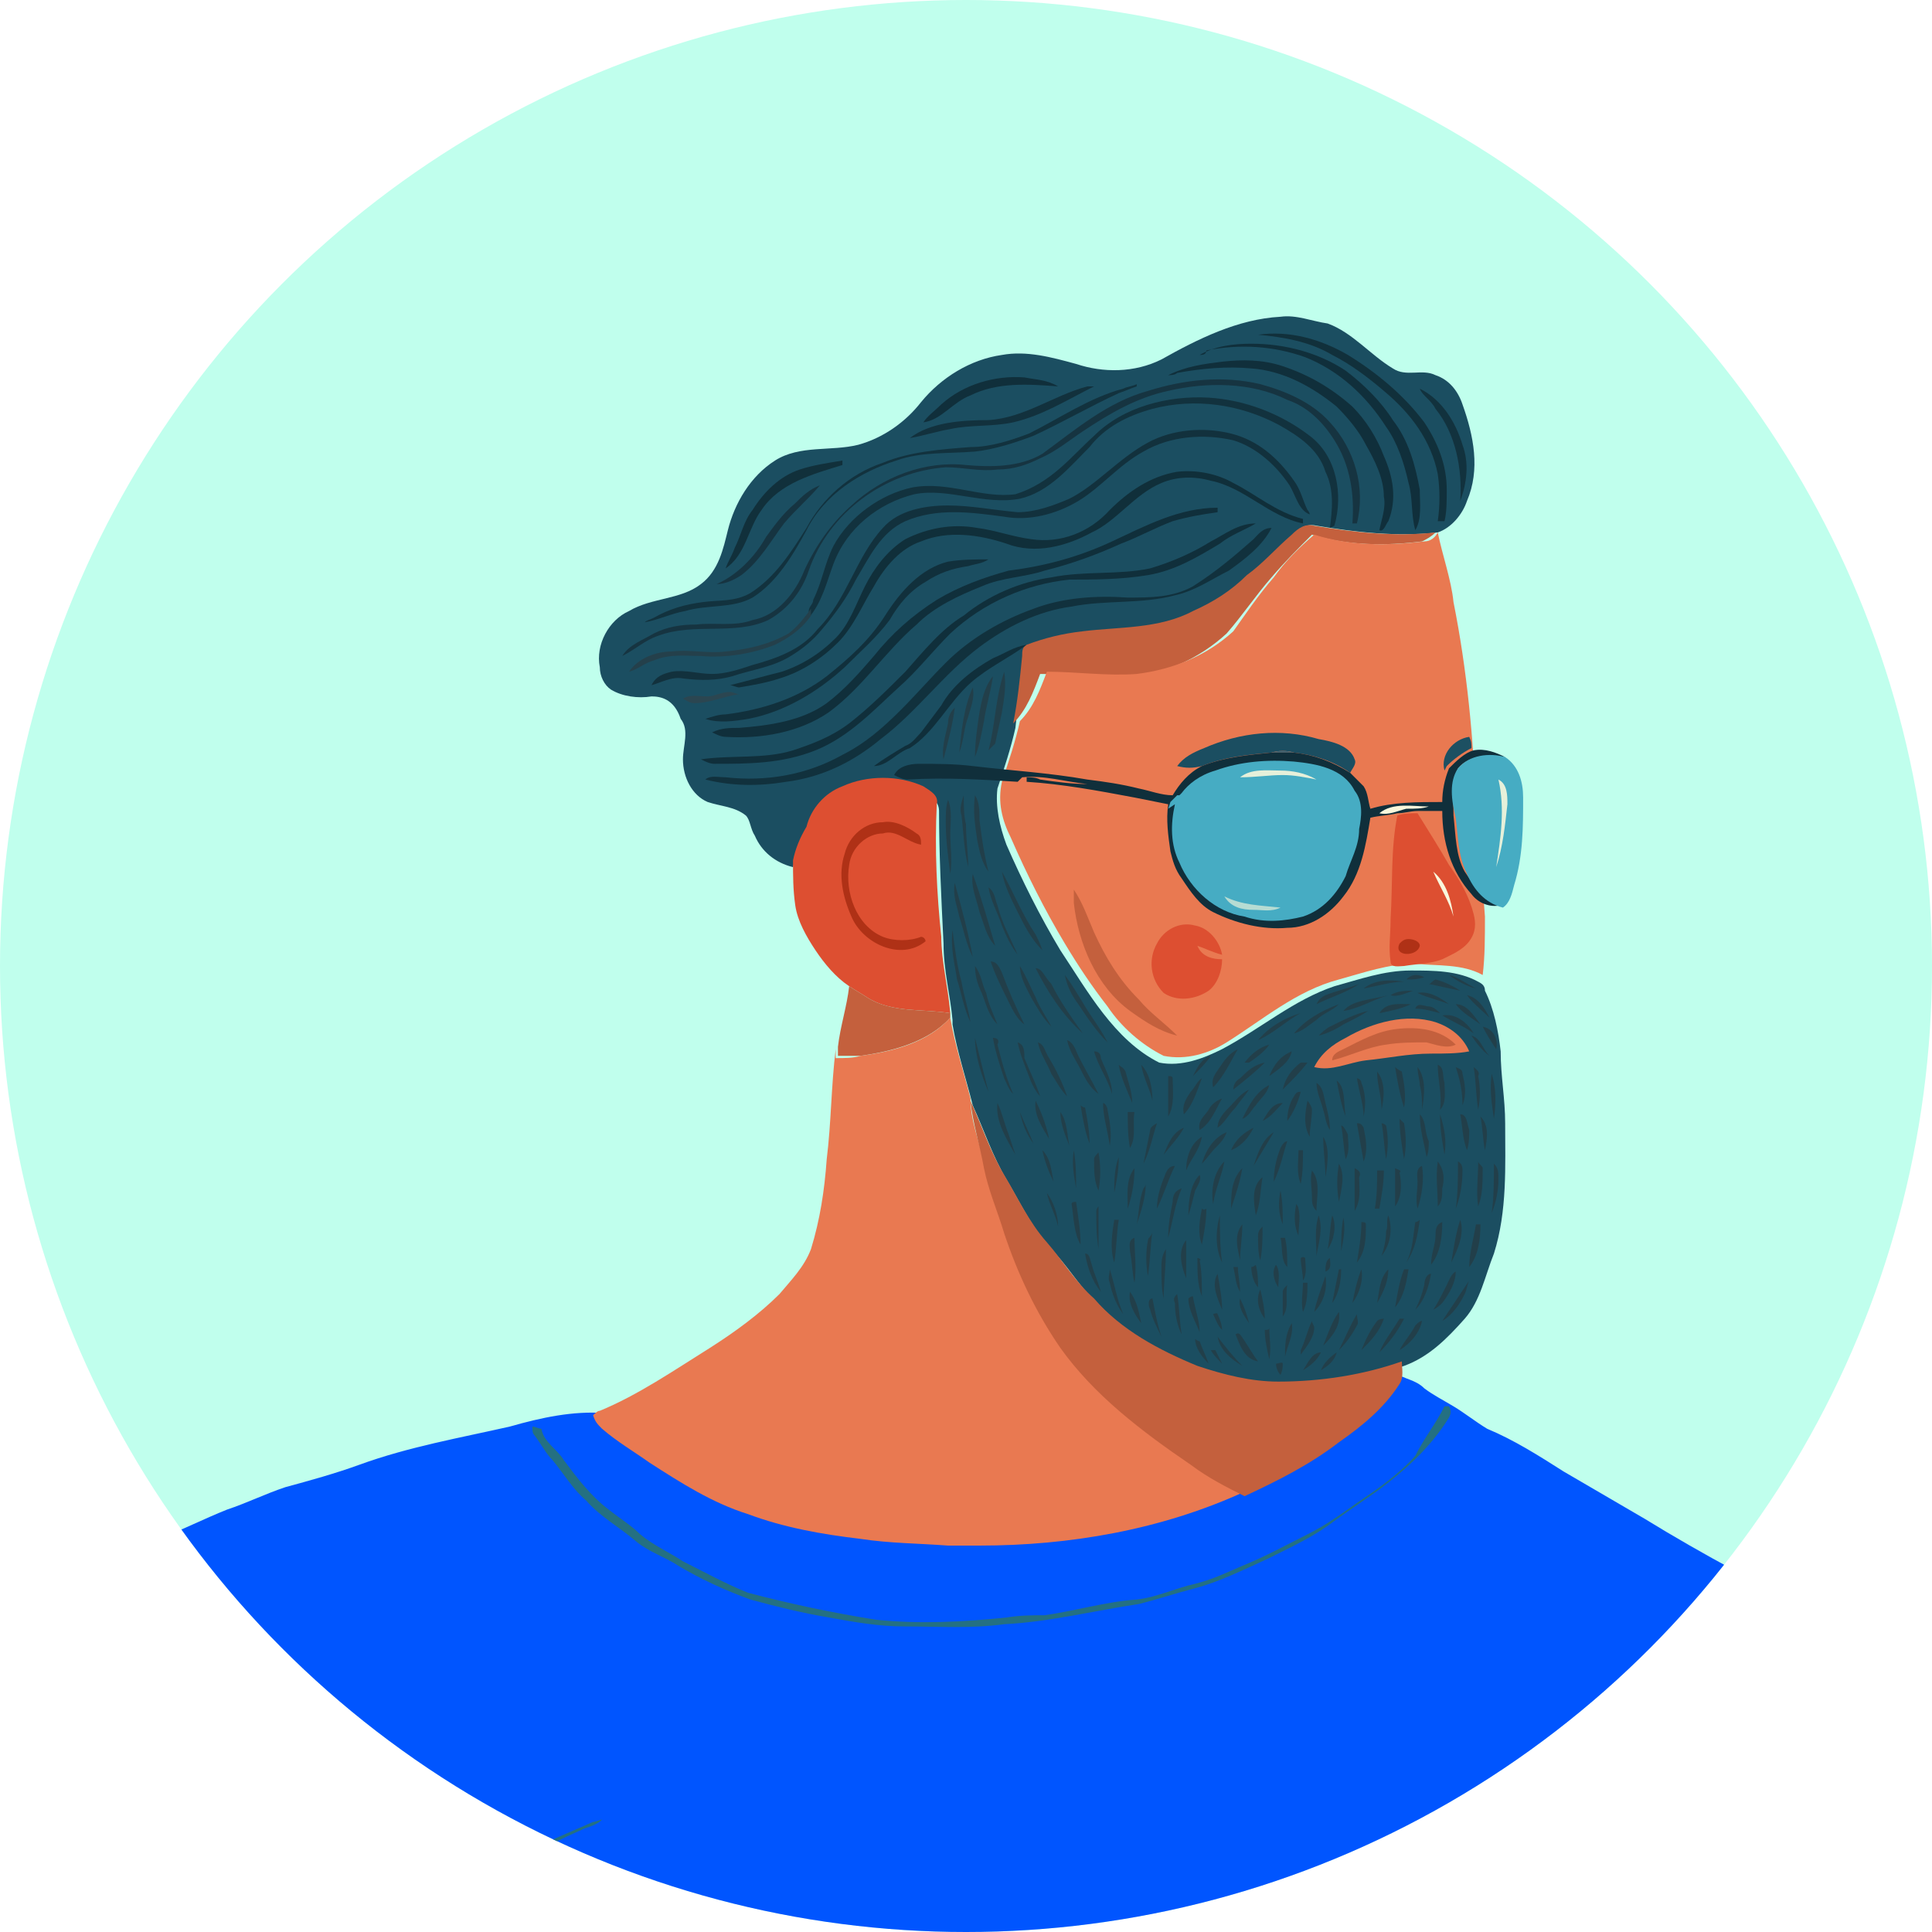 <?xml version="1.0" encoding="utf-8"?>
<!-- Generator: Adobe Illustrator 23.0.1, SVG Export Plug-In . SVG Version: 6.00 Build 0)  -->
<svg version="1.1" id="Layer_1" xmlns="http://www.w3.org/2000/svg" xmlns:xlink="http://www.w3.org/1999/xlink" x="0px" y="0px"
	 viewBox="0 0 86 86" style="enable-background:new 0 0 86 86;" xml:space="preserve">
<style type="text/css">
	.st0{clip-path:url(#SVGID_2_);fill:#C0FFED;}
	.st1{clip-path:url(#SVGID_4_);}
	.st2{fill:#0055ff;}
	.st3{fill:#3695AD;}
	.st4{fill:#46ACC3;}
	.st5{fill:#E8625B;}
	.st6{fill:#C76847;}
	.st7{fill:#CF5854;}
	.st8{fill:#E87950;}
	.st9{fill:#31869B;}
	.st10{fill:#1B4E61;}
	.st11{fill:#184657;}
	.st12{fill:#C4603D;}
	.st13{fill:#E97951;}
	.st14{fill:#DD4F31;}
	.st15{fill:#11303B;}
	.st16{fill:#102F3B;}
	.st17{fill:#163441;}
	.st18{fill:#12323E;}
	.st19{fill:#12313D;}
	.st20{fill:#102F3A;}
	.st21{fill:#11313D;}
	.st22{fill:#11303C;}
	.st23{fill:#24404B;}
	.st24{fill:#2B4651;}
	.st25{fill:#1D5062;}
	.st26{fill:#3D6372;}
	.st27{fill:#E6F0DA;}
	.st28{fill:#F9F7DC;}
	.st29{fill:#AF3116;}
	.st30{fill:#B6DCD3;}
	.st31{fill:#223F4A;}
	.st32{fill:#247082;}
	.st33{fill:#206E7F;}
	.st34{fill:#206E80;}
	.st35{fill:#206F80;}
	.st36{fill:#216F81;}
	.st37{fill:#C4613D;}
	.st38{fill:#F9F8DC;}
	.st39{fill:#143F4E;}
	.st40{fill:#AB3E3B;}
	.st41{fill:#AB3E3A;}
	.st42{fill:#AC413E;}
	.st43{fill:#B75B58;}
	.st44{fill:#B55552;}
	.st45{fill:#B55451;}
	.st46{fill:#B65755;}
	.st47{fill:#348799;}
	.st48{fill:#4A6169;}
	.st49{fill:#596F77;}
</style>
<g>
	<g>
		<defs>
			<circle id="SVGID_1_" cx="43" cy="43" r="43"/>
		</defs>
		<clipPath id="SVGID_2_">
			<use xlink:href="#SVGID_1_"  style="overflow:visible;"/>
		</clipPath>
		<rect class="st0" width="86" height="86"/>
	</g>
	<g>
		<defs>
			<circle id="SVGID_3_" cx="43" cy="43" r="43"/>
		</defs>
		<clipPath id="SVGID_4_">
			<use xlink:href="#SVGID_3_"  style="overflow:visible;"/>
		</clipPath>
		<g class="st1">
			<g>
				<path class="st2" d="M61,61.2c0.3-0.2,0.7-0.1,1.1-0.1c0.4,0.3,0.9,0.3,1.3,0.7c0.4,0.3,0.8,0.5,1.3,0.8s1,0.7,1.5,1
					c1.2,0.5,2.3,1.2,3.4,1.9c1.2,0.7,2.4,1.4,3.6,2.1c1.3,0.8,2.7,1.6,4,2.3c2.9,1.7,5.7,3.5,8.4,5.4c1.6,1.2,3.1,2.6,4.6,3.9
					c0.8,0.7,1.5,1.5,2.2,2.3c1.1,1.2,2.1,2.4,3.1,3.7C97,87,98.1,89,99.4,91c1.8,3.1,3.3,6.5,4.2,10c0.7,2.8,1.3,5.6,1.8,8.4
					c0.4,2.2,0.9,4.3,1.1,6.6c0.2,1.6,0.3,3.2,0.7,4.7c0.1,0.4,0.2,0.8,0.1,1.2c-0.5,0.5-1.1,0.9-1.8,1.2c-1.1,0.5-2.3,0.6-3.4,1
					c-3,1.1-6.1,1.2-9.2,1.2c-1.5-0.1-3-0.2-4.6-0.4c-0.1-0.3-0.3-0.5-0.6-0.7c0.1-1,0-2,0.1-3c0.2-2.3,0.8-4.7,1.8-6.8
					c0.7-1.6,1.5-3.2,2.6-4.5c0.6-0.7,1.3-1.4,2-2.1s1.4-1.5,1.6-2.4c0.1-0.4,0.1-0.8-0.2-1.1c-0.3-0.3-0.7-0.3-1-0.2
					c-0.5,0.1-1,0.5-1.4,0.9c-0.9,0.8-1.7,1.7-2.4,2.8c-0.7,1.1-1.1,2.3-2,3.3c-0.4,0.7-1,1.1-1.4,1.8c-0.1,0.2-0.4,0.2-0.6,0.1
					c0.1-0.8,0.6-1.6,0.9-2.3c0.5-1,1-1.9,1.5-2.9c0.6-1.2,1.4-2.2,1.9-3.4c0.3-0.7,0.8-1.3,0.7-2.1c0-0.3-0.1-0.6-0.4-0.8
					c-0.4-0.3-0.9,0-1.2,0.2c-0.4,0.4-0.7,0.8-1,1.3c-1.1,1.7-1.9,3.7-2.7,5.6c-0.1,0.3-0.3,0.5-0.4,0.7c-0.1-1,0-2-0.1-3
					c-0.1-0.8-0.1-1.6-0.2-2.5c-0.1-1.2-0.3-2.4-0.5-3.6c-0.1-0.5-0.2-1-0.5-1.3c-0.4-0.3-1-0.2-1.3,0.1c-0.4,0.4-0.7,1-0.7,1.6
					c-0.1,1.6-0.2,3.3,0,4.9c0.2,1.4,0.3,2.7,0.5,4.1c0.1,0.7,0,1.3,0,2c0,0.8-0.2,1.6-0.1,2.4c0,0.2-0.1,0.3-0.2,0.4
					c-0.8-1.8-1.5-3.6-2.4-5.4c-0.8-1.4-1.5-2.8-2.6-4c-0.3-0.3-0.5-0.7-0.9-0.8c-0.4-0.1-0.5,0.5-0.5,0.8c0.8,3.5,1.6,7,2.2,10.6
					c0.2,1.3,0.8,2.6,0.9,3.9c0.2,2,0.5,4,0.4,5.9c0,0.7,0.1,1.5,0,2.2c0,2-0.6,4-1.5,5.8c-0.3,0.7-0.6,1.5-1.2,2.2
					c-0.6,0.8-1.1,1.7-1.6,2.5c-0.4,0.7-0.4,1.6-0.2,2.3c0.7,2.1,1.5,4.1,2.3,6.1c0.8,2.2,1.2,4.4,1.7,6.6c0.3,1.2,0.5,2.5,0.7,3.7
					c0.1,1,0.4,2,0.5,3.1c0.2,2.5,0.4,4.9,0.5,7.4c0.2,1,0.3,2.1,0.7,3.1c0.1,0.4,0.6,0.4,0.9,0.2c0.1,1.7,0.2,3.4,0.2,5.1
					c0,1,0,2.1-0.1,3.1c-0.1,1.5-0.3,3-0.4,4.5c0,0.4-0.1,0.8-0.3,1.1c-0.2,0.3-0.6,0.4-0.9,0.6h-0.1c-0.4,0.1-0.8,0-1.1,0
					c-0.6,0.1-1.2,0.3-1.9,0.4c-0.9,0.1-1.8,0.2-2.7,0.3c-2.1,0.2-4.1,0.5-6.2,0.6c-2.6,0.2-5.2,0.3-7.8-0.2
					c-0.8-0.2-1.7-0.3-2.5-0.5c-2.4-0.6-4.7-1.5-7.1-2.1c-1.1-0.3-2.3-0.5-3.5-0.7c-1.3-0.2-2.6-0.1-4-0.2c-1.5,0-2.9,0.2-4.4,0.4
					c-1.2,0.2-2.4,0.4-3.6,0.6c-1.2,0.2-2.3,0.3-3.5,0.4c-0.5,0-1,0-1.4,0c-2.3,0.3-4.5,0-6.8-0.2c-1.2-0.1-2.4-0.3-3.6-0.6
					c-2-0.5-4.1-0.8-6.1-1.4c-0.8-0.2-1.6-0.5-2.4-0.8c-0.9-0.3-1.7-0.6-2.6-0.9c-1.7-0.5-3.3-1.3-5-1.6c-0.8-0.2-1.5-0.4-2.2-0.7
					c-0.2-0.1-0.5-0.3-0.8-0.2c-0.1,0.1-0.2,0.3-0.1,0.5c0.3,0.4,0.6,0.6,1,0.9c-1.1-0.3-2.2-1-3.3-1.4c-0.4-0.5-0.7-1-1.3-1.2
					c-0.9-0.3-1.9,0.4-1.9,1.4c-0.6-0.2-1.1-0.6-1.7-0.5c-0.2-0.2-0.3-0.4-0.4-0.7c-0.4-2.2-0.6-4.4-0.8-6.6c0.5-1,1.1-1.8,1.7-2.7
					c0.2,0.3,0.3,0.5,0.6,0.6c0.4,0.1,0.7-0.1,1-0.3c0.1,0.5,0.2,0.9,0.3,1.4c0.1,0.3,0.2,0.6,0.4,0.7c0.3,0.1,0.6,0.1,0.8,0.4
					c0.4,0.4,0.3,1,0.8,1.4c0.4,0.3,1.1,0.1,1.3-0.5c0.1-0.6,0.2-1.2,0.1-1.7c-0.2-1.4-0.3-2.7-0.3-4.1c-0.2-1.2,0-2.4-0.2-3.5
					c-0.1-1.5,0-3,0-4.5c0.1-2.5,0.2-5,0.6-7.5c0.2-0.9,0.1-1.9,0.3-2.8c0.2-1.8,0.6-3.7,1.3-5.4c0.3-0.7,0.8-1.2,1.1-1.9
					c0.7-1.6,1.7-3.1,2.6-4.6c0.5-0.8,1-1.5,1.6-2.2c0.5-0.6,0.9-1.2,1.5-1.7c1.4-1.1,2.8-2.2,4.4-2.9c0.7-0.3,1.5-0.6,2.2-1
					c1.3-0.6,2.6-0.9,4-1.2c1.5-0.3,2.9-0.7,4.4-0.9c1.2-0.1,2.4-0.3,3.5-0.8c-0.7-0.1-1.4,0-2.1-0.2c-0.7-0.1-1.5-0.1-2.2-0.2
					c-1-0.2-1.9-0.2-2.9-0.3c-1.5-0.3-2.9-0.7-4.4-0.9c-0.7-0.1-1.4-0.1-2.1-0.4c-0.5-0.2-0.9-0.3-1.4-0.5c-0.7-0.2-1.2-0.8-1.9-1
					c-0.6-0.2-1.1-0.6-1.7-0.9c-0.4-0.2-0.6-0.5-0.8-0.8c-0.3-0.5-0.7-0.9-1-1.5c-0.3-0.7-0.4-1.5-0.6-2.2c-0.2-0.8-0.1-1.6-0.1-2.4
					c0-0.7,0.3-1.4,0.3-2.1c0-0.4,0.2-0.9,0.3-1.3c0.2-0.6,0.1-1.3,0.4-1.8c0.3-0.7,0.5-1.5,0.3-2.2c-0.1-0.5-0.7-0.8-1.2-0.6
					c-0.6,0.2-1.2,0.6-1.5,1.2c-0.3,0.5-0.7,0.9-1,1.4c-0.2,0.4-0.4,0.7-0.6,1.1c-0.5,0.8-0.9,1.7-1.5,2.5c0-0.9,0.1-1.7,0.1-2.6
					c-0.4-2.5-0.9-5-1.5-7.5c-0.3-1.2-0.4-2.4-0.9-3.5C-0.8,96.7-1,95.9-1.5,95c-0.6-1.4-1-2.9-2.2-3.9c-0.7-0.6-1.9-0.6-2.5,0.2
					c-0.4,0.6-0.3,1.3-0.2,2c0.3,2.2,1.8,3.9,2.7,5.9c0.5,0.8,0.7,1.8,1,2.7c0.2,0.8,0.4,1.6,0.5,2.3c0.1,0.4-0.2,0.8-0.4,1.1
					c-0.6-0.4-1.2-0.9-1.8-1.3c-0.5-0.4-1.2-0.6-1.7-1c-0.8-0.6-1.7-1.2-2.6-1.6c-0.5-0.3-1.2-0.4-1.8-0.2c0.3,0.7,0.6,1.5,1.1,2
					s1.1,1.1,1.6,1.5c0.8,0.8,1.6,1.5,2.3,2.4c0.7,0.8,1.2,1.6,1.5,2.6c0.1,0.3,0.1,0.8-0.2,1c-0.2,0.2-0.6,0.2-0.8,0
					c-1-0.5-2-1.1-2.8-1.8c-0.6-0.4-1.3-0.7-2-1.1s-1.5-0.5-2.3-0.6c-0.3,0-0.7-0.1-0.9,0.2c0.1,0.4,0.2,0.9,0.3,1.3
					c0.3,0.5,0.7,0.9,1.2,1.2c1,0.7,1.9,1.5,3,2.1c0.7,0.3,1.3,0.9,2,1.2c0.8,0.3,1.6,0.6,2.3,1c-1.1,0.2-2.2,0.2-3.4,0.2
					c-1.2,0.1-2.5,0-3.8,0c-1.6-0.1-3.1-0.4-4.7-0.5c-0.7-0.1-1.3-0.2-2-0.3c-0.7-0.2-1.5-0.3-2.3-0.4c-1.5-0.2-3-0.5-4.5-0.9
					c-0.3-0.1-0.7-0.1-0.9-0.4c0.2-0.3,0.2-0.7,0.3-1c0.4-0.8,0.4-1.6,0.7-2.4c0.5-1.9,1.1-3.7,1.8-5.6c0.7-1.8,1.6-3.5,2.5-5.2
					c1-2,2.1-3.8,3.2-5.7c2.5-4.4,5.6-8.5,9.1-12.1c1.1-1.3,2.3-2.5,3.6-3.6c2.7-2.4,5.6-4.6,8.7-6.3c1-0.6,2-1.1,3-1.5s2-0.9,3-1.3
					c0.9-0.3,1.7-0.7,2.6-1c1.1-0.3,2.2-0.6,3.3-1c2.2-0.8,4.5-1.2,6.7-1.7c1.4-0.4,2.8-0.7,4.2-0.6c0.3,0,0.4,0.2,0.7,0.3
					c0.3,0,0.6,0,0.9,0.1c0,0.1,0,0.2,0,0.3c1.2,0,2.4,0,3.7,0c1.7,0,3.3,0.4,4.9,0.6c1.9,0.2,3.7,0.2,5.6,0.3
					c1.6,0.1,3.2,0.2,4.8,0.1c1.7-0.1,3.4-0.4,5-0.6c1.7-0.4,3.4-1,5.1-1.6C59.2,62,60.1,61.6,61,61.2z"/>
				<path class="st3" d="M-5.4,91.2c0.6-0.8,1.8-0.8,2.5-0.2c1.2,1,1.6,2.6,2.2,3.9c0.4,0.8,0.7,1.7,1.1,2.6
					c0.5,1.1,0.6,2.3,0.9,3.5c0.6,2.5,1.1,5,1.5,7.5c0,0.9-0.1,1.7-0.1,2.6c0.6-0.7,1-1.6,1.5-2.5c0.2-0.3,0.4-0.7,0.6-1.1
					c0.3-0.5,0.7-0.9,1-1.4c0.4-0.5,0.9-0.9,1.5-1.2c0.5-0.2,1.1,0.1,1.2,0.6c0.1,0.8-0.1,1.5-0.3,2.2c-0.2,0.6-0.2,1.2-0.4,1.8
					c-0.1,0.4-0.2,0.8-0.3,1.3c-0.1,0.7-0.3,1.4-0.3,2.1c0,0.8-0.1,1.6,0.1,2.4c0.1,0.7,0.2,1.5,0.6,2.2c0.2,0.5,0.6,1,1,1.5
					c0.2,0.3,0.5,0.6,0.8,0.8c0.6,0.3,1.1,0.7,1.7,0.9c0.7,0.2,1.2,0.8,1.9,1c0.5,0.2,0.9,0.3,1.4,0.5c0.7,0.3,1.4,0.3,2.1,0.4
					c1.5,0.2,3,0.6,4.4,0.9c1,0.1,1.9,0.2,2.9,0.3c0.7,0.1,1.5,0.1,2.2,0.2s1.4,0.1,2.1,0.2c-1.1,0.5-2.3,0.7-3.5,0.8
					c-1.5,0.2-3,0.6-4.4,0.9c-1.3,0.3-2.7,0.6-4,1.2c-0.7,0.3-1.5,0.6-2.2,1c-1.6,0.7-3.1,1.8-4.4,2.9c-0.6,0.5-1,1.2-1.5,1.7
					c-0.6,0.7-1.1,1.4-1.6,2.2c-0.9,1.5-1.8,3-2.6,4.6c-0.3,0.7-0.8,1.2-1.1,1.9c-0.7,1.7-1.1,3.6-1.3,5.4c-0.1,0.9-0.1,1.9-0.3,2.8
					c-0.4,2.5-0.5,5-0.6,7.5c0,1.5,0,3,0,4.5c0.1,1.2,0,2.4,0.2,3.5c0,1.4,0.1,2.7,0.3,4.1c0.1,0.6,0,1.2-0.1,1.7
					c-0.2,0.5-0.8,0.8-1.3,0.5s-0.4-1-0.8-1.4c-0.2-0.3-0.6-0.2-0.8-0.4c-0.3-0.2-0.4-0.5-0.4-0.7c-0.1-0.5-0.2-0.9-0.3-1.4
					c-0.3,0.1-0.7,0.4-1,0.3c-0.3-0.1-0.5-0.4-0.6-0.6c-0.1-0.3-0.2-0.6-0.2-0.8c0,0,0-0.1-0.1-0.2c-0.2-0.1-0.5-0.2-0.7-0.4
					c-0.3-0.3-0.4-0.7-0.4-1.1c0-1.1-0.1-2.2-0.2-3.3c0-0.5,0-1.1-0.1-1.6c-0.2,0-0.4,0-0.7,0.1c-0.1-1.3,0.1-2.6,0.1-3.9
					c0-1.6,0.1-3.3,0.2-4.9c0-0.9,0.2-1.8,0.2-2.6c0.1-2,0.1-4,0.3-5.9c0.3-2.3,0.3-4.7,0.5-7c0.4-2.6,0.6-5.3,1.1-7.9
					c0.2-1.3,0.4-2.6,0.7-3.8c0.3-1.7,0.5-3.5,1-5.2c0.4-1.6,0.8-3.2,1.4-4.8c-0.9,0.2-1.8,0.3-2.6,0.3c-0.7-0.4-1.5-0.7-2.3-1
					c-0.7-0.3-1.3-0.9-2-1.2c-1.1-0.6-2-1.4-3-2.1c-0.4-0.4-0.9-0.7-1.2-1.2c-0.1-0.4-0.2-0.9-0.3-1.3c0.2-0.3,0.6-0.2,0.9-0.2
					c0.8,0.1,1.6,0.2,2.3,0.6s1.3,0.7,2,1.1c0.9,0.7,1.8,1.3,2.8,1.8c0.3,0.1,0.6,0.2,0.8,0c0.3-0.2,0.3-0.7,0.2-1
					c-0.3-1-0.8-1.8-1.5-2.6c-0.7-0.9-1.5-1.6-2.3-2.4c-0.6-0.5-1.1-1-1.6-1.5c-0.5-0.6-0.9-1.3-1.1-2c0.6-0.2,1.2-0.1,1.8,0.2
					c0.9,0.5,1.8,1,2.6,1.6c0.5,0.4,1.2,0.6,1.7,1c0.6,0.4,1.2,0.9,1.8,1.3c0.2-0.3,0.5-0.7,0.4-1.1c-0.1-0.8-0.3-1.6-0.5-2.3
					c-0.3-0.9-0.5-1.8-1-2.7c-0.9-2-2.4-3.7-2.7-5.9C-5.7,92.5-5.8,91.8-5.4,91.2z"/>
				<path class="st3" d="M83.8,99c0.3-0.4,1-0.4,1.3-0.1s0.4,0.8,0.5,1.3c0.2,1.2,0.4,2.4,0.5,3.6c0.1,0.8,0.1,1.6,0.2,2.5
					c0.1,1,0,2,0.1,3c0.2-0.2,0.3-0.5,0.4-0.7c0.9-1.9,1.6-3.9,2.7-5.6c0.3-0.4,0.6-0.9,1-1.3c0.3-0.3,0.8-0.5,1.2-0.2
					c0.3,0.1,0.4,0.5,0.4,0.8c0,0.8-0.4,1.4-0.7,2.1c-0.6,1.2-1.3,2.3-1.9,3.4c-0.5,0.9-1,1.9-1.5,2.9c-0.4,0.8-0.8,1.5-0.9,2.3
					c0.2,0.1,0.4,0.1,0.6-0.1c0.4-0.7,1-1.2,1.4-1.8c0.8-1,1.3-2.2,2-3.3c0.7-1,1.5-2,2.4-2.8c0.4-0.4,0.9-0.7,1.4-0.9
					c0.3-0.1,0.7-0.1,1,0.2c0.3,0.3,0.3,0.7,0.2,1.1c-0.2,1-1,1.7-1.6,2.4c-0.6,0.7-1.4,1.4-2,2.1c-1.1,1.3-2,2.9-2.6,4.5
					c-1,2.2-1.6,4.5-1.8,6.8c-0.1,1-0.1,2-0.1,3c0.3,0.2,0.4,0.4,0.6,0.7c-1.4-0.2-2.7-0.5-4-0.8c-0.2,1.2-0.5,2.3-0.7,3.5
					c-0.3,1.5-0.4,3.1-0.7,4.6c-0.2,1-0.2,2-0.5,3c-0.3,1.1-0.6,2.3-0.8,3.4c-0.1,1.4,0.2,2.7,0.4,4.1c0.3,2.6,0.9,5.1,1.1,7.7
					c0.5,3.1,0.4,6.1,0.3,9.2c0,2.5-0.3,4.9-0.5,7.4c0.1,1.2,0.1,2.4,0.2,3.7c-0.3,0.2-0.8,0.2-0.9-0.2c-0.4-1-0.5-2.1-0.7-3.1
					c-0.2-2.5-0.3-4.9-0.5-7.4c-0.1-1-0.4-2-0.5-3.1c-0.2-1.3-0.4-2.5-0.7-3.7c-0.5-2.2-1-4.5-1.7-6.6c-0.7-2-1.6-4-2.3-6.1
					c-0.2-0.8-0.3-1.6,0.2-2.3c0.5-0.8,1-1.7,1.6-2.5c0.5-0.7,0.8-1.4,1.2-2.2c0.9-1.8,1.4-3.8,1.5-5.8c0.1-0.7,0-1.5,0-2.2
					c0-2-0.2-4-0.4-5.9c-0.1-1.4-0.7-2.6-0.9-3.9c-0.5-3.6-1.3-7.1-2.2-10.6c-0.1-0.3,0-0.9,0.5-0.8c0.4,0.1,0.6,0.5,0.9,0.8
					c1.1,1.2,1.8,2.6,2.6,4c0.9,1.8,1.6,3.6,2.4,5.4c0.1-0.1,0.2-0.2,0.2-0.4c0-0.8,0.2-1.6,0.1-2.4c0-0.7,0.1-1.3,0-2
					c-0.2-1.4-0.3-2.7-0.5-4.1c-0.2-1.6-0.2-3.3,0-4.9C83.1,100,83.4,99.5,83.8,99z"/>
				<path class="st4" d="M-6.4,160c0.2,0,0.4,0,0.7-0.1c0.2,0.5,0.1,1.1,0.1,1.6c0.1,1.1,0.2,2.2,0.2,3.3c0,0.4,0.1,0.8,0.4,1.1
					c0.2,0.2,0.5,0.2,0.7,0.4c0,0,0,0.1,0.1,0.2c-0.5,0.8-1.1,1.6-1.6,2.4c-0.2-1.6-0.3-3.3-0.4-4.9C-6.4,162.6-6.4,161.3-6.4,160z"
					/>
				<path class="st5" d="M-4.3,166.5c0.1,0.3,0.1,0.6,0.2,0.8c-0.6,0.9-1.2,1.7-1.7,2.7c0.2,2.2,0.4,4.4,0.8,6.6
					c0,0.3,0.2,0.5,0.4,0.7c0.6-0.1,1.1,0.3,1.7,0.5c0,0.4,0.1,0.7,0.3,1.1c-0.7,0.4-1.5,0.5-2.2,0.8c-1.3,0.4-2.7,0.9-4,1.5
					c-0.5,0.2-1,0.1-1.4,0.3c-0.5,0.3-0.9,0.9-1.4,1.2c0-0.6,0.1-1.2,0.1-1.8c0-0.1,0-0.3,0.2-0.3c0.3-0.1,0.2,0.3,0.3,0.4
					c0.8-3.1,2-6.1,3.5-8.9c0.6-1,1.1-2.1,1.7-3.1C-5.3,168.1-4.8,167.3-4.3,166.5z"/>
				<path class="st6" d="M0.8,285c0.1,1.2,0.3,2.4,0.5,3.6c0.5-0.3,1-0.6,1.5-0.7c0.4-0.1,0.9-0.2,1.3-0.3c0.8-0.2,1.7-0.2,2.5-0.3
					c1.2-0.3,2.3-0.1,3.5-0.1c0.8,0,1.5,0.2,2.2,0.3c1.5,0.2,3.1,0.6,4.6,0.9c0.1-0.9,0.2-1.9,0.2-2.8C11.7,285.6,6.4,285.9,0.8,285
					z"/>
				<path class="st6" d="M37.7,291.3C37.7,291.3,37.6,291.3,37.7,291.3L37.7,291.3c0,0.3,0,0.5,0,0.7c0.1,1.4,0.3,2.8,0.5,4.3
					c1.4,0.2,2.8,0.2,4.2-0.2c1-0.3,2-0.6,3.1-0.8c1.4-0.2,2.8-0.5,4.3-0.3c1.1,0.2,2.1,0.3,3.2,0.6c0.6,0.1,1.3,0.1,1.9,0.5
					c0.2-0.8,0.7-1.6,0.8-2.4c0.1,0,0.1-0.1,0.2-0.1C49.6,293.6,43.2,294.2,37.7,291.3z"/>
				<path class="st7" d="M80.7,185.1c-0.6,0.1-1.2,0.3-1.9,0.4c-0.9,0.1-1.8,0.2-2.7,0.3c-0.4,0.2-0.9,0.3-1.4,0.3
					c-0.9,0.1-1.8,0.4-2.7,0.3c-0.7,0-1.4,0.1-2.1-0.1c-2.6,0.2-5.2,0.3-7.8-0.2c-0.8-0.2-1.7-0.3-2.5-0.5c-2.4-0.6-4.7-1.5-7.1-2.1
					c-1.1-0.3-2.3-0.5-3.5-0.7c-1.3-0.2-2.6-0.1-4-0.2c-1.5,0-2.9,0.2-4.4,0.4c-1.2,0.2-2.4,0.4-3.6,0.6c-1.2,0.2-2.3,0.3-3.5,0.4
					c-0.5,0-1,0-1.4,0c-2.3,0.3-4.5,0-6.8-0.2c-1.2-0.1-2.4-0.3-3.6-0.6c-0.3,0-0.6,0.1-1,0c-1-0.2-2.1-0.3-3.1-0.5
					c-1.1-0.3-2.2-0.7-3.2-1.1c-0.4-0.2-0.9-0.2-1.2-0.6c-0.9-0.3-1.7-0.6-2.6-0.9c-1.7-0.5-3.3-1.3-5-1.6c-0.5,0.2-1-0.2-1.5-0.1
					c-0.2,0-0.3,0.2-0.3,0.3c0.1,0.3,0.2,0.6,0.4,0.9c-0.4-0.1-0.8-0.2-1.1-0.4c-0.4-0.2-0.7-0.6-1.2-0.5c-0.4,0-0.6,0.4-0.6,0.8
					c0,0.6,0.5,1,0.9,1.4c-0.3-0.1-0.6-0.2-0.9-0.4c-0.2-0.3-0.3-0.6-0.4-0.9c-0.4-0.6-0.5-1.3-0.7-2c-0.4-0.5-0.7-1-1.3-1.2
					c-0.9-0.3-1.9,0.4-1.9,1.4c0,0.4,0.1,0.7,0.3,1.1c-0.7,0.4-1.5,0.5-2.2,0.8c-1.3,0.5-2.7,0.9-4,1.5c-0.5,0.2-1,0.1-1.4,0.3
					c-0.5,0.3-0.9,0.9-1.4,1.2c-0.1,1.3,0.1,2.6,0.1,3.9c0,1.6,0.1,3.1,0.1,4.7c0.1,2.3,0.1,4.7-0.4,7c-0.2,1.2-0.5,2.4-0.9,3.5
					c-0.8,2.3-1.9,4.6-2,7c-0.2,2.7-0.3,5.4,0.3,8c0.3,1.1,0.5,2.3,0.5,3.4c0.1,1.5,0.1,2.9-0.2,4.4c-0.2,1.2-0.5,2.3-0.8,3.5
					c-0.5,2.4-0.7,4.9-0.1,7.3c0.3,1,0.6,1.9,1,2.8c0.9,2,1.4,4.1,1.4,6.3c0,0.8,0,1.6-0.2,2.4c-0.2,1.2-0.5,2.5-0.5,3.7
					c0,0.9,0.2,1.8,0.6,2.6c0.5,1.1,1.1,2,1.8,3c0.5,0.8,0.9,1.7,1.2,2.5c0.3,0.9,0.6,1.9,0.6,2.8c0.1,2.1,0,4.3,0.8,6.2
					c0.4,0.9,0.7,1.9,1.3,2.8c0.8,1.4,1.4,2.9,2.5,4.1c0.3,0.4,0.8,0.6,1.1,1c0.2,0.6,0,1.3,0.2,1.9c0.1,1,0.6,1.9,1.2,2.8
					c0.2,0.3,0.4,0.6,0.5,0.9c0.3,0.9,0.7,1.7,1.2,2.4c0.3,0.4,0.4,0.9,1,1c0,0.1,0,0.2,0,0.2c5.6,0.9,10.9,0.6,16.3,0.5
					c0-0.1,0-0.1,0-0.2c0.8-0.3,1.2-1.1,1.4-1.8c0.3-0.9,0.4-1.8,0.4-2.7c0.1-1.8,0.2-3.6,0.2-5.4c0-0.3,0.2-0.5,0.4-0.8
					c0.9-1.4,1.4-3,1.5-4.7c0.2-2.1,0.1-4.2,0.1-6.4c0-1,0.4-1.9,0.8-2.7c0.4-0.9,0.8-1.8,1.2-2.6c0.8-1.6,1.7-3,2.3-4.7
					c0.7-1.9,0.8-3.9,0.8-5.9c0-1,0-2,0-3.1c0-1.2-0.2-2.5,0.1-3.7c0.9-3.4,1.7-6.9,2.6-10.3c0.5-2.1,1-4.3,1.5-6.4
					c0.3-1.3,0.5-2.7,0.8-4c0,3-0.1,5.9-0.1,8.9c0,1.9,0,3.8,0,5.7c0,2.4-0.6,4.8-1.3,7.2c-0.4,1.5-1,3-1,4.6
					c-0.2,2.1,0.4,4.3,1.9,5.9c0.6,0.6,0.9,1.3,1.2,2.1c0.7,2.1,0.6,4.3,0.1,6.4c-0.3,0.9-0.6,1.7-0.7,2.6c-0.1,0.8-0.2,1.6,0,2.4
					c0.2,0.7,0.6,1.4,1,2c1,1.5,1.6,3.4,1.3,5.3c-0.1,0.7-0.6,1.3-0.8,1.9c-0.3,0.8-0.6,1.8-0.2,2.7c0.5,1.2,1.3,2.2,2.1,3.1
					c0.4,0.4,0.4,1.1,0.4,1.7c0,1.2,0,2.3,0.4,3.4c0.6,1.4,0.7,3,1.2,4.4c0.1,0.4,0.4,0.7,0.7,0.9l0,0c5.6,2.9,11.9,2.3,18,2.3
					c0.5-0.3,0.7-0.8,1-1.2c0.4-0.8,0.8-1.6,1.1-2.4c0.6-1.3,0.9-2.8,1.2-4.2c0.2-1.1,1-1.9,1.6-2.7c0.9-1.4,1.7-2.9,2.4-4.4
					c1.2-2.4,2-5.1,2.1-7.8c0.1-1.7,0-3.5,0.3-5.2c0.4-2.9,1.6-5.6,2.6-8.3c0.6-1.7,1-3.5,1.1-5.3c0.2-2,0.4-4.1,1.5-5.9
					c0.9-1.4,2.1-2.6,2.9-4c1-1.7,1.7-3.5,2-5.5c0.2-1,0.2-2.1,0.4-3.1c0.3-2.3,0.5-4.5,0.6-6.8c0.1-1.4,0.1-2.8,0.1-4.2
					c0-2.4-0.2-4.8,0.4-7.1c0.6-2.2,1.3-4.3,1.7-6.5c0.5-2.1,0.9-4.3,1.1-6.5c0.2-2,0.1-4,0.3-6c0.5-3.8,1.3-7.6,1.7-11.4
					C81.5,185.1,81.1,185.1,80.7,185.1z"/>
				<path class="st5" d="M2.8,177.6c0.3-0.2,0.5,0,0.8,0.2c0.7,0.4,1.4,0.6,2.2,0.7c-0.5,0.2-1-0.2-1.5-0.1c-0.2,0-0.3,0.2-0.3,0.3
					c0.1,0.3,0.2,0.6,0.4,0.9c-0.4-0.1-0.8-0.2-1.1-0.4c-0.4-0.2-0.7-0.6-1.2-0.5c-0.4,0-0.6,0.4-0.6,0.8c0,0.6,0.5,1,0.9,1.4
					c-0.3-0.1-0.6-0.2-0.9-0.4c-0.2-0.3-0.3-0.6-0.4-0.9c-0.4-0.6-0.5-1.3-0.7-2c1.1,0.4,2.1,1.1,3.3,1.4c-0.3-0.3-0.7-0.5-1-0.9
					C2.7,177.9,2.7,177.8,2.8,177.6z"/>
				<path class="st5" d="M13.4,181.1c0.8,0.3,1.6,0.6,2.4,0.8c2,0.6,4.1,0.9,6.1,1.4c-0.3,0-0.6,0.1-1,0c-1-0.2-2.1-0.3-3.1-0.5
					c-1.1-0.3-2.1-0.7-3.2-1.1C14.2,181.5,13.7,181.4,13.4,181.1z"/>
				<path class="st5" d="M7.3,183.4c0.2-0.1,0.5-0.1,0.7-0.1c0.1,0.2,0.1,0.5,0,0.8c-0.2,0.7-0.2,1.4-0.4,2.1
					c-0.3,1.3-0.6,2.5-0.7,3.8c-0.2,1.2-0.2,2.5-0.3,3.7c0,1.7-0.2,3.4-0.2,5.2c-0.1,1.1,0.2,2.1,0.3,3.2c0.1,0.8,0.2,1.7,0.6,2.4
					c0-1,0.2-2.1,0.3-3.1c0.4-2.7,1-5.4,1.6-8c0.6-2.2,1.1-4.5,1.9-6.7c0.2-0.6,0.4-1.2,0.8-1.7c0.2-0.3,0.5-0.1,0.7,0
					c1.4,0.7,2.9,1.1,4.4,1.5c2.2,0.7,4.5,0.9,6.7,1.1c2.9,0.3,5.8,0.3,8.7,0.2c2.3-0.2,4.7-0.3,7-0.8c1-0.2,2-0.4,2.9-0.7
					c1.4-0.4,2.8-0.8,4.2-0.7c1.4-0.1,2.9,0.1,4.3,0.4c1.1,0.2,2.2,0.5,3.3,0.9c0.4,0.1,0.8,0.2,1.1,0.4c0.3,0.8,0.4,1.6,0.7,2.4
					c0.7,2.5,1.2,5.1,1.7,7.7c0.2,0.8,0.3,1.7,0.4,2.5c0.1,0.7,0.4,1.3,0.4,2c0.2,1.4,0,2.7,0.3,4.1c0.1,0.4,0,0.9,0.1,1.3
					c0.5-0.8,0.5-1.7,0.8-2.6c0.3-1.4,0.6-2.7,0.7-4.1c0.2-2.2,0.6-4.3,0.6-6.4c0.1-1.7,0.1-3.5-0.1-5.2c1,0.1,2.1,0.4,3.1,0.5
					c2.7,0.3,5.4,0,8-0.6c1.8-0.4,3.6-1.1,5.3-1.6c0.8-0.3,1.6-0.6,2.4-0.8c-0.2,0.5-0.3,1.1-0.7,1.5c-0.7,0.8-1.2,1.9-1.6,2.9
					c-0.8,2.1-1.5,4.1-2.2,6.2c-0.7,1.9-1.2,3.8-1.7,5.8c-0.7,2.4-1.2,4.8-2,7.2c-0.6,2-1.2,4-1.9,6c-0.5,1.4-0.8,2.9-1,4.3
					c-0.1,1.1-0.2,2.2-0.2,3.3c0,1.2,0.2,2.4,0.3,3.6c0,0.5,0.2,1,0,1.5c-0.3,0.8-0.4,1.7-0.9,2.5c-0.5,0.9-0.8,1.8-1.2,2.8
					c-0.8,2-1.9,3.9-2.9,5.7c-0.3,0.5-0.6,1-0.9,1.5c-0.1,0.2-0.2,0.3-0.2,0.6c0.7-0.5,1.4-1,2-1.6c0.6-0.7,1.4-1.2,2-1.9
					c0.4-0.5,0.8-1,1.2-1.5c0.5-0.7,0.8-1.6,1.2-2.3c0.1-0.2,0.3-0.5,0.6-0.4c0.3,0.2,0.3,0.6,0.3,0.8c0,1.2,0,2.4-0.2,3.5
					c-0.5,3.4-2.2,6.6-4.1,9.4c-0.9,1.3-1.9,2.5-2.9,3.7s-2,2.3-2.9,3.6c-1.1,1.5-2.3,3-3.7,4.4c-0.3,0.4-0.6,0.8-0.9,1.3
					c-0.2,0.3-0.1,0.7,0.1,0.9c0.8-0.4,1.6-0.9,2.5-1.3c1.1-0.5,2-1.3,3.1-1.9c0.4-0.2,0.8-0.4,1.3-0.4c0.4,0.1,0.5,0.6,0.4,1
					c-0.2,1.5-0.9,2.9-1.6,4.2c-0.3,0.7-0.6,1.3-1,1.9c-0.5,0.8-0.8,1.6-1.4,2.3c-0.8,0.9-1.5,2-2.4,2.8c-1.3,1.3-2.5,2.6-3.6,4.1
					c-0.2,0.3-0.1,0.6,0,0.9c0.2,0.2,0.5,0.1,0.7,0.1c0.8-0.3,1.3-0.9,1.9-1.5c0.4-0.4,1-0.7,1.4-1.1c0.4-0.3,0.8-0.6,1.2-0.9
					c0.2,0.2,0.4,0.4,0.4,0.8c-0.1,0.7-0.5,1.2-0.8,1.8c-0.9,1.3-1.8,2.7-3.1,3.6c-1.3,1.3-2.8,2.5-4.4,3.5c-0.7,0.4-1.3,1-2.1,1.3
					c-0.5,0.1-1,0.2-1.4-0.1c-0.6-0.4-0.9-1.1-1.3-1.7c-0.8-1.2-1.9-2.3-2.6-3.6c-0.1-0.2-0.3-0.4-0.4-0.6c-1.1-1-1.9-2.3-2.6-3.6
					c-0.8-1.6-1.3-3.4-1.9-5.1c-0.7-2.3-1.2-4.7-1.6-7.1c-0.1-0.7,0-1.4-0.2-2.2c-0.1-0.3,0.4-0.4,0.6-0.2c0.3,0.3,0.5,0.6,0.7,1
					c0.7,1.2,1.7,2.3,2.5,3.5c0.5,0.7,1.4,1.1,2.1,1.6c0.4,0.3,0.9,0.5,1.4,0.7c-0.2-0.4-0.5-0.7-0.7-1.1c-1.1-1.6-2-3.4-2.7-5.2
					c-0.8-2.1-1.8-4.2-2.3-6.4c-0.4-1.3-0.6-2.7-0.8-4c0-0.3,0.4-0.5,0.7-0.3c0.6,0.4,1.1,0.8,1.5,1.3c1,0.9,2,1.9,3.2,2.8
					c0.9,0.7,1.9,1.4,2.8,2.1c0.4,0.3,0.8,0.6,1.3,0.5c0-0.2-0.1-0.4-0.2-0.6c-0.2-0.3-0.3-0.7-0.5-1c-1.7-2.6-3.2-5.4-4.7-8.2
					c-1.4-2.6-2.5-5.5-3.2-8.4c-0.3-1-0.5-2-0.3-3c0.3-1.3,0.8-2.6,1.1-3.9c0.5-1.9,0.9-3.9,0.9-5.9c0.1-1.5,0-3-0.2-4.5
					c-0.1-2.2-0.8-4.2-1.4-6.3c-0.7-2.3-1.5-4.7-2-7.1c-0.3-1.5-0.6-3.1-0.9-4.6c-0.1-0.5-0.1-1.1-0.2-1.6c-0.4,0.4-0.9,0.7-1,1.3
					c-0.2,0.8-0.5,1.6-0.7,2.5c-0.2,0.7-0.5,1.3-0.7,1.9c-1.1,4.3-2.5,8.6-4.2,12.6c-0.5,1-1,1.9-1.5,3c-0.3,1.1-0.6,2.1-1.1,3.1
					c-0.8,1.9-1.6,3.8-2.6,5.6c-0.3,0.7-0.8,1.3-1.2,2c-0.7,1.3-1.5,2.6-2.2,3.9c-0.3,0.6-0.5,1.3-0.9,1.9c-0.5,0.7-0.8,1.5-0.9,2.3
					c-0.1,0.4,0.5,0.7,0.8,0.4c0.8-0.7,1.5-1.5,2.3-2.2c0.2-0.2,0.6-0.3,0.8,0c0.2,0.5-0.1,0.9-0.2,1.4c-0.4,1.9-1.2,3.6-1.8,5.4
					c-0.9,2.3-1.8,4.6-2.9,6.9c-0.3,0.8-0.7,1.5-1,2.3s-0.7,1.6-0.9,2.5c-0.1,0.6-0.5,1.1-0.6,1.6c0,0.4,0.3,0.9,0.7,0.8
					c0.6-0.2,1.1-0.7,1.5-1.1c0.5-0.5,0.9-1,1.4-1.4c0.3-0.2,0.7-0.2,0.9,0.1c0.2,0.4,0.1,0.9,0,1.4c-0.3,1.3-0.2,2.6-0.4,3.9
					c-0.1,0.5,0,1.1,0,1.7c0,1.2,0.1,2.5-0.3,3.6c-0.4,1.6-1.5,3-2.5,4.2c-0.9,0.9-1.8,1.9-2.8,2.6c-0.4,0.3-0.9,0.4-1.2,0.8
					c-0.4,0.4-0.7,0.9-1.2,1.2c-0.5,0.2-1.1-0.1-1.3-0.6c-0.1-0.4,0-0.8-0.1-1.2c-0.1-0.2-0.2-0.4-0.4-0.6c-0.4,0.1-0.9,0.2-1,0.6
					c-0.2,0.4-0.4,0.8-0.7,1.1c-0.3,0.3-0.7,0.5-1,0.3s-0.3-0.5-0.5-0.7c-0.5-0.7-1-1.5-1.9-1.9c-1.4-0.8-2.9-1.2-4.2-2.2
					c-0.6-0.5-1.2-1.1-1.5-1.9s-0.2-1.6-0.3-2.4c0-1.3,0.2-2.7-0.2-4c-0.3-0.9-0.7-1.8-1.1-2.7c-0.2-0.3-0.4-0.7-0.4-1.1
					c0.1-0.3,0.4-0.3,0.7-0.2c0.6,0.2,1,0.7,1.5,1.1c0.8,0.7,1.5,1.5,2.3,2.1c0.3,0.3,0.6,0.6,0.9,0.8c0.1,0.1,0.3,0,0.4,0
					c0.1-0.2,0-0.3-0.1-0.5c-0.7-1.5-1.6-2.8-2.5-4.2c-0.8-1.3-1.7-2.4-2.4-3.7c-0.5-0.8-1-1.7-1.5-2.6c-0.5-1-0.8-2.2-1-3.4
					c-0.1-0.5,0-1,0.1-1.5c0.2-0.6,0.1-1.3,0.3-1.9c0.3-0.9,0.5-1.8,1.1-2.5c0.7-0.9,2-1.3,3.1-1c1.2,0.4,2.3,1.2,3.3,2
					c0.3,0.2,0.7,0.2,1,0.3c0.1,0,0.2-0.1,0.2-0.1c-0.5-0.8-1.1-1.6-1.7-2.4c-0.7-1-1.4-2-2-3c-0.3-0.5-0.6-1-0.9-1.5
					c-0.6-0.8-1-1.8-1.5-2.7c-0.9-1.8-1.7-3.8-2.2-5.8c-0.5-2.1-0.7-4.4-0.5-6.6c0.2-1.1,0.3-2.3,0.6-3.4c0.4-1.9,1.4-3.6,2.3-5.3
					c1.2-2.2,2.3-4.3,3.1-6.7c0.7-1.4,0.9-3.4,1-5.4s-0.1-3.9,0-5.9c0.1-2.1,0.4-4.3,0.7-6.4c0.1-0.5,0.2-1.1,0.5-1.6
					c0.7-1.3,1.9-2.3,3.1-3C6,183.8,6.7,183.7,7.3,183.4z"/>
				<path class="st5" d="M70,186.5c2.1-0.1,4.1-0.4,6.2-0.6c-0.4,0.2-0.9,0.3-1.4,0.3c-0.9,0.1-1.8,0.4-2.7,0.3
					C71.4,186.5,70.7,186.6,70,186.5z"/>
				<path class="st5" d="M1.3,276.1c1.3,0.4,2.6,0.5,3.9,0.6c0.8,0.1,1.7,0,2.5,0.3c0.9,0.3,1.9,0.2,2.8,0.2
					c1.3-0.1,2.6-0.2,3.9-0.4c0.5-0.1,1-0.2,1.5-0.1c0.2,0.7,0.4,1.5,0.5,2.3c-0.1,1.1-0.2,2.1-0.3,3.2c-0.1,0.6,0,1.3-0.3,1.8
					c-0.8,0.1-1.6,0.1-2.4,0.2c-1.5,0.4-3.1,0.4-4.7,0.4c-1.1,0.1-2.1-0.2-3.2-0.1c-0.6,0-1.1-0.1-1.7-0.1s-1.2-0.3-1.8-0.5
					c-0.5-1.9-0.6-3.8-0.8-5.8C1.4,277.4,1.3,276.7,1.3,276.1z"/>
				<path class="st5" d="M40.3,283.5c0.1-0.2,0.3-0.4,0.5-0.6c0.1,0.2,0.2,0.4,0.2,0.7c0.6,0.2,1.3,0.1,2,0.3
					c0.8,0.2,1.6,0.6,2.4,0.7c1.3,0.2,2.5,0.6,3.8,0.6c1,0,2-0.2,2.9-0.5c0.2-0.1,0.5,0.1,0.7,0.1c0.5,0.2,1.1,0.1,1.7,0.2
					c0,0.1,0.1,0.3,0.1,0.5c0.4,0.1,0.9,0.1,1.4,0.1c0.1,0.3,0.3,0.6,0.2,0.9c-0.4,2-0.9,3.9-1.7,5.8c-0.9,0.2-1.8,0.3-2.7,0.4
					c-0.5,0-1,0-1.5,0c-1.3,0-2.6-0.1-3.9-0.2c-0.7,0-1.4-0.4-2.1-0.5c-1.2-0.3-2.4-0.7-3.7-0.9c-0.2,0-0.4-0.1-0.5-0.2
					c-0.1-1.1-0.4-2.1-0.6-3.2c-0.2-0.9-0.1-1.9-0.2-2.9c-0.1-0.2,0.1-0.4,0.3-0.5c0-0.3,0.1-0.6,0.1-0.9
					C39.9,283.3,40.1,283.4,40.3,283.5z"/>
				<path class="st5" d="M9.7,299.1c-2-0.3-4.1,0.5-5.2,2.1h0.1c-0.1,0.3-0.1,0.6-0.2,0.9c0,0.3-0.1,0.6-0.1,0.9
					c0.8-0.1,1.7-0.2,2.5-0.1c1.3,0.1,2.6,0.3,3.9,0.7c0.6,0.2,1.2,0.4,1.6,0.9c0.1-0.5,0.3-0.9,0.4-1.4c0.1-0.5,0.1-0.9,0.1-1.4
					C12.2,300.3,11.1,299.4,9.7,299.1z"/>
				<path class="st8" d="M12.4,287.3c-0.7-0.1-1.5-0.3-2.2-0.3c-1.2,0-2.3-0.1-3.5,0.1c-0.8,0.2-1.7,0.1-2.5,0.3
					c-0.4,0.1-0.9,0.2-1.3,0.3c-0.5,0.2-1,0.5-1.5,0.7c0.2,1.4,0.4,2.8,0.5,4.2c0.2,1.3,0.4,2.6,0.5,3.9c0.2,1.2,0.4,2.4,0.5,3.5
					l0.1,0.1c0.3,0.5,0.7,0.9,1.2,1.1c0.1,0,0.2-0.1,0.3-0.1c1.1-1.6,3.2-2.5,5.2-2.1c1.4,0.2,2.5,1.2,3,2.5c0,0,0,0,0-0.1
					c0.8,0.4,1.8,0.7,2.6,0.2c0.1-0.3,0.2-0.6,0.4-0.8c0.3-0.9,0.3-1.8,0.5-2.8c0.3-1.7,0.3-3.5,0.5-5.3c0.1-1.5,0.2-3.1,0.4-4.6
					C15.5,287.9,14,287.5,12.4,287.3z"/>
				<path class="st5" d="M40,292.3c0.6,0.1,1.2,0.3,1.8,0.4c0.5,0.2,1,0.4,1.5,0.5c1,0.2,2,0.3,3.1,0.3c0.6,0,1.2,0.2,1.9,0.2
					c0.9,0.1,1.8,0.1,2.6,0c0.4-0.1,0.8,0,1.2,0.1c0.6,0.2,1.3,0,2,0.1c0.1,0.2-0.3,0.2-0.4,0.2c-1.4,0.1-2.7,0-4.1,0.1
					c-1.1,0-2.2-0.1-3.3-0.3c-2-0.4-4-0.8-6-1.4C40.2,292.5,40.1,292.4,40,292.3z"/>
				<path class="st8" d="M51.8,312.1c0-0.8-0.1-1.5-0.1-2.3c0-0.7,0.1-1.3,0.1-2c0.1-1.6,0.5-3.1,0.9-4.6c0.3-1.1,0.5-2.2,0.8-3.3
					c0.3-1.2,0.8-2.4,1.2-3.7c-0.6-0.4-1.2-0.4-1.9-0.5c-1-0.2-2.1-0.4-3.2-0.6c-1.4-0.2-2.9,0-4.3,0.3c-1,0.2-2.1,0.5-3.1,0.8
					c-1.4,0.4-2.8,0.4-4.2,0.2c0.2,1,0.3,2.1,0.4,3.1c0.2,1.7,0.4,3.3,0.4,5c0.1,1.9,0.2,3.7,0.1,5.6c-0.1,1.1-0.2,2.2-0.3,3.3h0.1
					c0.3,0.1,0.4,0.4,0.6,0.7c0.3,0.6,0.7,1.1,1.2,1.7c0.7,0.8,1.6,1.2,2.5,1.7c0.3,0.2,0.8,0.1,0.8-0.3c0.1-0.9,0.3-1.8,0.8-2.6
					c0.4-0.6,1.1-0.8,1.6-1.2c0.4-0.3,0.9-0.5,1.4-0.5C48.8,311.8,50.5,312.4,51.8,312.1z"/>
				<path class="st5" d="M56.4,320.9c-0.8-1.5-1.7-2.9-2.4-4.3c-0.4-0.6-0.3-1.4-0.5-2c-0.1-0.6-0.2-1.3-0.5-1.9
					c-0.2-0.4-0.7-0.6-1.1-0.6l0,0c-1.3,0.3-3-0.2-4,0.9c0,0,0,0,0.1,0c-0.5,0.4-1.1,0.8-1.4,1.3c-0.7,1.1-0.8,2.4-0.7,3.7
					c0.7,0.1,1.3,0.2,2,0.4c0.4,0.1,0.8-0.3,1.2-0.4c1.3-0.7,2.8-1.1,4.4-1.1c0.3,0,0.5,0.1,0.7,0.3c-0.4,0.2-0.9,0.2-1.4,0.3
					c-1.4,0.2-2.9,0.5-4.2,1.1c0.6,0.2,1,0.6,1.6,0.9c0.5,0,1-0.3,1.5-0.5c1.1-0.3,2.2-0.6,3.3-0.4c0,0.1,0,0.2,0,0.3
					c-1.4,0.2-2.9,0.4-4.3,0.9c0.4,0.4,0.9,0.8,1.3,1.2c0.1,0.2,0.4,0.1,0.5,0c1.1-0.4,2.3-0.6,3.5-0.5c0,0.1,0.1,0.2,0.1,0.3
					c-1.2,0.2-2.4,0.4-3.6,0.8c0.3,0.3,0.6,0.6,0.9,0.9c1.1-0.4,2.2-0.6,3.4-0.5c0.2,0,0.4,0.2,0.3,0.4c-1.1,0.2-2.2,0.1-3.3,0.5
					c0.3,0.4,0.6,0.8,1,1.2c1.1-0.3,2.2-0.4,3.3-0.5C57.4,322.6,57,321.7,56.4,320.9z"/>
				<path class="st9" d="M2.1,301.3c0.1-0.5,0.3-0.9,0.7-1.1l0.1,0.1c0,0.4,0,0.8,0.2,1.1c0.3,0.4,0.8,0.6,1.3,0.7
					c0,0.3-0.1,0.6-0.1,0.9c-0.1,0.1-0.1,0.2-0.2,0.2c0,0.1,0.1,0.2,0.1,0.3c0,0.5,0,1.1,0,1.6c0,0,0,0.1,0,0.2c-0.4,0-0.8,0-1.2,0
					c0-0.2,0-0.4,0-0.6c-0.2-0.1-0.4-0.1-0.6-0.1c-0.1,0.3-0.3,0.5-0.3,0.8c0.1,0.1,0.2,0.2,0.3,0.4c0.3,0,0.5,0,0.8-0.1
					c0.3,0,0.7,0,1-0.1c0,0,0,0,0,0.1c0,0.7,0.1,1.3,0.1,2l-0.1,0.1c-0.5,0-1,0.1-1.5,0.2c0-0.3,0.1-0.6-0.1-0.8c-0.2,0-0.4,0-0.6,0
					c-0.1,0.3-0.2,0.7-0.1,1.1c0.2,0.1,0.5,0,0.8,0.1c0.5,0.2,1.1-0.1,1.6-0.1h0.1c0,0.6,0,1.3,0,1.9c0,0.1-0.1,0.2-0.1,0.3
					c0-0.1-0.1-0.2-0.1-0.3c-0.5,0-1,0.2-1.5,0.1c0-0.2,0.1-0.5-0.1-0.7c-0.2,0-0.3,0-0.5,0c-0.1,0.1-0.2,0.3-0.3,0.4
					c0,0.3,0.1,0.5,0.3,0.7c0.7-0.2,1.5-0.1,2.3-0.1c0,0,0,0.1,0,0.2c-0.1,0.5-0.1,1.1-0.3,1.6v0.1c-0.4,0-0.9,0-1.3,0
					c-0.1-0.2-0.1-0.4-0.1-0.7c-0.2,0-0.4,0-0.7,0c-0.2,0.3-0.2,0.6-0.2,1c0.2,0.1,0.4,0.1,0.6,0c0.3-0.1,0.5,0.1,0.8,0.1
					s0.5,0,0.8,0c-0.1,0.6-0.4,1.1-0.5,1.7c0,0.6,0.4,1.1,0.7,1.5c1.1,1.2,2.9,1.8,4.5,1.4c0.8-0.3,1.7-0.7,2.2-1.5
					c0.1-0.5,0.2-1,0.2-1.5c0.3,0.2,0.6,0.3,1,0.3c0.1,0.1,0.2,0.3,0.3,0.5c0.5,0,0.8-0.5,0.8-1c-0.1-0.1-0.3-0.3-0.4-0.4
					c-0.3,0.1-0.5,0.3-0.7,0.5c-0.3-0.2-0.7-0.3-1.1-0.3c0-0.7,0-1.4,0-2.2c0.2,0.1,0.4,0.3,0.5,0.4c0.2,0,0.4,0,0.6,0
					c0.1,0.1,0.3,0.2,0.4,0.4c0.2-0.2,0.4-0.3,0.5-0.5c0.1-0.3,0-0.5-0.1-0.7c-0.2,0-0.4,0-0.6,0c0,0.1,0,0.3,0,0.3
					c-0.4,0-0.9-0.1-1.2-0.3c0.2-1.1,0.3-2.2,0.5-3.2c0.2-1.1,0.4-2.3,0.7-3.4c0.3,0.3,0.7,0.4,1.1,0.5c0,0.2,0,0.4,0.1,0.5
					c0.2,0,0.3,0,0.5,0c0.2-0.3,0.3-0.5,0.3-0.9c0-0.1-0.1-0.2-0.2-0.3c-0.2,0-0.5,0-0.6,0.2c-0.1,0-0.2,0-0.3,0
					c-0.2-0.2-0.3-0.3-0.5-0.5c-0.1,0-0.3,0-0.4,0c0.1-0.5,0.3-0.9,0.4-1.4c0.6,0,1.2,0.1,1.8-0.2c0.4-0.3,0.7-0.6,0.8-1.1
					c0.1-0.3,0.2-0.6,0.4-0.8c0.6,0.1,0.5,0.8,0.4,1.3c-0.2,0.6-0.1,1.2-0.2,1.8c-0.2,1.2-0.3,2.5-0.4,3.7c-0.2,1.7-0.2,3.4-0.3,5.1
					c-0.2,1.8,0,3.7-0.2,5.5c-0.3,0.9-0.8,1.6-1.3,2.4c-1.1,1.5-2.8,2.7-4.6,3c-1.4,0.3-2.9,0.5-4.3,0.2c-1-0.2-1.9-0.6-2.8-1.1
					c-0.6-0.3-1.2-0.7-1.6-1.2c-0.5-0.8-1-1.7-1.2-2.7c-0.2-0.7-0.4-1.3-0.4-2c0.3-1.3,0.7-2.5,1-3.7c0.7-2.5,1.2-5.1,1.8-7.7
					C1.8,304.1,1.9,302.7,2.1,301.3z"/>
				<path class="st6" d="M3,300.3c0.3,0.5,0.7,0.9,1.2,1.1c0.2,0,0.3-0.1,0.4-0.2c-0.1,0.3-0.1,0.6-0.2,0.9c-0.5-0.1-1-0.3-1.3-0.7
					C3,301.1,3,300.7,3,300.3z"/>
				<path class="st6" d="M12.7,301.5c0.8,0.4,1.8,0.7,2.6,0.2c-0.1,0.5-0.5,0.8-0.8,1.1c-0.6,0.3-1.2,0.2-1.8,0.2
					C12.8,302.5,12.8,302,12.7,301.5z"/>
				<path class="st10" d="M2.2,303c0.2-0.1,0.3-0.3,0.5-0.4c0.1,0.1,0.2,0.2,0.4,0.2c0,0.2,0.1,0.5,0.2,0.7
					c-0.1,0.1-0.2,0.2-0.3,0.4c-0.2,0-0.4,0-0.6,0C2.2,303.6,2.2,303.3,2.2,303z"/>
				<path class="st7" d="M4.3,303c0.8-0.1,1.7-0.2,2.5-0.1c1.3,0.1,2.6,0.3,3.9,0.7c0.6,0.2,1.2,0.4,1.6,0.9v0.1
					c-0.6,0.2-1.1-0.1-1.7-0.2c-1.1-0.4-2.3-0.5-3.5-0.6c-0.9-0.1-1.9,0-2.8-0.1c0-0.1-0.1-0.2-0.1-0.3C4.2,303.1,4.2,303.1,4.3,303
					z"/>
				<path class="st5" d="M4.2,303.5c0.9,0.1,1.9,0,2.8,0.1c1.2,0.1,2.4,0.3,3.5,0.6c0.5,0.1,1.1,0.5,1.7,0.2c0,0,0,0.1,0,0.2
					c-0.3,1.1-0.5,2.3-0.7,3.4s-0.3,2.2-0.5,3.2c0,0.1,0,0.3-0.1,0.4c0,0.7,0,1.4,0,2.2c0,0.1,0,0.3,0,0.4c0,0.5,0,1-0.2,1.5
					c-0.5,0.7-1.4,1.1-2.2,1.5c-1.6,0.5-3.4-0.2-4.5-1.4c-0.3-0.4-0.7-0.9-0.7-1.5c0.1-0.6,0.4-1.1,0.5-1.7v-0.1
					c1.2,0.3,2.4,0.3,3.6,0.6c0.9,0.2,1.7,0.4,2.6,0.7c0.2,0.1,0.5,0.1,0.7,0.1c0-0.2,0.1-0.5-0.2-0.6c-1.1-0.4-2.2-0.7-3.3-1
					c-1.1-0.2-2.1-0.5-3.2-0.4c0.2-0.5,0.2-1.1,0.3-1.6c1.5,0.2,3,0.2,4.5,0.6c0.7,0.2,1.4,0.4,2.1,0.4c0-0.2,0-0.4-0.2-0.5
					c-0.6-0.3-1.3-0.5-2-0.7c-1.4-0.3-2.9-0.6-4.3-0.4c0.1-0.6,0-1.3,0-1.9c1,0.1,1.9,0.1,2.9,0.3c1,0.2,2.1,0.4,3,0.8
					c0.3,0.1,0.6,0.2,0.8,0c0.1-0.2-0.1-0.4-0.3-0.5C9.9,308,9,307.8,8,307.6c-0.7-0.2-1.5-0.2-2.3-0.3c-0.5,0-1-0.1-1.5,0.1
					c0-0.7-0.1-1.3-0.1-2c1.7-0.2,3.5,0,5.2,0.4c0.6,0.1,1.2,0.4,1.9,0.5c0.3,0,0.4-0.4,0.2-0.5c-0.4-0.3-1-0.4-1.5-0.6
					c-1.9-0.6-3.9-0.9-5.8-0.4C4.2,304.6,4.3,304.1,4.2,303.5z"/>
				<path class="st10" d="M12.3,304.4c0.1,0,0.3,0,0.4,0c0.2,0.1,0.3,0.3,0.5,0.5c0.1,0,0.2,0,0.3,0c0.2-0.2,0.4-0.2,0.6-0.2
					c0,0.1,0.1,0.2,0.2,0.3c0,0.3-0.1,0.6-0.3,0.9c-0.2,0-0.3,0-0.5,0c-0.2-0.1-0.1-0.3-0.1-0.5c-0.4-0.1-0.8-0.2-1.1-0.5
					c0,0,0-0.1,0-0.2C12.2,304.5,12.3,304.4,12.3,304.4z"/>
				<path class="st10" d="M2.4,304.6c0.2,0,0.4,0,0.6,0.1c0,0.2,0,0.4,0,0.6c0.4,0,0.8,0,1.2,0c0,0.1,0,0.3,0,0.4
					c-0.3,0.1-0.7,0-1,0.1s-0.5,0.1-0.8,0.1c-0.1-0.1-0.2-0.2-0.3-0.4C2.1,305.2,2.2,304.9,2.4,304.6z"/>
				<path class="st7" d="M4.2,305.1c1.9-0.5,3.9-0.1,5.8,0.4c0.5,0.2,1,0.3,1.5,0.6c0.2,0.2,0.1,0.6-0.2,0.5
					c-0.6-0.1-1.2-0.4-1.9-0.5c-1.7-0.4-3.4-0.6-5.2-0.4c0,0,0,0,0-0.1s0-0.3,0-0.4C4.2,305.3,4.2,305.2,4.2,305.1z"/>
				<path class="st10" d="M13,306.4c0.2,0,0.5-0.1,0.6,0.1c0,0.2,0,0.5,0,0.7c-0.1,0.1-0.2,0.2-0.4,0.4c-0.3,0-0.5-0.2-0.6-0.4
					c0-0.2,0-0.3,0-0.5C12.8,306.7,12.9,306.5,13,306.4z"/>
				<path class="st10" d="M1.9,307.2c0.2,0,0.4,0,0.6,0c0.2,0.2,0.1,0.5,0.1,0.8c0.5,0,1-0.2,1.5-0.2c0,0.1,0,0.3,0,0.4
					c-0.5,0-1.1,0.3-1.6,0.1c-0.3,0-0.5,0-0.8-0.1C1.7,307.9,1.8,307.5,1.9,307.2z"/>
				<path class="st7" d="M4.3,307.7c0.5-0.2,1-0.2,1.5-0.1c0.8,0.1,1.5,0.1,2.3,0.3c0.9,0.2,1.9,0.4,2.8,0.8
					c0.2,0.1,0.4,0.3,0.3,0.5c-0.2,0.2-0.6,0-0.8,0c-1-0.4-2-0.6-3-0.8c-1-0.2-1.9-0.2-2.9-0.3H4.4c0-0.1,0-0.3,0-0.4H4.3z"/>
				<path class="st10" d="M12.2,309.4c0.1-0.3,0.3-0.7,0.7-0.6c0.1,0.1,0.2,0.2,0.3,0.3c0.1,0.3-0.1,0.6-0.3,0.9c-0.2,0-0.4,0-0.6,0
					c0-0.1-0.1-0.2-0.2-0.2C12.2,309.7,12.2,309.5,12.2,309.4z"/>
				<path class="st10" d="M1.9,309.5c0.2,0,0.3,0,0.5,0c0.2,0.2,0.1,0.4,0.1,0.7c0.5,0,1-0.2,1.5-0.1c0,0.1,0.1,0.2,0.1,0.3
					c0,0,0,0.1,0,0.2c-0.8,0.1-1.5-0.1-2.3,0.1c-0.2-0.2-0.3-0.5-0.3-0.7C1.8,309.7,1.9,309.6,1.9,309.5z"/>
				<path class="st7" d="M4.3,310c1.4-0.2,2.9,0.1,4.3,0.4c0.7,0.2,1.3,0.4,2,0.7c0.2,0.1,0.2,0.3,0.2,0.5c-0.7,0.1-1.4-0.2-2.1-0.4
					c-1.5-0.4-3-0.5-4.5-0.6c0,0,0-0.1,0-0.2c0,0,0-0.1,0-0.2C4.2,310.2,4.3,310.1,4.3,310z"/>
				<path class="st10" d="M12.2,311.3c0.2,0,0.4,0,0.6,0c0.1,0.2,0.2,0.5,0.1,0.7c-0.1,0.2-0.3,0.4-0.5,0.5
					c-0.1-0.1-0.3-0.3-0.4-0.4c-0.2,0-0.4,0-0.6,0c-0.2-0.1-0.4-0.3-0.5-0.4c0-0.1,0-0.3,0.1-0.4c0.4,0.2,0.8,0.4,1.2,0.3
					C12.2,311.6,12.2,311.4,12.2,311.3z"/>
				<path class="st10" d="M1.9,311.6c0.2,0,0.4,0,0.7,0c0,0.2,0.1,0.4,0.1,0.7c0.4,0,0.9,0,1.3,0c0,0.1-0.1,0.4-0.1,0.4
					c-0.3,0-0.5,0-0.8,0s-0.5-0.2-0.8-0.1c-0.2,0.1-0.4,0.1-0.6,0C1.7,312.3,1.7,311.9,1.9,311.6z"/>
				<path class="st7" d="M4,312.2c1.1-0.1,2.2,0.2,3.2,0.4c1.1,0.3,2.2,0.6,3.3,1c0.3,0.1,0.2,0.4,0.2,0.6c-0.2,0-0.5,0-0.7-0.1
					c-0.8-0.3-1.7-0.5-2.6-0.7C6.3,313,5,313,3.9,312.7c0-0.1,0.1-0.3,0.1-0.3C4,312.3,4,312.2,4,312.2z"/>
				<path class="st6" d="M45.8,317.9c-0.1-1.3,0.1-2.6,0.7-3.7c0.3-0.6,0.9-0.9,1.4-1.3c-0.5,0.1-1,0.2-1.4,0.5
					c-0.5,0.4-1.2,0.6-1.6,1.2c-0.5,0.8-0.7,1.7-0.8,2.6c0,0.4-0.5,0.5-0.8,0.3c-0.9-0.5-1.8-0.9-2.5-1.7c-0.4-0.5-0.9-1-1.2-1.7
					c-0.1-0.3-0.2-0.6-0.6-0.7c0.2,0.7-0.1,1.5,0.4,2.1c0.6,0.8,1.4,1.4,2.1,2.1c0.7,0.6,1.2,1.5,2.1,1.9c0.4,0.3,0.9,0.1,1.3,0.1
					c0.3,0,0.6-0.1,0.8-0.1C45.7,318.9,45.8,318.4,45.8,317.9L45.8,317.9z"/>
				<path class="st7" d="M58.1,323.7c0-0.1-0.1-0.2-0.2-0.3c-1.1,0.1-2.2,0.2-3.3,0.5c-0.3-0.4-0.7-0.7-1-1.2
					c1.1-0.4,2.2-0.3,3.3-0.5c0.1-0.2-0.1-0.4-0.3-0.4c-1.2-0.1-2.3,0.1-3.4,0.5c-0.3-0.3-0.6-0.6-0.9-0.9c1.2-0.4,2.4-0.6,3.6-0.8
					c0-0.1-0.1-0.2-0.1-0.3c-1.2-0.1-2.4,0.1-3.5,0.5c-0.2,0.1-0.4,0.2-0.5,0c-0.4-0.4-0.9-0.8-1.3-1.2c1.4-0.5,2.8-0.7,4.3-0.9
					c0-0.1,0-0.2,0-0.3c-1.1-0.3-2.3,0.1-3.3,0.4c-0.5,0.1-0.9,0.5-1.5,0.5c-0.5-0.3-1-0.6-1.6-0.9c1.3-0.7,2.7-0.9,4.2-1.1
					c0.5-0.1,1,0,1.4-0.3c-0.2-0.2-0.4-0.4-0.7-0.3c-1.5,0.1-3,0.4-4.4,1.1c-0.4,0.2-0.7,0.5-1.2,0.4c-0.6-0.2-1.3-0.3-1.9-0.4
					c-0.1,0.5-0.2,1-0.2,1.5c0.4-0.1,0.8-0.1,1.1-0.1c0.1,0,0.2,0,0.3,0c0.4,0,0.8,0.1,1.3,0.2c0.4,0.1,0.8,0.2,1,0.6
					c0.2,0,0.3,0,0.4,0.1c0.5,0.5,1,0.9,1.4,1.5l0,0c0.5,0.4,0.8,1,1.3,1.4l0,0c0.5,0.4,1.4,1.3,1.4,1.3c0.5,0.4,1,0.8,1.5,1.1
					c-0.2-0.4-0.4-0.7-0.6-1.1c0.8-0.2,1.7-0.4,2.5-0.5C57.6,324,57.9,323.9,58.1,323.7z"/>
				<path class="st9" d="M37.9,314.2c0.2-0.4,0.5-0.9,1-0.8H39c0.2,0.7-0.1,1.5,0.4,2.1c0.6,0.8,1.4,1.4,2.1,2.1
					c0.7,0.6,1.2,1.5,2.1,1.9c0.4,0.3,0.9,0.1,1.3,0.1c0.7-0.1,1.3-0.2,2-0.2c-0.4,0.4-0.9,0.8-1.2,1.3c-0.1-0.1-0.3-0.3-0.4-0.3
					c-0.4-0.1-0.7,0.2-1,0.5c0,0.3,0.2,0.6,0.4,0.9c0.2,0,0.5,0,0.7,0c0.7-0.6,1-1.4,1.8-1.9c0-0.1,0-0.3,0-0.4
					c0.4,0,0.8,0.1,1.3,0.2c0.4,0.1,0.8,0.2,1,0.6c-0.7,0.4-1.5,0.9-1.9,1.5c-0.2,0-0.5,0-0.7-0.1c-0.3,0.1-0.5,0.3-0.7,0.6
					c-0.1,0.4,0.2,0.6,0.5,0.8c0.2,0,0.3,0,0.5,0c0.3-0.3,0.4-0.7,0.8-1c0.4-0.4,0.9-0.9,1.4-1.1c0.2-0.2,0.6-0.2,0.6-0.6
					c0.5,0.5,1,0.9,1.4,1.5c-0.5,0-1,0.3-1.4,0.6c-0.3,0.2-0.6,0.6-1,0.5c-0.1-0.1-0.2-0.2-0.3-0.3c-0.4,0-0.7,0.2-1,0.5
					c0,0.2,0,0.4,0,0.5c0.3,0.2,0.6,0.5,1,0.4c0.3-0.2,0.4-0.5,0.7-0.7c0.6-0.4,1.2-0.9,1.9-1.2c0-0.1,0-0.3,0-0.4
					c0.5,0.4,0.8,1,1.3,1.4c-0.2,0-0.4,0-0.6,0c-0.4,0.3-0.8,0.6-1.3,0.9c-0.2,0.1-0.3-0.1-0.5-0.2c-0.1,0-0.3,0-0.3,0
					c-0.3,0.2-0.7,0.4-0.6,0.9c0.2,0.3,0.5,0.6,0.8,0.5c0.3-0.2,0.5-0.5,0.8-0.6c0.6-0.2,1.1-0.7,1.6-0.9c0-0.1,0-0.3,0-0.4
					c0.5,0.4,0.9,0.9,1.4,1.3c-0.2,0.1-0.3,0.1-0.5,0.1c-0.4,0.3-0.8,0.6-1.3,0.8c-0.1-0.1-0.2-0.2-0.3-0.3c-0.2,0-0.3,0-0.5,0
					c-0.3,0.2-0.5,0.5-0.5,0.9c0.2,0.1,0.3,0.3,0.5,0.5c0.2,0,0.5,0.1,0.7-0.2c0.3-0.5,0.8-0.6,1.2-0.9c0.2-0.1,0.5-0.3,0.7-0.4
					c0-0.2,0-0.3,0-0.5c0.5,0.4,1,0.8,1.5,1.1c0.8,0.5,1.9,0.5,2.8,0c0.3-0.2,0.6-0.5,0.9-0.7c0.7,0.9,1.7,1.5,2.5,2.4
					c0.3,0.4,0.6,0.8,0.9,1.2c0.3,0.4,0.6,0.9,0.8,1.4c-0.6,0.6-1.3,1.1-2.1,1.5c-1.8,0.7-3.8,1.1-5.7,0.8c-0.9-0.2-1.7-0.3-2.6-0.7
					c-0.9-0.3-1.7-0.9-2.5-1.4c-0.8-0.6-1.6-1.2-2.4-1.8c-0.9-0.7-1.8-1.5-2.8-2c-0.7-0.4-1.4-0.6-2.1-0.9c-1.2-0.5-2.5-0.6-3.8-1.1
					c-1-0.3-1.9-0.9-2.6-1.7c0.1-1.3,0.4-2.5,0.6-3.8C37.6,317.3,37.4,315.7,37.9,314.2z"/>
				<path class="st10" d="M12,314.2c0.2-0.2,0.4-0.4,0.7-0.5c0.1,0.1,0.3,0.3,0.4,0.4c0.1,0.5-0.2,1-0.8,1c-0.1-0.2-0.2-0.3-0.3-0.5
					c-0.4,0-0.7-0.1-1-0.3c0-0.1,0-0.3,0-0.4C11.3,313.9,11.6,314,12,314.2z"/>
				<path class="st4" d="M-1.5,319.7c-0.1-1,0-1.9,0.2-2.9c0,0.7,0.3,1.4,0.4,2c0.2,1,0.7,1.9,1.2,2.7c0.4,0.6,1,0.9,1.6,1.2
					c0.9,0.5,1.8,0.9,2.8,1.1c1.4,0.3,2.9,0.2,4.3-0.2c1.8-0.4,3.5-1.5,4.6-3c0.5-0.8,1-1.6,1.3-2.4c0,1.1-0.2,2.1-0.4,3.2
					c-0.3,1.1-0.6,2.2-1.2,3.1c-0.5,0.8-1.2,1.3-1.9,1.9c-0.5,0.4-1,0.8-1.6,1.1c-0.6,0.3-1.3,0.3-1.9,0.4c-1.7,0.2-3.5-0.2-5-0.9
					c-0.8-0.4-1.5-0.9-2.1-1.5c-0.8-0.8-1.3-1.8-1.7-2.8C-1.1,321.7-1.4,320.7-1.5,319.7z"/>
				<path class="st11" d="M46.8,319.3c0.1,0,0.2,0,0.3,0c0,0.1,0,0.3,0,0.4c-0.7,0.5-1.1,1.3-1.8,1.9c-0.2,0-0.5,0-0.7,0
					c-0.2-0.2-0.4-0.5-0.4-0.9c0.3-0.2,0.6-0.5,1-0.5c0.2,0.1,0.3,0.2,0.4,0.3C45.9,320.1,46.4,319.7,46.8,319.3z"/>
				<path class="st11" d="M49.3,320.1c0.2,0,0.3,0,0.4,0.1c0,0.4-0.4,0.5-0.6,0.6c-0.5,0.3-1,0.7-1.4,1.1c-0.3,0.3-0.4,0.7-0.8,1
					c-0.2,0-0.3,0-0.5,0c-0.2-0.2-0.5-0.5-0.5-0.8c0.2-0.3,0.4-0.4,0.7-0.6c0.2,0.1,0.4,0.1,0.7,0.1C47.9,321,48.6,320.5,49.3,320.1
					z"/>
				<path class="st11" d="M49.7,322.3c0.4-0.3,0.9-0.6,1.4-0.6l0,0c0,0.1,0,0.3,0,0.4c-0.7,0.3-1.3,0.8-1.9,1.2
					c-0.3,0.2-0.4,0.6-0.7,0.7c-0.4,0.1-0.7-0.2-1-0.4c0-0.2,0-0.4,0-0.5c0.3-0.3,0.6-0.5,1-0.5c0.1,0.1,0.2,0.2,0.3,0.3
					C49.2,322.9,49.4,322.5,49.7,322.3z"/>
				<path class="st4" d="M36.6,325.9c-0.2-1.1-0.1-2.2,0-3.3c0.7,0.8,1.6,1.4,2.6,1.7c1.2,0.4,2.5,0.6,3.8,1.1
					c0.7,0.3,1.5,0.5,2.1,0.9c1,0.6,1.9,1.3,2.8,2c0.8,0.6,1.6,1.2,2.4,1.8c0.8,0.5,1.6,1.1,2.5,1.4c0.8,0.3,1.7,0.5,2.6,0.7
					c1.9,0.3,3.9-0.1,5.7-0.8c0.8-0.3,1.5-0.9,2.1-1.5c0.1,0.4,0.1,0.9,0,1.3c-0.2,0.5-0.7,0.8-1.1,1.1c-0.8,0.5-1.7,0.9-2.5,1.1
					c-1.7,0.3-3.4,0.6-5.1,0.6c-1.2,0-2.4-0.3-3.6-0.7c-1.8-0.5-3.4-1.4-5-2.3c-1.9-1.1-4-1.8-6.2-2.4c-0.9-0.3-1.8-0.7-2.6-1.3
					C36.8,326.9,36.7,326.4,36.6,325.9z"/>
				<path class="st11" d="M51.9,323.2c0.2,0,0.4,0,0.6,0l0,0c0,0.1,0,0.3,0,0.4c-0.5,0.3-1,0.7-1.6,0.9c-0.4,0.1-0.5,0.4-0.8,0.6
					c-0.4,0.1-0.7-0.2-0.8-0.5c-0.1-0.4,0.3-0.6,0.6-0.9c0.1,0,0.3,0,0.3,0c0.1,0.1,0.3,0.3,0.5,0.2C51,323.8,51.4,323.5,51.9,323.2
					z"/>
				<path class="st5" d="M58.1,323.7c0.3,0.4,0.6,0.8,1,1.2c-0.3,0.2-0.5,0.5-0.9,0.7c-0.9,0.5-1.9,0.4-2.8,0
					c-0.2-0.4-0.4-0.7-0.6-1.1c0.8-0.2,1.7-0.3,2.5-0.5C57.6,324,57.9,323.9,58.1,323.7z"/>
				<path class="st11" d="M53.4,324.6c0.2,0,0.3-0.1,0.5-0.1l0,0c0,0.2,0,0.3,0,0.5c-0.2,0.1-0.5,0.3-0.7,0.4
					c-0.4,0.3-1,0.4-1.2,0.9c-0.1,0.3-0.4,0.2-0.7,0.2c-0.2-0.2-0.3-0.3-0.5-0.5c-0.1-0.4,0.2-0.7,0.5-0.9c0.2,0,0.3,0,0.5,0
					c0.1,0.1,0.2,0.2,0.3,0.3C52.6,325.2,53,324.9,53.4,324.6z"/>
			</g>
			<g>
				<path class="st10" d="M51.7,16c1.6-0.9,3.4-1.8,5.3-1.9c0.7-0.1,1.4,0.2,2.1,0.3c1.1,0.4,1.9,1.4,2.9,2c0.6,0.4,1.3,0,1.9,0.3
					c0.6,0.2,1,0.7,1.2,1.3c0.5,1.4,0.8,2.9,0.2,4.3c-0.2,0.6-0.7,1.2-1.3,1.4c-1.8,0.2-3.6,0-5.4-0.3c-0.4-0.1-0.8,0.1-1,0.4
					c-0.7,0.6-1.3,1.3-2,2c-0.7,0.6-1.5,1.2-2.4,1.6c-1.5,0.8-3.3,0.6-4.9,0.9c-0.8,0.1-1.7,0.2-2.5,0.6c-0.2,0.1-0.2,0.3-0.2,0.5
					c-0.1,1-0.3,2-0.4,3c-0.2,0.9-0.5,1.8-0.8,2.7c-0.1,0.8,0.1,1.7,0.4,2.5c0.7,1.6,1.5,3.2,2.4,4.7c0.6,0.9,1.2,1.9,1.9,2.8
					c0.7,0.9,1.5,1.7,2.5,2.2c1,0.2,2-0.2,2.8-0.6c1.7-0.9,3.2-2.2,5-2.8c1.1-0.3,2.2-0.7,3.4-0.7c1,0,2.1,0,3,0.5
					c0.2,0.1,0.3,0.2,0.3,0.4c0.4,0.8,0.6,1.8,0.7,2.7c0,1.1,0.2,2.1,0.2,3.2c0,1.9,0.1,3.9-0.5,5.8c-0.4,1-0.6,2.1-1.3,2.9
					c-0.8,0.9-1.6,1.7-2.7,2.1c-1.8,0.6-3.7,0.9-5.5,0.9c-1.2,0-2.4-0.3-3.6-0.7c-1.7-0.7-3.4-1.6-4.6-3c-0.8-0.8-1.3-1.7-2.1-2.5
					c-0.8-0.9-1.3-2-1.9-3c-0.6-1-1-2.2-1.5-3.3c-0.3-1.2-0.7-2.4-0.9-3.6c0-0.1,0-0.2,0-0.2C42.3,44.3,42,43.2,42,42
					c-0.1-2-0.2-4-0.2-5.9c0-0.4-0.3-0.6-0.6-0.8c-1.1-0.5-2.4-0.5-3.6,0c-0.8,0.3-1.4,1-1.7,1.8c-0.2,0.5-0.5,1-0.6,1.5
					c-0.8-0.2-1.4-0.7-1.7-1.4c-0.2-0.3-0.2-0.7-0.4-0.9c-0.5-0.4-1.1-0.4-1.7-0.6c-0.7-0.3-1.1-1.1-1.1-1.9c0-0.6,0.3-1.3-0.1-1.8
					c-0.3-0.9-0.9-1-1.3-1c-0.6,0.1-1.3,0-1.8-0.3c-0.3-0.2-0.5-0.6-0.5-1c-0.2-1,0.4-2.1,1.3-2.5c1-0.6,2.3-0.5,3.2-1.2
					c0.8-0.6,1-1.6,1.2-2.4c0.3-1.2,1-2.4,2.1-3.1s2.5-0.4,3.7-0.7c1.1-0.3,2.1-1,2.8-1.9c0.9-1.1,2.2-1.9,3.6-2.1
					c1.1-0.2,2.2,0.1,3.3,0.4C49.1,16.6,50.5,16.6,51.7,16z"/>
				<path class="st12" d="M57.5,23.8c0.3-0.3,0.6-0.5,1-0.4c1.8,0.3,3.6,0.5,5.4,0.3c-0.2,0.2-0.4,0.3-0.6,0.4
					c-1.6,0.2-3.3,0.2-4.9-0.3c-0.6,0.6-1.2,1.2-1.8,1.9c-0.7,0.8-1.3,1.7-2,2.5c-1.2,1.1-2.7,1.8-4.3,1.9c-1.3,0.2-2.7-0.1-4-0.1
					c-0.3,0.8-0.6,1.6-1.2,2.2c0.2-1,0.3-2,0.4-3c0-0.2,0-0.4,0.2-0.5c0.8-0.3,1.6-0.5,2.5-0.6c1.6-0.2,3.4-0.1,4.9-0.9
					c0.9-0.4,1.7-0.9,2.4-1.6C56.2,25.1,56.8,24.4,57.5,23.8z"/>
				<path class="st13" d="M56.7,25.7c0.5-0.7,1.1-1.3,1.8-1.9c1.6,0.5,3.2,0.5,4.9,0.3c0.3,0,0.5-0.2,0.6-0.4c0.2,1,0.6,2.1,0.7,3.1
					c0.6,3,0.9,6.1,1,9.2c0,1.6,0.3,3.2,0.4,4.8c0,0.9,0,1.8-0.1,2.6c-0.9-0.5-2-0.4-3-0.5c-1.2,0-2.3,0.4-3.4,0.7
					c-1.9,0.5-3.4,1.8-5,2.8c-0.8,0.5-1.8,0.8-2.8,0.6c-1-0.5-1.9-1.3-2.5-2.2C48.6,43.9,48,43,47.4,42c-0.9-1.5-1.7-3.1-2.4-4.7
					c-0.4-0.8-0.6-1.6-0.4-2.5c0.3-0.9,0.6-1.8,0.8-2.7c0.6-0.6,0.9-1.4,1.2-2.2c1.3,0,2.7,0.2,4,0.1c1.6-0.2,3.1-0.8,4.3-1.9
					C55.4,27.4,56,26.5,56.7,25.7z"/>
				<path class="st14" d="M37.5,35c1.1-0.5,2.5-0.5,3.6,0c0.3,0.2,0.7,0.4,0.6,0.8c-0.1,2,0,4,0.2,5.9c0,1.1,0.3,2.2,0.4,3.4
					c-1.2-0.2-2.6,0-3.7-0.7c-0.3-0.2-0.5-0.3-0.8-0.5c-0.6-0.4-1.1-1-1.5-1.6s-0.8-1.3-0.9-2c-0.1-0.7-0.1-1.3-0.1-2
					c0.1-0.5,0.3-1,0.6-1.5C36.1,36,36.7,35.3,37.5,35z"/>
				<path class="st12" d="M47.8,39.6c0.4,0.6,0.6,1.2,0.9,1.9c0.5,1.1,1.1,2.1,2,3c0.5,0.6,1.1,1,1.7,1.6c-0.8-0.2-1.4-0.6-2.1-1.1
					c-1.5-1.1-2.3-3-2.5-4.8C47.8,40,47.8,39.8,47.8,39.6z"/>
				<path class="st12" d="M37.8,43.9c0.3,0.2,0.5,0.3,0.8,0.5c1.1,0.7,2.5,0.5,3.7,0.7c0,0.1,0,0.2,0,0.2c-1,1.1-2.6,1.5-4,1.7
					c-0.3,0-0.7,0-1,0c0-0.1,0-0.3,0-0.4C37.4,45.7,37.7,44.8,37.8,43.9z"/>
				<path class="st13" d="M38.3,47c1.5-0.2,3-0.6,4-1.7c0.2,1.2,0.6,2.4,0.9,3.6c0,1,0.4,1.9,0.6,2.9c0.3,1,0.6,1.9,0.9,2.9
					c0.6,1.8,1.4,3.6,2.5,5.1c1.6,2.1,3.7,3.7,5.8,5.2c0.7,0.6,1.5,1,2.4,1.4c-3.7,1.7-7.8,2.4-11.8,2.4c-0.5,0-1,0-1.4,0
					c-1.3-0.1-2.6-0.1-3.9-0.3c-1.7-0.2-3.4-0.5-5-1.1c-1.6-0.5-3-1.4-4.4-2.3c-0.7-0.5-1.4-0.9-2.1-1.5c-0.2-0.2-0.3-0.3-0.4-0.6
					c0.1-0.1,0.2-0.2,0.3-0.2c1.7-0.7,3.3-1.8,4.9-2.8c1.1-0.7,2.2-1.5,3.1-2.4c0.5-0.6,1.1-1.2,1.4-2c0.4-1.3,0.6-2.6,0.7-4
					c0.2-1.6,0.2-3.3,0.4-4.9c0,0.1,0,0.3,0,0.4C37.6,47.1,38,47.1,38.3,47z"/>
				<path class="st13" d="M59.9,46.2c1.2-0.7,2.7-1.1,4-0.7c0.6,0.2,1.2,0.6,1.5,1.3c-0.5,0.1-1.1,0.1-1.7,0.1c-1,0-1.9,0.2-2.9,0.3
					c-0.8,0.1-1.5,0.5-2.3,0.3C58.8,46.9,59.3,46.5,59.9,46.2z"/>
				<path class="st12" d="M43.2,49c0.5,1.1,0.9,2.3,1.5,3.3s1.1,2.1,1.9,3c0.7,0.8,1.3,1.8,2.1,2.5c1.2,1.4,2.9,2.3,4.6,3
					c1.2,0.4,2.4,0.7,3.6,0.7c1.9,0,3.8-0.3,5.5-0.9c0,0.3,0.1,0.7-0.1,1c-0.7,1.1-1.7,1.9-2.7,2.6c-1.3,1-2.7,1.7-4.2,2.4
					c-0.8-0.4-1.6-0.8-2.4-1.4c-2.2-1.5-4.3-3.1-5.8-5.2c-1.1-1.6-1.9-3.3-2.5-5.1c-0.3-1-0.7-1.9-0.9-2.9
					C43.6,50.9,43.3,50,43.2,49z"/>
				<path class="st12" d="M-24.3,112.1c1,0.2,2,0.4,3,0.6c2.4,0.3,4.8,0.8,7.2,0.9c1.6,0.2,3.2,0.2,4.7,0.3c2,0.2,4,0,6,0
					c0.9,0,1.8-0.1,2.6-0.2c-0.3,1.1-0.8,2.1-1.2,3.2c-0.5,1.1-0.8,2.2-1.4,3.3c-0.7,0-1.4,0-2.1-0.2c-1-0.2-2.1-0.5-3.1-0.7
					c-1.7-0.3-3.4-0.9-5.1-1.5c-1.5-0.5-2.9-0.9-4.3-1.6c-1.1-0.6-2.1-1.2-3.2-1.7s-2.2-1.2-3.1-2.1
					C-24.3,112.4-24.3,112.3-24.3,112.1z"/>
				<path class="st13" d="M-24.3,112.6c0.9,0.8,2,1.5,3.1,2.1c1.1,0.5,2.1,1.2,3.2,1.7c1.4,0.7,2.8,1.2,4.3,1.6
					c1.7,0.6,3.4,1.1,5.1,1.5c1,0.2,2.1,0.5,3.1,0.7c0.7,0.1,1.4,0.1,2.1,0.2c-0.9,2.3-1.9,4.6-2.9,7c-0.4,0.9-0.7,1.9-1,2.8
					c-0.2,0.6-0.5,1.2-0.6,1.9c-0.2,1-0.1,2,0,3c0,1.3,0.2,2.6,0.3,3.8c0.1,1.8,0.5,3.6,0.6,5.5c0.4,3.7,1.1,7.3,1.6,11
					c0.4,2.4,0.6,4.9,1.5,7.2c0.6,1.6,1.6,3.1,2.7,4.4c1,1.1,1.9,2.3,2.6,3.6c0.5,1.2,1.1,2.4,1.4,3.7c0.2,0.8,0.6,1.6,0.7,2.5
					c0.3,1.1,0.6,2.2,0.8,3.4c0.1,0.4,0.1,0.8,0.1,1.2c0,0.2-0.3,0.3-0.4,0.4c-0.8,0.3-1.7,0-2.2-0.7c-0.7-1-1.3-2.1-1.8-3.2
					c-0.8,0.3-1.6,0.5-2.3,0.8c-1.3,0.5-2.6,0.9-3.8,1.4c-1.6,0.7-3.3,1.3-4.9,2c-1.4-1.5-2.5-3.2-3.6-4.9c-1-1.7-1.7-3.6-2.7-5.3
					c-0.5-1.1-1.1-2.3-1.6-3.4c-1.6-3.7-3.2-7.4-4.5-11.3c-0.8-2.4-1.4-4.9-1.9-7.5c-0.3-1.5-0.4-3-0.6-4.4
					c-0.3-2.1-0.6-4.2-0.7-6.2c-0.1-2.1-0.4-4.3-0.4-6.4c0-1.4,0-2.8,0.1-4.1c0.2-1.8,0.5-3.6,0.7-5.4c0.3-2.3,0.7-4.6,1.2-6.9
					C-24.6,114.9-24.4,113.7-24.3,112.6z"/>
				<path class="st12" d="M102.5,123.8c0.9-0.1,1.7-0.3,2.5-0.5c0,0.3,0.1,0.6,0.1,0.9c0,0.2,0,0.3,0,0.5c-0.8,0.3-1.6,0.6-2.4,0.9
					c-2.3,0.9-4.7,1.5-7.1,2.1c-1.9,0.5-3.7,1.1-5.6,1.3c-1.8,0.3-3.6,0.4-5.4,0.2c0-0.1,0-0.2,0-0.3c-0.2-1.5-0.2-2.9-0.2-4.4
					c0-0.2,0-0.4,0.1-0.6c2,0,4,0.6,6,0.5c1.4,0,2.8,0.2,4.2,0.1C97.2,124.5,99.8,124.2,102.5,123.8z"/>
				<path class="st13" d="M105,124.7c0-0.2,0-0.3,0-0.5c0.1,3-0.1,6.1,0.3,9.1c0.1,0.9,0.4,1.8,0.6,2.7c0.6,2.4,0.9,4.9,1.1,7.4
					c0.3,3,0.4,6,0.2,8.9c-0.2,2.6-0.5,5.2-0.8,7.8c-0.7,6-2.1,11.9-4.2,17.5c-0.4,1-0.8,2-1.1,3c-0.2,0.9-0.4,1.8-0.4,2.7
					c-0.6,0-1.1,0-1.7-0.1c-0.4-0.1-0.8-0.3-1.1-0.6c0.1-0.2,0.1-0.4,0.2-0.6c-0.8-0.3-1.7-0.2-2.6-0.3c-1.3-0.2-2.5-0.4-3.7-0.6
					c-1.2-0.2-2.3-0.6-3.4-1c0.3-1.1,0.6-2.2,0.6-3.4c0-1.3-0.2-2.7-0.3-4c-0.2-1.3-0.3-2.5-0.5-3.8c-0.6-2.7-0.8-5.5-1.1-8.2
					c-0.2-1.5-0.3-2.9-0.4-4.4c0-2.6,0-5.2,0-7.8c0-2.8,0-5.7-0.5-8.4c-0.1-0.9-0.4-1.7-0.6-2.5c-0.3-1.5-0.4-3.1-0.5-4.6
					c-0.1-1.4-0.4-2.7-0.4-4.1c0,0.1,0,0.2,0,0.3c1.8,0.2,3.6,0,5.4-0.2c1.9-0.3,3.8-0.8,5.6-1.3c2.4-0.6,4.8-1.2,7.1-2.1
					C103.5,125.2,104.2,124.9,105,124.7z"/>
				<path class="st12" d="M-17,128.8c0.1-0.2,0.2-0.4,0.4-0.3c1.3-0.2,2.5,0.2,3.7,0.5c1.3,0.4,2.5,0.9,3.7,1.6c0,0.1,0,0.2,0,0.3
					c-0.8-0.3-1.6-0.8-2.5-1C-13.3,129.2-15.1,128.7-17,128.8z"/>
				<path class="st12" d="M93.6,134.1c0.5-0.1,1-0.4,1.6-0.4c-0.5,0.5-1.2,0.6-1.8,0.9c-1,0.3-2.1,0.6-3.2,0.7c-0.5,0-0.9,0-1.4-0.2
					c0.6-0.3,1.2-0.1,1.9-0.3C91.7,134.6,92.6,134.3,93.6,134.1z"/>
				<path class="st12" d="M88.3,180.2c1.1,0.4,2.2,0.8,3.4,1c1.2,0.2,2.5,0.5,3.7,0.6c0.9,0.1,1.8,0,2.6,0.3
					c-0.1,0.2-0.1,0.4-0.2,0.6c0.4,0.2,0.7,0.4,1.1,0.6c0.6,0.1,1.1,0.1,1.7,0.1c0,0.2,0,0.5-0.1,0.7c-1,0.1-2.1,0.1-3-0.5
					c-0.5-0.3-0.8-1-1.5-1c-2-0.1-4-0.4-5.9-1c-0.7-0.2-1.4-0.4-2.2-0.6C88.2,180.7,88.3,180.4,88.3,180.2z"/>
				<path class="st13" d="M86.8,184.9c0.5-1.3,1-2.6,1.3-4c0.7,0.2,1.5,0.4,2.2,0.6c1.9,0.6,3.9,1,5.9,1c0.7,0,1,0.7,1.5,1
					c0.9,0.6,2,0.6,3,0.5c-0.1,1.3-0.3,2.6-0.5,3.9c-0.2,1.1-0.4,2.3-0.7,3.4c-0.8,2.7-2.2,5.3-4.2,7.3c-1,0.9-2.1,1.7-3.2,2.4
					c-0.8,0.3-1.8,0.6-2.7,0.5c-0.2,0-0.4-0.2-0.5-0.3c-0.5,0.1-1.1,0.2-1.6,0.2c-0.2-0.2-0.5-0.5-0.4-0.8c0.1-0.8,0.5-1.5,0.9-2.1
					c0.7-1,1.4-2.1,1.8-3.3c0.2-0.7,0.2-1.4,0-2c-0.2-1.2-0.7-2.3-0.8-3.5c-0.4,0.9-0.8,1.8-1.1,2.8c-0.3,0.9-0.5,2-1.2,2.7
					c-0.5,0.5-1.3,0.6-1.9,0.3c-0.4-0.1-0.2-0.6-0.2-0.9c0-1.5,0.2-3,0.5-4.4C85.3,188.3,86.1,186.6,86.8,184.9z"/>
			</g>
			<g>
				<path class="st15" d="M56,14.9c1.4-0.2,2.8,0.2,4,0.9c1.3,0.8,2.5,1.8,3.4,3c0.6,0.9,1,1.9,1,3c0,0.5,0,1-0.1,1.4
					c-0.1,0-0.2,0-0.3,0c0.1-0.7,0.1-1.4,0-2.1c-0.3-1.5-1.2-2.7-2.4-3.7c-0.7-0.6-1.5-1.2-2.3-1.6C58.3,15.2,57.1,15,56,14.9z"/>
				<path class="st16" d="M53.4,15.8c0.7-0.4,1.5-0.5,2.3-0.5c1.5,0,3,0.4,4.2,1.2c0.8,0.6,1.6,1.4,2.1,2.2c0.7,0.9,1,2,1.2,3.1
					c0,0.6,0.1,1.3-0.2,1.8c-0.2-0.7-0.1-1.4-0.3-2.1c-0.2-0.9-0.5-1.8-1-2.5c-0.9-1.4-2.1-2.5-3.6-3.1c-1.4-0.5-2.9-0.6-4.4-0.3
					C53.7,15.8,53.5,15.8,53.4,15.8z"/>
				<path class="st16" d="M52,16.7c0.8-0.4,1.6-0.5,2.4-0.6c0.9-0.1,1.8-0.1,2.7,0.2c1.2,0.4,2.2,1,3.1,1.8c0.6,0.6,1.1,1.4,1.4,2.2
					c0.4,0.9,0.6,1.9,0.2,2.9c-0.1,0.1-0.2,0.5-0.4,0.4c0.1-0.5,0.3-1,0.2-1.5c0-0.8-0.4-1.6-0.8-2.3c-0.3-0.6-0.8-1.2-1.3-1.7
					c-1.1-0.9-2.4-1.6-3.8-1.7c-1.1-0.1-2.2,0-3.3,0.2C52.3,16.7,52.1,16.7,52,16.7z"/>
				<path class="st16" d="M41.9,18c1-0.9,2.4-1.3,3.7-1.2c0.5,0.1,1,0.1,1.5,0.4c-1.3-0.1-2.7-0.2-3.9,0.4c-0.8,0.3-1.3,1.1-2.1,1.2
					C41.3,18.5,41.6,18.3,41.9,18z"/>
				<path class="st17" d="M51.1,17.4c1.6-0.5,3.3-0.7,5-0.3c1.1,0.3,2.3,0.8,3.1,1.7c1.1,1.2,1.6,2.9,1.2,4.5c-0.1,0-0.2,0-0.2,0
					c0.1-1.3-0.1-2.6-0.8-3.7c-0.5-0.8-1.2-1.5-2.1-1.8C55.7,17,53.7,17,52,17.4c-1.4,0.3-2.6,1-3.8,1.8c-0.6,0.4-1.2,0.9-1.9,1.2
					c-0.6,0.3-1.2,0.5-1.9,0.5c-0.8,0.1-1.5-0.1-2.3-0.1c-2.7,0.2-5.2,2-6.1,4.6c-0.3,0.9-0.9,1.7-1.8,2.2c-1.5,0.7-3.3,0.1-4.9,0.7
					c-0.6,0.2-1,0.6-1.6,0.9c0.3-0.5,0.9-0.7,1.4-1c0.6-0.3,1.2-0.4,1.9-0.4c0.8-0.1,1.7,0.1,2.5-0.2c1.1-0.2,1.9-1.2,2.3-2.2
					c0.5-1.1,1.2-2.1,2.1-2.9c1.4-1.3,3.3-2,5.1-1.8c1.1,0.1,2.4,0.1,3.4-0.5C47.9,19.1,49.3,17.9,51.1,17.4z"/>
				<path class="st18" d="M50,17.3c0.2-0.1,0.4-0.1,0.6-0.2v0.1c-0.3,0.1-0.5,0.2-0.8,0.3c-1.3,0.6-2.5,1.3-3.8,1.9
					c-0.8,0.3-1.7,0.6-2.6,0.7c-1.2,0.1-2.4,0-3.5,0.4c-1.6,0.5-3.2,1.5-4,3.1c-0.6,1.1-1.3,2.3-2.4,3c-0.9,0.5-2,0.3-3,0.6
					c-0.6,0.1-1.2,0.4-1.8,0.5c0.1-0.1,0.2-0.1,0.4-0.2c0.7-0.4,1.4-0.6,2.2-0.7c0.7-0.1,1.4,0,2.1-0.4c1.1-0.7,1.8-1.8,2.5-2.9
					c0.7-1.3,1.9-2.4,3.4-2.9c1.2-0.5,2.6-0.6,3.9-0.7c0.9,0,1.8-0.3,2.6-0.6C47.2,18.6,48.5,17.7,50,17.3z"/>
				<path class="st19" d="M44,18.7c1.6-0.1,2.9-1.1,4.4-1.5c0.1,0,0.2,0,0.3,0c-1.2,0.6-2.3,1.3-3.6,1.6c-0.9,0.2-1.9,0.1-2.8,0.3
					c-0.6,0.1-1.2,0.3-1.8,0.4C41.4,18.8,42.8,18.7,44,18.7z"/>
				<path class="st18" d="M63.2,17.3c1,0.5,1.6,1.5,1.9,2.5c0.3,0.8,0.2,1.7-0.1,2.5c0.1-1.4-0.2-3-1.1-4.1
					C63.7,17.8,63.3,17.6,63.2,17.3z"/>
				<path class="st18" d="M48.7,19.4c1.3-1.3,3.3-1.8,5.1-1.7c1.6,0.1,3.2,0.7,4.5,1.7c1.2,0.9,1.5,2.6,1.1,4l-0.2,0.1
					c0.1-0.8,0.2-1.7-0.2-2.5c-0.3-1-1.2-1.6-2.1-2.1c-1.7-0.9-3.7-1.2-5.6-0.7c-1.1,0.3-2.1,0.8-2.8,1.7c-0.9,0.9-1.8,2-3.1,2.3
					c-1.6,0.3-3.2-0.5-4.7-0.2c-1.6,0.4-3,1.5-3.6,3.1c-0.3,0.8-0.5,1.7-1.1,2.4c0-0.1,0-0.2,0-0.3c0-0.2,0.2-0.3,0.2-0.5
					c0.4-0.8,0.5-1.6,0.9-2.4c0.7-1.3,2.1-2.3,3.5-2.6c1.6-0.3,3.1,0.5,4.6,0.3C46.8,21.5,47.7,20.3,48.7,19.4z"/>
				<path class="st19" d="M51.1,19.7c1.1-0.6,2.5-0.7,3.7-0.4c1.2,0.3,2.1,1.1,2.8,2.1c0.3,0.4,0.4,0.9,0.6,1.3c0,0,0.1,0.1,0.1,0.2
					c-0.5-0.2-0.6-0.8-0.9-1.3c-0.6-0.9-1.5-1.7-2.5-2c-1.3-0.3-2.8-0.2-4,0.5c-1.1,0.6-1.9,1.6-2.9,2.2s-2.2,0.9-3.3,0.7
					c-1.5-0.2-3-0.4-4.4,0.2c-1.1,0.5-1.6,1.6-2.2,2.6c-0.4,0.8-0.9,1.5-1.5,2.2c-0.4,0.5-0.9,0.9-1.4,1.2c-0.8,0.5-1.7,0.6-2.6,0.9
					c-0.7,0.2-1.4,0.2-2.2,0.1c-0.5-0.1-1,0.2-1.4,0.3c0.2-0.4,0.5-0.5,0.9-0.6c0.6-0.1,1.2,0.1,1.8,0.1s1.2-0.2,1.8-0.4
					c1.1-0.3,2.2-0.7,2.9-1.6c1.3-1.3,1.7-3.2,2.9-4.5c0.7-0.8,1.9-1,2.9-1s2,0.2,3.1,0.3c0.8,0,1.6-0.3,2.3-0.6
					C48.8,21.6,49.8,20.4,51.1,19.7z"/>
				<path class="st15" d="M35.6,20.9c0.6-0.2,1.3-0.3,1.9-0.4c0,0,0,0.1,0,0.2c-1.3,0.4-2.8,0.8-3.6,2c-0.6,0.8-0.7,2-1.6,2.6
					c0.1-0.3,0.3-0.6,0.4-0.9c0.3-0.6,0.4-1.2,0.8-1.7C34,21.9,34.7,21.2,35.6,20.9z"/>
				<path class="st20" d="M49.4,22.7c0.8-0.8,1.8-1.5,3-1.7c0.9-0.1,1.8,0.1,2.5,0.5c1,0.5,1.9,1.3,3.1,1.6c0,0.1,0,0.2,0,0.2
					c-1.5-0.3-2.6-1.6-4.1-1.9c-0.7-0.2-1.5-0.2-2.2,0.1c-1.2,0.5-2,1.7-3.1,2.2c-1.1,0.6-2.5,1-3.8,0.5c-1.2-0.4-2.6-0.6-3.8-0.1
					c-0.9,0.3-1.6,1.1-2.1,2c-0.5,0.8-0.9,1.8-1.6,2.5c-0.7,0.7-1.6,1.3-2.6,1.6c-0.6,0.2-1.2,0.3-1.8,0.4c-0.1,0-0.3-0.1-0.4-0.1
					c0.8-0.2,1.5-0.4,2.3-0.6c0.9-0.3,1.7-0.8,2.4-1.5c0.6-0.6,0.9-1.5,1.3-2.3c0.4-0.8,1-1.6,1.8-2.1c1-0.5,2.1-0.7,3.2-0.5
					c0.8,0.1,1.6,0.4,2.4,0.5C47.2,24.2,48.5,23.7,49.4,22.7z"/>
				<path class="st17" d="M35.4,22.4c0.3-0.3,0.6-0.6,1.1-0.8c-0.5,0.6-1.1,1.1-1.6,1.7c-0.6,0.8-1.1,1.7-1.9,2.3
					c-0.3,0.2-0.7,0.4-1.1,0.4c0.9-0.4,1.7-1.2,2.2-2.1C34.4,23.5,34.8,22.9,35.4,22.4z"/>
				<path class="st16" d="M49.5,24.1c1.5-0.7,3-1.5,4.7-1.5c0,0.1,0,0.2,0,0.2c-0.7,0.1-1.3,0.2-2,0.4c-0.8,0.3-1.5,0.7-2.3,1
					c-1.1,0.5-2.2,0.9-3.4,1.2c-0.9,0.3-1.9,0.3-2.8,0.7c-1,0.4-2.1,0.9-2.9,1.7c-1.4,1.2-2.4,2.8-3.9,3.9c-1.3,0.9-3,1.2-4.6,1.1
					c-0.2,0-0.4-0.1-0.6-0.2c0.4-0.2,0.8-0.2,1.2-0.2c1.3-0.1,2.8-0.3,3.9-1.1c0.8-0.6,1.5-1.4,2.1-2.1c0.8-1,1.7-1.8,2.8-2.5
					c1-0.6,2.1-1,3.2-1.3C46.5,25.2,48,24.8,49.5,24.1z"/>
				<path class="st16" d="M53.9,24.1c0.6-0.3,1.2-0.8,2-0.8c-0.5,0.3-1.1,0.5-1.6,0.9c-1,0.6-2,1.2-3.2,1.4
					c-1.2,0.2-2.4,0.2-3.5,0.2c-1.9,0.2-3.8,1-5.3,2.4c-0.8,0.8-1.5,1.7-2.3,2.4c-1.1,1-2.2,2.2-3.7,2.8c-1.5,0.6-3,0.6-4.5,0.6
					c-0.2,0-0.4-0.1-0.6-0.2c1.4-0.2,2.8,0,4.1-0.4c0.9-0.3,1.7-0.6,2.5-1.2c0.9-0.7,1.7-1.5,2.5-2.3c0.8-0.9,1.6-1.9,2.6-2.5
					c1.1-0.9,2.5-1.5,3.9-1.7c1.5-0.3,3-0.1,4.4-0.4C52.2,25,53.1,24.6,53.9,24.1z"/>
				<path class="st21" d="M55.8,24c0.2-0.2,0.4-0.5,0.8-0.5c-0.4,0.8-1.2,1.4-1.9,1.9c-0.8,0.4-1.5,0.9-2.4,1.1
					c-1.5,0.4-3.1,0.2-4.6,0.5c-1.5,0.2-2.9,0.9-4.1,1.8c-1.6,1.2-2.8,2.9-4.4,4.1c-1.2,1-2.6,1.7-4.2,1.9c-1.2,0.2-2.4,0.2-3.6-0.1
					c0.2-0.2,0.6-0.1,0.9-0.1c1.8,0.2,3.6-0.1,5.2-1c1-0.5,1.8-1.2,2.6-2c0.7-0.7,1.3-1.4,2-2.1c1.1-1.1,2.5-1.9,3.9-2.4
					c1.3-0.5,2.8-0.6,4.2-0.5c1,0,2,0,2.9-0.5C54.2,25.4,55,24.7,55.8,24z"/>
				<path class="st22" d="M42.2,25c0.6-0.1,1.2-0.1,1.8-0.1c-0.3,0.2-0.6,0.2-0.9,0.3c-0.7,0.1-1.3,0.3-1.9,0.7
					c-0.7,0.4-1.2,1-1.6,1.7c-0.6,0.8-1.3,1.4-2,2.1c-1.2,1.1-2.7,2-4.3,2.3c-0.6,0.1-1.3,0.2-1.9,0c0.3-0.1,0.6-0.2,0.9-0.2
					c1.6-0.2,3.2-0.7,4.5-1.7c1-0.8,1.9-1.6,2.6-2.7C40.1,26.3,41,25.3,42.2,25z"/>
				<path class="st23" d="M35.1,28.2c0.4-0.3,0.7-0.7,1-1.1c0,0.1,0,0.2,0,0.3c-0.4,0.6-1,1-1.6,1.3c-1,0.4-2.2,0.6-3.3,0.5
					c-0.7,0-1.4-0.1-2.1,0.2c-0.4,0.1-0.7,0.4-1.1,0.5c0.4-0.6,1.2-0.9,1.9-0.9c0.8-0.1,1.6,0.1,2.4,0
					C33.3,28.9,34.2,28.7,35.1,28.2z"/>
				<path class="st16" d="M44.2,29.3c0.5-0.2,0.9-0.5,1.5-0.6c-0.8,0.6-1.7,1-2.5,1.7c-1,0.9-1.6,2.2-2.7,2.9
					c-0.6,0.2-1,0.8-1.6,0.8c0.4-0.3,0.9-0.6,1.4-0.9c0.3-0.1,0.5-0.4,0.7-0.6c0.3-0.4,0.6-0.8,0.9-1.2
					C42.4,30.5,43.3,29.8,44.2,29.3z"/>
				<path class="st24" d="M31.5,31c0.3,0,0.6-0.2,1-0.2c0.1,0,0.3,0.1,0.4,0.1c-0.7,0.1-1.3,0.4-2,0.4c-0.2,0-0.3-0.1-0.5-0.2
					C30.7,30.9,31.1,31,31.5,31z"/>
				<path class="st10" d="M53.6,33.3c1.6-0.7,3.4-0.9,5.1-0.4c0.6,0.1,1.4,0.3,1.6,0.9c0.1,0.2-0.1,0.4-0.2,0.6
					c-0.7-0.5-1.6-0.8-2.5-0.9c-0.3-0.1-0.7-0.1-1,0c-1.1,0.1-2.1,0.2-3.1,0.6c-0.4,0.1-0.7,0.1-1.1,0
					C52.7,33.7,53.1,33.5,53.6,33.3z"/>
				<path class="st25" d="M64.3,34.3c-0.2-0.7,0.4-1.4,1.1-1.5c0.1,0.2,0.1,0.3,0.1,0.5c-0.4,0.2-0.8,0.5-1.1,0.8L64.3,34.3z"/>
				<path class="st26" d="M56.6,33.5c0.3-0.1,0.7-0.1,1,0C57.3,33.5,57,33.5,56.6,33.5z"/>
				<path class="st16" d="M64.5,34.2c0.3-0.3,0.7-0.7,1.1-0.8c0.5-0.1,1,0.1,1.4,0.3c-0.7-0.1-1.6-0.1-2.1,0.5
					c-0.3,0.6-0.2,1.4-0.2,2.1c0.1,0.9,0.1,1.8,0.5,2.5c0.4,0.6,0.9,1.3,1.6,1.5c-0.5,0.1-1-0.1-1.3-0.5c-0.9-1-1.3-2.3-1.3-3.7
					c-0.4,0-0.8,0-1.1,0s-0.6,0.1-0.9,0.1c-0.4,0.1-0.8,0.1-1.2,0.2c-0.2,1.2-0.4,2.5-1.2,3.5c-0.6,0.8-1.5,1.4-2.5,1.4
					c-1.1,0.1-2.3-0.2-3.3-0.7c-0.6-0.3-1-0.9-1.4-1.5c-0.3-0.4-0.4-0.8-0.5-1.2c-0.1-0.7-0.2-1.4-0.1-2.1c-0.5-0.1-1-0.2-1.5-0.3
					c-1.6-0.3-3.2-0.6-4.8-0.7c0-0.1,0-0.1,0-0.2c0.2,0,0.4,0,0.6,0.1c0.7,0.1,1.4,0.2,2.1,0.2c-1-0.1-1.9-0.4-2.9-0.3
					c0,0-0.1,0.1-0.2,0.2c-1.6-0.1-3.2-0.2-4.9-0.1c-0.2,0-0.4-0.1-0.6-0.2c0.2-0.4,0.7-0.5,1.1-0.5c0.8,0,1.6,0,2.4,0.1
					c1.7,0.2,3.4,0.3,5.1,0.6c0.8,0.1,1.5,0.2,2.3,0.4c0.5,0.1,1,0.3,1.5,0.3c0.3-0.5,0.7-1,1.3-1.3c1-0.4,2.1-0.5,3.1-0.6
					c0.3,0,0.7,0,1,0c0.9,0.1,1.7,0.4,2.5,0.9c0.2,0.2,0.4,0.4,0.6,0.6c0.2,0.3,0.2,0.7,0.3,1c1-0.3,2.1-0.3,3.2-0.3
					C64.2,35.2,64.3,34.7,64.5,34.2z"/>
				<path class="st4" d="M64.9,34.2c0.5-0.6,1.4-0.7,2.1-0.5c0.6,0.4,0.8,1.1,0.8,1.8c0,1.3,0,2.6-0.4,3.9c-0.1,0.4-0.2,0.8-0.5,1
					c-0.8-0.2-1.3-0.8-1.6-1.5c-0.4-0.8-0.4-1.7-0.5-2.5C64.6,35.6,64.5,34.8,64.9,34.2z"/>
				<path class="st4" d="M54.1,34.3c1.1-0.4,2.3-0.5,3.5-0.4c1,0.1,2.2,0.3,2.7,1.3c0.4,0.5,0.3,1.2,0.2,1.7c0,0.8-0.4,1.4-0.6,2.1
					c-0.4,0.8-1,1.5-1.9,1.8c-0.8,0.2-1.7,0.3-2.6,0c-1.3-0.2-2.4-1.2-2.9-2.4c-0.4-0.8-0.4-1.7-0.2-2.6L52,36l0.1-0.3l0.3-0.3h0.1
					l0.1-0.1C52.9,34.9,53.4,34.5,54.1,34.3z"/>
				<path class="st27" d="M55.2,34.6c0.5-0.4,1.2-0.3,1.8-0.3c0.5,0,1.1,0.1,1.6,0.4c-0.5-0.1-1-0.2-1.5-0.2
					C56.5,34.5,55.9,34.6,55.2,34.6z"/>
				<path class="st27" d="M66.7,34.7c0.4,0.2,0.4,0.7,0.4,1.1c-0.1,0.9-0.2,1.9-0.5,2.8C66.8,37.3,67,36,66.7,34.7z"/>
				<path class="st28" d="M61.4,36.2c0.6-0.5,1.5-0.3,2.2-0.3C63.3,36,63,36,62.6,36C62.2,36.1,61.8,36.3,61.4,36.2z"/>
				<path class="st14" d="M62.2,36.3c0.3-0.1,0.6-0.1,0.9-0.1c0.5,0.8,1,1.6,1.4,2.3c0.5,0.7,0.9,1.4,1.1,2.2
					c0.1,0.4,0.1,0.8-0.2,1.2c-0.3,0.4-0.8,0.6-1.2,0.8c-0.5,0.2-1.1,0.2-1.7,0.3c-0.2,0-0.6,0.1-0.6-0.2c-0.1-0.6,0-1.2,0-1.9
					C62,39.3,61.9,37.8,62.2,36.3z"/>
				<path class="st29" d="M37.6,38c0.2-0.8,0.9-1.4,1.7-1.4c0.5-0.1,1.1,0.2,1.5,0.5c0.2,0.1,0.2,0.3,0.2,0.5
					c-0.6-0.1-1.1-0.7-1.7-0.5c-0.7,0-1.4,0.6-1.5,1.4c-0.2,1.2,0.3,2.7,1.5,3.2c0.5,0.2,1.2,0.2,1.7,0c0.1,0,0.2,0.1,0.2,0.2
					c-1.1,0.9-2.8,0.1-3.3-1.1C37.5,39.9,37.3,38.9,37.6,38z"/>
				<path class="st28" d="M63.8,38.8c0.6,0.5,0.8,1.3,0.9,2C64.5,40.1,64.1,39.5,63.8,38.8z"/>
				<path class="st30" d="M54.5,39.9c0.8,0.4,1.6,0.4,2.5,0.5c-0.4,0.2-0.8,0.1-1.2,0.1C55.3,40.5,54.8,40.4,54.5,39.9z"/>
				<path class="st14" d="M51.5,42c0.3-0.6,1-1,1.7-0.8c0.6,0.1,1.1,0.7,1.2,1.3c-0.4-0.1-0.8-0.3-1.1-0.4c0.2,0.5,0.7,0.6,1.1,0.6
					c0,0.5-0.2,1.1-0.6,1.4c-0.6,0.4-1.4,0.5-2,0.1C51.2,43.6,51.1,42.7,51.5,42z"/>
				<path class="st29" d="M62.7,41.8c0.2,0,0.5,0.1,0.5,0.3c-0.1,0.5-1.2,0.5-0.9-0.1C62.4,41.9,62.5,41.8,62.7,41.8z"/>
				<path class="st12" d="M59.8,46.7c0.8-0.4,1.5-0.8,2.4-0.9c0.9-0.1,1.9,0,2.6,0.7c-0.4,0.2-0.9,0-1.3-0.1c-0.6,0-1.2,0-1.8,0.1
					c-0.8,0.1-1.6,0.5-2.4,0.7C59.3,46.9,59.6,46.8,59.8,46.7z"/>
				<path class="st31" d="M44,33.4c0.3-1.1,0.3-2.3,0.7-3.5c0.1,0.6,0,1.2-0.1,1.8c-0.1,0.5-0.2,0.9-0.3,1.4
					C44.2,33.2,44.1,33.3,44,33.4z M43.6,31.7c-0.1,0.7-0.2,1.3-0.2,2c0.2-0.5,0.3-1.1,0.4-1.6c0.1-0.7,0.3-1.3,0.4-2
					C43.8,30.6,43.7,31.2,43.6,31.7z M42.7,33.5c0.2-0.5,0.2-1.1,0.4-1.6c0.1-0.4,0.3-0.8,0.2-1.3C42.9,31.5,42.8,32.5,42.7,33.5z
					 M42.2,32.2c-0.1,0.5-0.3,1.1-0.2,1.6c0.2-0.8,0.4-1.5,0.5-2.3C42.3,31.7,42.2,31.9,42.2,32.2z M42.9,35.4
					c-0.1,0.3-0.2,0.6-0.1,0.9c0.1,0.8,0.1,1.5,0.3,2.3c0-0.6-0.1-1.2-0.1-1.9C42.9,36.3,42.9,35.9,42.9,35.4z M43.4,35.4
					c-0.1,0.7,0,1.3,0.1,2c0.1,0.5,0.2,1,0.5,1.4c-0.2-0.8-0.3-1.5-0.4-2.3C43.6,36.1,43.6,35.7,43.4,35.4z M42.1,36.6
					c0,0.8,0.1,1.5,0.2,2.3c0.1-0.6,0-1.2,0-1.8c0-0.5,0.1-1-0.1-1.5C42.1,35.9,42.1,36.2,42.1,36.6z M43.3,38.9
					c-0.1,0.6,0.2,1.2,0.3,1.7c0.2,0.5,0.3,1.1,0.7,1.5C44,41.1,43.7,40,43.3,38.9z M44.6,38.8c0.1,0.6,0.4,1.2,0.7,1.8
					s0.6,1.2,1.1,1.7c-0.1-0.3-0.2-0.5-0.3-0.7C45.5,40.7,45.1,39.7,44.6,38.8z M42.7,40.8c0.2,0.6,0.3,1.2,0.6,1.8
					c-0.2-1.1-0.5-2.2-0.8-3.3C42.4,39.9,42.6,40.3,42.7,40.8z M44,39.5c0.1,0.6,0.4,1.1,0.6,1.7c0.2,0.5,0.4,0.9,0.7,1.3
					c-0.3-0.7-0.7-1.4-0.9-2.2C44.3,40.1,44.3,39.7,44,39.5z M42.4,41.4c-0.1,0.8,0.1,1.5,0.2,2.2c0.2,0.6,0.3,1.3,0.6,1.9
					c-0.1-0.6-0.3-1.2-0.4-1.8C42.6,43,42.5,42.2,42.4,41.4z M44.1,42.8c0.2,0.6,0.5,1.2,0.8,1.8c0.2,0.4,0.4,0.8,0.7,1
					c-0.4-0.8-0.7-1.5-1-2.3C44.5,43.1,44.4,42.8,44.1,42.8z M43.4,43c0,0.4,0.1,0.8,0.3,1.2c0.2,0.5,0.3,1,0.7,1.4
					c-0.2-0.5-0.4-0.9-0.5-1.4C43.7,43.8,43.7,43.4,43.4,43z M46.1,43.1c0.5,1,1.2,2.1,2.1,2.9c-0.5-0.7-1-1.4-1.4-2.2
					C46.5,43.5,46.4,43.1,46.1,43.1z M45.4,43c0,0.5,0.3,1,0.5,1.4c0.3,0.5,0.5,0.9,0.9,1.3c-0.2-0.4-0.5-0.8-0.7-1.3
					C45.9,44,45.7,43.5,45.4,43z M62.6,43.6c0.3,0,0.5,0,0.8-0.1C63.2,43.4,62.9,43.3,62.6,43.6z M64.5,43.4
					c0.4,0.3,0.8,0.5,1.2,0.6C65.3,43.8,64.9,43.5,64.5,43.4z M47.4,43.4c0.1,0.5,0.3,0.9,0.6,1.3c0.4,0.6,0.8,1.2,1.3,1.7
					c-0.3-0.6-0.7-1.1-1-1.6C48,44.3,47.7,43.8,47.4,43.4z M60.7,44c0.6-0.1,1.2-0.3,1.8-0.3C61.9,43.6,61.2,43.6,60.7,44z
					 M63.6,43.8c0.5,0.1,0.9,0.2,1.4,0.3c-0.3-0.2-0.7-0.4-1.1-0.5C63.7,43.7,63.7,43.8,63.6,43.8z M59,44.3
					c-0.2,0.1-0.3,0.2-0.4,0.4c0.6-0.3,1.3-0.5,1.9-0.9C60,44,59.5,44.1,59,44.3z M61.9,44.3c0.3,0.1,0.7-0.1,1-0.2
					C62.6,44.1,62.2,44.1,61.9,44.3z M63.1,44.2c0.4,0.2,0.9,0.3,1.4,0.5C64.1,44.4,63.6,44.1,63.1,44.2z M59.8,45
					c0.7-0.1,1.3-0.5,2-0.7C61.1,44.5,60.2,44.5,59.8,45z M65.3,44.3c0.3,0.4,0.7,0.7,1,1C66.1,44.9,65.8,44.4,65.3,44.3z
					 M61.4,45.1c0.5-0.1,1-0.2,1.4-0.4C62.3,44.7,61.7,44.6,61.4,45.1z M57.6,46c0.4-0.1,0.7-0.4,1-0.6c0.3-0.3,0.7-0.4,1-0.7
					C58.8,45,58.1,45.4,57.6,46z M63,44.9c0.4,0,0.7,0.1,1.1,0.2c-0.1-0.1-0.3-0.3-0.5-0.3C63.4,44.8,63.1,44.6,63,44.9z M64.8,44.7
					c0.3,0.4,0.7,0.6,1.1,0.9C65.6,45.2,65.3,44.7,64.8,44.7z M59.2,45.7c-0.2,0.1-0.4,0.3-0.5,0.4c0.4-0.1,0.8-0.3,1.1-0.5
					c0.4-0.2,0.8-0.4,1.1-0.6C60.4,45.1,59.8,45.4,59.2,45.7z M56,46.3c0.7-0.3,1.3-0.9,1.9-1.2C57.2,45.3,56.5,45.7,56,46.3z
					 M64.2,45.2c0.5,0.3,1,0.5,1.4,0.8C65.3,45.5,64.8,45.1,64.2,45.2z M66,45.7c0.2,0.4,0.4,0.7,0.6,1C66.7,46.3,66.5,45.8,66,45.7
					z M65.5,46.1c0.2,0.3,0.5,0.7,0.8,0.9C66,46.7,65.9,46.2,65.5,46.1z M43.4,46.2c0,0.8,0.3,1.7,0.6,2.4
					C43.8,47.8,43.6,47,43.4,46.2z M44.2,46.2c0.1,0.6,0.3,1.2,0.5,1.8c0.1,0.2,0.2,0.5,0.4,0.7c-0.3-0.7-0.5-1.4-0.7-2.2
					C44.5,46.3,44.4,46.2,44.2,46.2z M47.5,46.3c0.1,0.5,0.4,0.9,0.6,1.3c0.2,0.4,0.4,0.8,0.8,1.1c-0.3-0.6-0.6-1.1-0.9-1.7
					C47.9,46.8,47.8,46.4,47.5,46.3z M45.3,46.4c0.1,0.5,0.3,1,0.5,1.5c0.1,0.3,0.3,0.7,0.5,0.9c-0.2-0.6-0.5-1.2-0.7-1.7
					C45.6,46.8,45.6,46.5,45.3,46.4z M46.2,46.4c0.1,0.5,0.4,0.9,0.6,1.4c0.2,0.3,0.4,0.7,0.7,1c-0.2-0.6-0.5-1.2-0.8-1.7
					C46.5,46.8,46.5,46.5,46.2,46.4z M55.4,47.3c0.1,0,0.2,0,0.2,0c0.3-0.2,0.7-0.5,0.9-0.8C56.1,46.6,55.7,46.9,55.4,47.3z
					 M48.7,46.8c0.2,0.7,0.6,1.2,0.8,1.9c0-0.6-0.3-1.1-0.5-1.6C49,46.9,48.9,46.8,48.7,46.8z M54.3,47.5c-0.2,0.3-0.4,0.5-0.3,0.9
					c0.5-0.5,0.8-1.2,1.1-1.7C54.7,46.9,54.5,47.2,54.3,47.5z M56.5,47.9c0.4-0.3,0.9-0.6,1-1.1C57,47,56.7,47.4,56.5,47.9z
					 M53.1,47.9c0.3-0.3,0.6-0.6,0.8-0.9C53.5,47.1,53.3,47.5,53.1,47.9z M55.2,48c-0.2,0.1-0.3,0.3-0.3,0.5c0.5-0.4,1-0.8,1.4-1.2
					C55.8,47.4,55.5,47.7,55.2,48z M57.9,47.3c-0.4,0.3-0.7,0.7-0.8,1.2c0.4-0.4,0.8-0.8,1.1-1.2C58.2,47.3,58,47.3,57.9,47.3z
					 M49.8,47.4c0.1,0.6,0.4,1.2,0.6,1.7c0-0.5-0.2-1-0.3-1.4C50,47.5,49.9,47.5,49.8,47.4z M50.8,47.4c0.1,0.6,0.4,1.1,0.5,1.6
					C51.3,48.5,51.2,47.8,50.8,47.4z M64,47.4c0,0.7,0.2,1.3,0.1,2c0.3-0.3,0.2-0.8,0.2-1.2C64.2,47.9,64.3,47.5,64,47.4z
					 M62.1,47.5c0.1,0.6,0.2,1.2,0.4,1.8c0.1-0.5,0-1.1-0.1-1.6C62.4,47.7,62.2,47.6,62.1,47.5z M64.8,47.5c0.2,0.6,0.3,1.1,0.3,1.7
					c0.2-0.5,0.1-1,0-1.4C65.1,47.6,65,47.6,64.8,47.5z M65.6,47.5c0.1,0.6,0.1,1.3,0.2,1.9c0.1-0.5,0.1-1,0-1.5
					C65.9,47.7,65.7,47.6,65.6,47.5z M63.2,48.3c0.1,0.4,0.1,0.7,0.1,1.1c0.1-0.6,0.2-1.4-0.2-1.9C63.1,47.8,63.2,48.1,63.2,48.3z
					 M61.3,47.7c0,0.6,0.2,1.1,0.2,1.7C61.6,48.9,61.7,48.2,61.3,47.7z M52,47.9c0,0.6,0,1.2,0,1.8c0.3-0.5,0.2-1.2,0.2-1.7
					C52.2,47.9,52.1,47.9,52,47.9z M66.4,47.8c-0.1,0.7,0,1.3,0.1,2C66.6,49.1,66.6,48.4,66.4,47.8z M53,48.6
					c-0.2,0.3-0.4,0.6-0.3,1c0.4-0.4,0.6-1.1,0.8-1.6C53.3,48.1,53.2,48.4,53,48.6z M60.4,48c0.1,0.6,0.3,1.2,0.3,1.7
					c0.1-0.5,0.1-1-0.1-1.5C60.6,48.1,60.5,48,60.4,48z M59.5,48.1c0.1,0.5,0.2,1.1,0.4,1.6C59.8,49.1,59.9,48.4,59.5,48.1z
					 M58.6,48.2c0,0.4,0.2,0.8,0.3,1.2c0.1,0.3,0.1,0.6,0.3,0.9c0-0.4-0.1-0.8-0.2-1.2C58.9,48.7,58.9,48.4,58.6,48.2z M55.3,49.8
					c0.3-0.1,0.4-0.4,0.6-0.6c0.2-0.3,0.5-0.5,0.6-0.9C55.9,48.6,55.6,49.2,55.3,49.8z M57.6,48.8c-0.2,0.3-0.3,0.7-0.3,1.1
					c0.3-0.4,0.5-0.9,0.6-1.3C57.8,48.6,57.7,48.6,57.6,48.8z M54.8,49.2c-0.3,0.3-0.6,0.6-0.6,1c0.3-0.2,0.5-0.6,0.8-0.9
					c0.2-0.3,0.4-0.5,0.6-0.8C55.2,48.7,55,49,54.8,49.2z M53.8,49.4c-0.2,0.3-0.5,0.5-0.4,0.9c0.5-0.3,0.7-0.9,1-1.4
					C54.1,49,53.9,49.2,53.8,49.4z M44.4,49.1c-0.1,0.8,0.4,1.6,0.8,2.3c-0.1-0.3-0.2-0.6-0.3-0.9C44.7,50,44.6,49.5,44.4,49.1z
					 M46.1,49c-0.1,0.6,0.3,1.2,0.6,1.7C46.6,50.2,46.4,49.6,46.1,49z M49.1,49.1c0,0.6,0.2,1.2,0.3,1.9c0.1-0.5,0-1.1-0.1-1.6
					C49.3,49.3,49.2,49.1,49.1,49.1z M56.2,49.9c0.4-0.2,0.6-0.5,0.9-0.8C56.6,49.1,56.4,49.6,56.2,49.9z M58.2,49
					c-0.1,0.5-0.2,1.1,0.1,1.6c0-0.4,0.1-0.8,0.1-1.2C58.4,49.3,58.3,49.1,58.2,49z M48.1,49.2c0.1,0.6,0.2,1.2,0.4,1.7
					c0-0.5-0.1-1.1-0.2-1.6C48.2,49.3,48.1,49.2,48.1,49.2z M47.2,49.5c0,0.5,0.2,1,0.4,1.5C47.5,50.5,47.5,49.9,47.2,49.5z
					 M50.2,49.5c0,0.5,0,1.1,0.1,1.6c0.3-0.5,0.1-1.1,0.2-1.6C50.3,49.5,50.2,49.5,50.2,49.5z M45.4,49.5c0.1,0.5,0.3,1,0.6,1.4
					C45.8,50.4,45.6,50,45.4,49.5z M65,49.6c0.1,0.5,0.1,1.1,0.3,1.6c0.1-0.3,0.1-0.6,0.1-0.9C65.3,50,65.3,49.6,65,49.6z
					 M63.2,49.6c0,0.7,0.2,1.3,0.3,1.9c0.1-0.2,0.1-0.5,0.1-0.7C63.4,50.4,63.5,49.9,63.2,49.6z M64.3,51.4c0.1-0.6,0-1.2-0.2-1.8
					C64.1,50.3,64.2,50.8,64.3,51.4z M65.9,49.7c0.1,0.5,0.1,1,0.2,1.5C66.2,50.7,66.3,50.1,65.9,49.7z M62.3,49.8
					c0,0.6,0.1,1.2,0.2,1.8c0.1-0.5,0.1-1,0-1.6C62.5,50,62.4,49.9,62.3,49.8z M60.4,50c0.1,0.6,0.2,1.1,0.3,1.7
					c0.2-0.5,0.1-1,0-1.5C60.6,50,60.5,50,60.4,50z M61.5,50c0.1,0.5,0.1,1,0.2,1.6c0.1-0.5,0.1-1,0-1.5C61.6,50,61.5,50,61.5,50z
					 M51.2,50.3c-0.1,0.5-0.2,1-0.3,1.5c0.3-0.6,0.4-1.2,0.6-1.8C51.3,50.1,51.2,50.2,51.2,50.3z M51.8,51.4
					c0.3-0.4,0.7-0.8,0.9-1.2C52.2,50.4,52,50.9,51.8,51.4z M54.8,51.2c0.5-0.2,0.8-0.6,1-1C55.4,50.4,55,50.7,54.8,51.2z
					 M59.7,50.1c0.1,0.5,0.1,1,0.2,1.5c0.2-0.4,0.1-0.7,0.1-1.1C59.9,50.3,59.8,50.1,59.7,50.1z M53.5,51.8c0.2-0.2,0.4-0.5,0.6-0.7
					c0.2-0.2,0.4-0.4,0.5-0.7C54.1,50.6,53.7,51.1,53.5,51.8z M55.8,51.9c0.3-0.5,0.6-1,0.9-1.5C56.2,50.7,56,51.3,55.8,51.9z
					 M52.8,52.1c0.2-0.5,0.6-0.9,0.7-1.5C53,50.9,52.8,51.5,52.8,52.1z M57,51.1c-0.2,0.5-0.3,1-0.3,1.5c0.3-0.6,0.4-1.2,0.6-1.8
					C57.2,50.8,57.1,50.9,57,51.1z M58.9,50.6c0,0.6,0.1,1.2,0.1,1.8C59.1,51.8,59.2,51.1,58.9,50.6z M57.8,51.2
					c0,0.5-0.1,1,0.1,1.5c0.1-0.5,0.1-1,0.1-1.5C58,51.2,57.9,51.2,57.8,51.2z M46.4,51.2c0.1,0.5,0.3,1,0.5,1.4
					C46.8,52.2,46.8,51.6,46.4,51.2z M47.9,52.9c0-0.6,0-1.1-0.1-1.7C47.7,51.8,47.8,52.3,47.9,52.9z M48.7,51.6c0,0.5,0,1,0.2,1.4
					c0.1-0.6,0.1-1.1,0-1.7C48.8,51.4,48.7,51.5,48.7,51.6z M49.6,53.1c0.1-0.5,0.2-1,0.2-1.6C49.6,52,49.6,52.6,49.6,53.1z
					 M54,53.6c0.1-0.7,0.4-1.3,0.5-1.9C54,52.2,53.9,53,54,53.6z M64.9,51.7c0,0.7,0,1.4-0.1,2.1c0.2-0.5,0.3-1.1,0.3-1.7
					C65.1,52,65.1,51.8,64.9,51.7z M65.8,51.7c0,0.7-0.1,1.4,0,2C66,53.2,66,52.6,66,52C66,51.9,65.8,51.8,65.8,51.7z M51.9,52.2
					c-0.2,0.5-0.4,1-0.4,1.6c0.3-0.6,0.5-1.3,0.8-1.9C52.1,51.9,52,52,51.9,52.2z M64,51.7c-0.1,0.7,0,1.3,0,2
					c0.2-0.2,0.2-0.5,0.2-0.8C64.3,52.5,64.3,52.1,64,51.7z M66.5,51.8c0,0.7,0,1.5-0.1,2.2c0.2-0.5,0.3-1,0.3-1.5
					C66.7,52.2,66.7,52,66.5,51.8z M59.6,51.8c-0.1,0.6-0.1,1.1,0,1.7C59.7,53,59.9,52.3,59.6,51.8z M63.1,52.6c0,0.4-0.1,0.8,0,1.2
					c0.2-0.6,0.3-1.3,0.2-1.9C63,52,63.1,52.4,63.1,52.6z M50.2,53.8c0.2-0.6,0.3-1.2,0.3-1.8C50.1,52.5,50.2,53.2,50.2,53.8z
					 M54.8,53.8L54.8,53.8c0.2-0.6,0.4-1.2,0.5-1.8C54.8,52.5,54.8,53.2,54.8,53.8z M60.3,52c0,0.6,0,1.3,0,1.9
					c0.3-0.5,0.2-1,0.2-1.5C60.6,52.2,60.5,52.1,60.3,52z M61.3,52.1c0,0.6,0,1.1-0.1,1.7c0,0,0.1,0,0.2,0c0.1-0.6,0.2-1.1,0.2-1.7
					C61.4,52.1,61.3,52.1,61.3,52.1z M62.1,52c0,0.6,0,1.1,0,1.7c0.3-0.4,0.3-1,0.2-1.5C62.4,52.1,62.3,52.1,62.1,52z M58.4,52.1
					c-0.1,0.4,0,0.8,0,1.2c0,0.2,0,0.4,0.2,0.6C58.6,53.3,58.8,52.6,58.4,52.1z M52.9,54.1c0.1-0.3,0.2-0.7,0.3-1.1
					c0.1-0.2,0.3-0.5,0.2-0.7C53,52.7,52.9,53.4,52.9,54.1z M55.9,54.1c0.2-0.5,0.2-1.1,0.3-1.7C55.7,52.8,55.8,53.5,55.9,54.1z
					 M50.9,52.9c-0.2,0.5-0.2,1.1-0.3,1.6c0.2-0.6,0.4-1.2,0.4-1.8C51,52.8,50.9,52.9,50.9,52.9z M52.2,53.5c-0.1,0.5-0.2,1-0.2,1.6
					c0.2-0.7,0.3-1.5,0.6-2.2C52.3,53,52.2,53.2,52.2,53.5z M57,53c-0.1,0.5-0.1,1,0.1,1.5C57.1,54,57.1,53.5,57,53L57,53z
					 M46.6,53.1c0.1,0.5,0.4,1,0.5,1.5C47.1,54.1,46.9,53.5,46.6,53.1z M47.7,53.6c0.1,0.6,0.1,1.3,0.4,1.8c0-0.6-0.1-1.2-0.2-1.9
					C47.8,53.5,47.7,53.5,47.7,53.6z M57.7,53.6c-0.1,0.5-0.1,1,0.1,1.4c0-0.4,0.1-0.8,0-1.2C57.8,53.7,57.7,53.6,57.7,53.6z
					 M48.8,53.9c0,0.6,0,1.1,0.1,1.7c0-0.6,0-1.2,0-1.9C48.8,53.8,48.8,53.9,48.8,53.9z M53.5,53.8c-0.1,0.5-0.2,1.1,0,1.6
					c0.1-0.5,0.2-1.1,0.2-1.6C53.6,53.9,53.5,53.8,53.5,53.8z M49.6,54.3c-0.1,0.6-0.2,1.3,0,1.9c0.1-0.6,0.1-1.3,0.2-1.9
					C49.8,54.3,49.7,54.3,49.6,54.3z M54.4,56.2c-0.1-0.7-0.1-1.4-0.1-2.1C54.1,54.8,54.1,55.6,54.4,56.2z M58.6,55.9
					c0.1-0.6,0.3-1.2,0.1-1.8C58.5,54.7,58.6,55.3,58.6,55.9z M59.1,55.6c0.3-0.4,0.4-1.1,0.2-1.5C59.2,54.6,59.2,55.1,59.1,55.6z
					 M59.7,55.7c0.1-0.5,0.2-1,0.1-1.5C59.7,54.7,59.7,55.2,59.7,55.7z M61.7,54.8c0,0.4-0.1,0.8-0.2,1.1c0.4-0.5,0.5-1.2,0.3-1.8
					C61.7,54.3,61.8,54.6,61.7,54.8z M60.6,54.4c0,0.6-0.1,1.2-0.2,1.8c0.4-0.5,0.4-1.1,0.4-1.7C60.8,54.4,60.7,54.4,60.6,54.4z
					 M63,54.4c-0.1,0.6-0.1,1.2-0.4,1.8c0.4-0.6,0.5-1.2,0.6-1.9C63.2,54.3,63.1,54.4,63,54.4z M64.6,56.2c0.3-0.6,0.6-1.3,0.4-1.9
					C64.8,54.9,64.7,55.6,64.6,56.2z M63.9,55c0,0.4-0.2,0.8-0.2,1.3c0.4-0.5,0.5-1.2,0.5-1.9C63.9,54.5,63.9,54.8,63.9,55z
					 M65.7,54.5c-0.1,0.6-0.3,1.3-0.3,1.9c0.4-0.5,0.5-1.2,0.5-1.9C65.9,54.5,65.8,54.5,65.7,54.5z M55.2,56.1c0-0.5,0.1-1,0.1-1.6
					C54.9,55,55.1,55.6,55.2,56.1z M56,55c0,0.4,0,0.8,0.1,1.1c0.1-0.5,0.1-1,0.1-1.5C56.1,54.7,56,54.8,56,55z M51.1,55.2
					c-0.1,0.5-0.1,1.1,0,1.6c0.1-0.7,0.1-1.3,0.2-2C51.3,55,51.1,55.1,51.1,55.2z M57,55.1c0.1,0.4,0,1,0.3,1.3c0-0.4,0-0.9-0.1-1.3
					H57z M50.3,55.7c0.1,0.5,0.1,1,0.2,1.4c0.1-0.7,0-1.3,0-2C50.2,55.2,50.3,55.5,50.3,55.7z M52.8,56.9c0-0.6,0-1.2,0-1.7
					C52.4,55.7,52.6,56.4,52.8,56.9z M48.3,55.8c0.1,0.6,0.3,1.2,0.7,1.7c-0.1-0.4-0.3-0.8-0.4-1.2C48.5,56,48.5,55.8,48.3,55.8z
					 M51.7,56.4c0,0.5,0,1,0.1,1.4c0-0.7,0.1-1.4,0.1-2.2C51.7,55.9,51.7,56.2,51.7,56.4z M57.9,56c0,0.3,0.1,0.7,0.1,1
					c0.2-0.3,0.1-0.7,0.1-1C58,55.9,57.9,56,57.9,56z M53.3,56c0,0.6,0,1.2,0.2,1.7c0-0.5,0-1.1-0.1-1.6C53.5,56.1,53.4,56,53.3,56z
					 M59,56.6c0.3-0.1,0.2-0.4,0.2-0.6C59,56.1,59,56.4,59,56.6z M54.9,56.4c0.1,0.4,0.1,0.8,0.3,1.1c0-0.4-0.1-0.8-0.1-1.1
					C55.1,56.4,55,56.4,54.9,56.4z M55.7,56.4c0,0.3,0.1,0.7,0.3,0.9c0-0.3,0-0.6-0.1-1C55.8,56.4,55.7,56.4,55.7,56.4z M56.9,57.3
					c0-0.3,0.1-0.7-0.1-1C56.6,56.6,56.7,57,56.9,57.3z M59.6,56.5c-0.1,0.5-0.2,1-0.3,1.5c0.3-0.4,0.4-1,0.4-1.5H59.6z M61.3,58
					c0.3-0.5,0.5-1,0.5-1.5C61.4,56.9,61.4,57.5,61.3,58z M62.5,56.5c-0.2,0.5-0.3,1.1-0.4,1.7c0.4-0.5,0.5-1.1,0.6-1.7
					C62.6,56.5,62.5,56.5,62.5,56.5z M49.4,56.5c0,0.2-0.1,0.4,0,0.6c0.1,0.5,0.3,1,0.6,1.4C49.7,57.8,49.6,57.1,49.4,56.5z
					 M60.2,58c0.3-0.4,0.5-1,0.4-1.5C60.4,57,60.3,57.5,60.2,58z M63.4,57.2c-0.1,0.4-0.2,0.7-0.4,1.1c0.4-0.4,0.6-1,0.7-1.6
					C63.5,56.7,63.4,57,63.4,57.2z M64.4,57.2c-0.2,0.4-0.4,0.8-0.6,1.1c0.2-0.1,0.3-0.2,0.4-0.3c0.3-0.4,0.6-0.9,0.6-1.4
					C64.6,56.7,64.5,57,64.4,57.2z M54.4,58.3c0-0.5-0.1-1-0.2-1.6C53.9,57.2,54.2,57.8,54.4,58.3z M58.5,58.4
					c0.4-0.4,0.6-1,0.5-1.6C58.8,57.4,58.6,57.9,58.5,58.4z M58,57.1c0,0.4-0.1,0.9,0,1.3c0.2-0.4,0.2-0.9,0.2-1.3
					C58.1,57.1,58,57.1,58,57.1z M64.2,58.8c0.5-0.3,0.8-0.8,1-1.2c0.1-0.2,0.1-0.4,0.2-0.6C65,57.6,64.6,58.2,64.2,58.8z
					 M57.1,57.5c0,0.4,0,0.8,0,1.1c0.3-0.4,0.1-0.9,0.2-1.4C57.2,57.3,57.1,57.4,57.1,57.5z M50.3,57.5c-0.1,0.5,0.2,1,0.5,1.4
					C50.7,58.4,50.6,57.9,50.3,57.5z M56.1,57.4c-0.2,0.4-0.1,0.9,0.2,1.3C56.3,58.3,56.2,57.8,56.1,57.4z M52.3,58
					c0,0.5,0.1,1,0.3,1.4c-0.1-0.6-0.1-1.2-0.2-1.8C52.3,57.7,52.2,57.8,52.3,58z M51.2,58.3c0.1,0.4,0.3,0.8,0.5,1.2
					c-0.2-0.6-0.3-1.2-0.4-1.7C51.1,57.8,51.1,58.1,51.2,58.3z M52.9,57.8c0,0.5,0.3,1,0.5,1.5c0-0.5-0.2-1-0.3-1.6
					C53,57.7,52.9,57.8,52.9,57.8z M55.2,57.8c-0.1,0.4,0.2,0.8,0.4,1.1C55.5,58.5,55.4,58.2,55.2,57.8z M54,58.5
					c0.1,0.2,0.2,0.5,0.4,0.7c0-0.2-0.1-0.5-0.2-0.7C54.2,58.4,54,58.5,54,58.5z M58.9,59.9c0.4-0.4,0.8-0.9,0.7-1.5
					C59.3,58.8,59.1,59.4,58.9,59.9z M59.6,60.1c0.3-0.3,0.6-0.7,0.8-1.1c0.1-0.1,0-0.3,0-0.5C60.1,59,59.9,59.5,59.6,60.1z
					 M62.3,58.7c-0.3,0.5-0.7,1-0.9,1.5c0.4-0.4,0.8-0.9,1.1-1.5C62.4,58.7,62.3,58.7,62.3,58.7z M61.3,58.8
					c-0.3,0.4-0.5,0.8-0.7,1.3c0.4-0.4,0.8-0.8,1-1.4C61.4,58.7,61.3,58.8,61.3,58.8z M63,59c-0.2,0.4-0.5,0.7-0.7,1.1
					c0.5-0.3,0.9-0.8,1-1.3C63.2,58.8,63.1,58.9,63,59z M58.4,58.8c-0.2,0.4-0.3,0.9-0.5,1.3c0,0,0,0.1,0,0.2
					c0.3-0.4,0.6-0.8,0.6-1.2C58.5,59,58.4,58.9,58.4,58.8z M57.2,60.4c0.1-0.5,0.4-1,0.3-1.5C57.2,59.4,57.2,59.9,57.2,60.4z
					 M56.3,59.2c0,0.4,0.1,0.9,0.2,1.3c0.1-0.5,0-0.9,0-1.4C56.5,59.2,56.4,59.2,56.3,59.2z M55,59.4c0.2,0.5,0.4,1.1,1,1.2
					c-0.3-0.4-0.5-0.8-0.8-1.2C55.1,59.3,55,59.4,55,59.4z M54.2,59.5c0.1,0.6,0.6,1,1.1,1.3C54.9,60.4,54.5,59.9,54.2,59.5z
					 M53.2,59.6c0,0.4,0.3,0.8,0.6,1.1c-0.1-0.3-0.3-0.7-0.4-1C53.3,59.7,53.2,59.6,53.2,59.6z M53.9,60.1c0.1,0.2,0.3,0.4,0.5,0.6
					c-0.1-0.2-0.2-0.4-0.3-0.6C54,60.1,53.9,60.1,53.9,60.1z M58,61c0.3-0.2,0.6-0.4,0.8-0.8C58.4,60.2,58.2,60.7,58,61z M58.8,61
					c0.3-0.2,0.6-0.4,0.7-0.8C59.2,60.4,58.9,60.7,58.8,61z M56.8,60.7c0,0.2,0.1,0.4,0.2,0.5c0.1-0.2,0.1-0.4,0.1-0.5
					C57.1,60.6,56.9,60.7,56.8,60.7z"/>
				<path class="st32" d="M64.3,62.6c0,0,0.1,0,0.2,0c0.1,0.2,0.1,0.3,0,0.5c-0.8,1.3-1.9,2.3-3.1,3.2c-0.7,0.5-1.3,0.9-2,1.4
					c-0.9,0.7-2,1.2-3,1.7c-1.1,0.5-2.1,1-3.2,1.3c-0.8,0.2-1.7,0.5-2.5,0.7c-2,0.3-4,0.8-6,0.9c-1.5,0.2-2.9,0.1-4.4,0.1
					c-1.2,0-2.3-0.2-3.4-0.4c-1.2-0.2-2.4-0.5-3.5-0.8c-1.1-0.4-2.2-0.9-3.2-1.5c-0.6-0.4-1.3-0.6-1.9-1.1c-0.7-0.6-1.6-1.1-2.2-1.8
					c-0.6-0.5-1-1.2-1.5-1.8c-0.3-0.3-0.5-0.7-0.8-1.1c-0.1-0.1-0.1-0.2-0.1-0.4c0.1,0,0.3,0.1,0.4,0.1c0.1,0.6,0.7,0.9,1,1.4
					c0.6,0.8,1.2,1.6,2,2.2c0.5,0.4,1,0.7,1.4,1.1c0.6,0.5,1.3,0.8,1.9,1.2c1,0.5,1.9,1,2.9,1.4c1.9,0.5,3.8,0.9,5.7,1.2
					c1.9,0.2,3.9,0.1,5.8-0.1c0.6-0.1,1.2-0.1,1.7-0.1c1.4-0.2,2.7-0.6,4.1-0.7c0.9-0.1,1.7-0.5,2.6-0.7c0.8-0.2,1.4-0.5,2.1-0.8
					c1-0.4,1.9-0.9,2.9-1.4c0.8-0.4,1.5-0.9,2.2-1.4c0.9-0.6,1.9-1.3,2.6-2.1C63.4,64,63.9,63.4,64.3,62.6z"/>
				<path class="st32" d="M26.4,81.1c0.1,0,0.3-0.1,0.4-0.1c-0.2,0.2-0.5,0.3-0.8,0.4c-2,0.9-4,1.9-5.8,3.1C19,85.2,17.9,86,16.9,87
					c-0.5,0.4-1,0.9-1.5,1.3c0.7-0.7,1.3-1.5,2-2.1c1.3-1.1,2.7-2,4.2-2.8C23.1,82.5,24.8,81.8,26.4,81.1z"/>
				<path class="st32" d="M70.1,81.2c0.7,0.9,1.3,1.8,2,2.6c1.4,1.8,2.8,3.6,3.9,5.6c0.5,0.9,1,1.8,1.3,2.8C76.4,90,75,88,73.6,86.1
					C72.4,84.5,71.1,83,70.1,81.2z"/>
				<path class="st33" d="M7.4,97.2c0.1-0.3,0.1-0.6,0.4-0.8c-0.7,2.7-1.4,5.5-2.4,8.1c-0.2,0.6-0.6,1.2-0.9,1.8
					c-0.6,1.1-1.3,2.1-2.1,3.1c-0.6,0.8-1.4,1.5-1.9,2.4c-0.5,0.8-1,1.6-1.5,2.3c-0.1,0-0.2,0-0.3,0c0.1-0.6,0.4-1.2,0.8-1.8
					c0.2-0.2,0.2-0.5,0.2-0.7c-0.5,0-1,0-1.4,0c-0.5,0-1.1,0.2-1.6,0.1c-0.5,0-1-0.2-1.5-0.4c-0.5-0.2-1-0.1-1.5,0
					c-0.7,0.1-1.3,0.6-2,0.6c-1.8,0-3.5-0.4-5.3-0.7c-2.1-0.5-4.3-0.8-6.4-1.4c-1.1-0.2-2.1-0.5-3.2-0.9c-0.3-0.1-0.6-0.2-0.7-0.5
					c0.9,0.2,1.7,0.5,2.6,0.7c2.8,0.6,5.7,1.2,8.5,1.9c1.3,0.3,2.6,0.5,3.9,0.6c0.5,0,1.1,0,1.6-0.3c0.8-0.4,1.9-0.6,2.8-0.3
					c0.7,0.2,1.4,0.4,2.1,0.3c0.8-0.1,1.5-0.2,2.3-0.1c-0.6-1.7-1.6-3.2-2.6-4.6c-0.4-0.6-1.3-0.8-1.6-1.5c0.7,0.4,1.4,0.7,1.9,1.3
					c1,1.3,1.8,2.6,2.4,4.1c0.1-1.9,0.2-3.9-0.1-5.8c-0.1-1.1-0.2-2.2-0.5-3.3c-0.3-1.1-0.6-2.3-1-3.4c-0.1-0.2,0-0.4,0-0.6
					c0.6,1.2,1.1,2.5,1.4,3.9c0.4,1.5,0.5,3.1,0.7,4.7c0.1,1.4,0,2.8,0,4.2c0,0.4-0.1,0.8-0.3,1.2c0.5-1,1.3-1.8,2-2.6
					c1-1.2,1.9-2.6,2.6-4C5.9,102.5,6.6,99.9,7.4,97.2z"/>
				<path class="st34" d="M84.4,101.9c0.6,1.3,0.8,2.8,1,4.2c0.2,1,0.2,2.1,0.4,3.1c0.1,0.9,0,1.8,0.2,2.7c0.7-2.1,1.9-4,3-5.9
					c0.5-0.9,1-1.8,1.6-2.6c-1.2,2.8-2.9,5.3-4.1,8.1c-0.3,0.7-0.5,1.4-0.5,2.2c0,1.8-0.3,3.5-0.6,5.3c1-1.6,2.2-3.2,3.3-4.7
					c1.5-2,2.7-4.1,4.1-6.1c0.4-0.6,0.8-1.3,1.3-1.8c-0.1,0.5-0.4,0.9-0.6,1.3c-1.2,1.9-2.3,3.9-3.6,5.7c-1.4,1.8-2.9,3.6-4.1,5.5
					c-0.3,0.5-0.5,1-0.6,1.6c0.4,0.1,0.8,0.3,1.2,0.2c0.6-0.1,1.3-0.4,1.9-0.1c0.8,0.5,1.6,1,2.6,1.3c1.3,0.4,2.6,0.5,3.9,0.4
					c1.5,0,2.9-0.3,4.4-0.5c2.5-0.4,4.9-1.1,7.2-2.2c0.3-0.1,0.6-0.3,1-0.3c-0.5,0.5-1.2,0.7-1.8,1c-2,1-4.1,1.4-6.3,1.7
					c-2.6,0.3-5.3,1-8,0.4c-1.1-0.2-2.1-0.8-3-1.4c-0.5-0.3-1.2,0-1.7,0.1c-0.4,0.1-0.8-0.1-1.2-0.2c-0.1,0.6-0.2,1.2-0.3,1.8
					c0,0.5,0.1,1.1,0.1,1.6c-0.1,0-0.2,0-0.2,0c0-0.1,0-0.2,0-0.3h-0.1c0-0.1,0-0.2,0-0.3c0-1.2-0.4-2.3-0.8-3.4
					c-0.6-1.8-1.2-3.6-2-5.4c-0.6-1.6-1.4-3.2-2.2-4.7c-0.2-0.5-0.7-1-0.6-1.7c0.1,0.2,0.1,0.3,0.2,0.5c0.5,0.8,1,1.7,1.4,2.5
					c0.5,1,1,2,1.4,3c0.9,2,1.7,4.1,2.4,6.2c0.1,0.4,0.2,0.9,0.4,1.3c0.2-1,0.1-2,0.3-2.9c0.8-3.6,0.9-7.3,0.5-10.9
					c-0.1-1.6-0.4-3.3-0.7-4.9C84.5,102.9,84.4,102.4,84.4,101.9z"/>
				<path class="st32" d="M99.5,109.4c0.2-0.3,0.4-0.5,0.7-0.7c-1,1.6-2.2,3-3.5,4.3c-0.9,0.9-1.7,1.9-2.5,2.9
					c-0.2,0.2-0.3,0.4-0.5,0.5c0.6-0.6,1-1.4,1.6-2C96.6,112.6,98.1,111.1,99.5,109.4z"/>
				<path class="st33" d="M-2.1,118.5c0-0.7,0-1.4,0.4-2c0,0.6-0.1,1.2-0.1,1.8c0,0.3-0.1,0.6,0.1,0.9c-0.1,1,0.3,1.9,0.9,2.7
					c0.9,1.1,2,2,3.2,2.7c1.4,0.8,3,1.2,4.5,1.5c1.4,0.3,2.7,0.6,4.1,0.7c0.5,0,0.9-0.1,1.4-0.1c-0.2,0.3-0.6,0.3-1,0.4
					c-1.1,0.1-2.2-0.1-3.3-0.3c-1.9-0.3-3.8-0.6-5.5-1.5c-1.1-0.6-2.2-1.3-3.1-2.3c-0.6-0.6-1-1.3-1.3-2.1
					C-2.1,120.1-2.1,119.3-2.1,118.5z"/>
				<path class="st34" d="M61.1,118.6c1-0.2,2-0.4,3-0.7c0,0.1,0,0.2,0,0.2c-2.1,0.6-4.3,1-6.5,1.5c-5.1,1.1-10.2,2.4-15.1,4
					c-1.4,0.5-2.8,0.9-4.2,1.3c-0.7,0.2-1.3,0.6-1.9,0.8c0.1-0.2,0.2-0.4,0.4-0.5c0.9-0.6,1.9-0.9,2.9-1.2c2.2-0.7,4.3-1.4,6.5-2.1
					c2.3-0.7,4.6-1.3,7-1.8C55.8,119.6,58.5,119.1,61.1,118.6z"/>
				<path class="st34" d="M66.6,123.9c1.1-0.5,2.2-1,3.2-1.7c-0.5,0.6-1.2,0.9-1.9,1.3c-1.3,0.7-2.6,1.3-4,1.7
					c-1.9,0.6-3.8,1.3-5.7,1.8c-2.3,0.6-4.6,1-7,1.2c-1,0.1-2,0.2-3,0.3c-0.4,0-0.8,0.1-1.2,0c2.1-0.4,4.3-0.5,6.4-0.9
					c2.5-0.5,5-1,7.5-1.8C62.9,125.2,64.8,124.7,66.6,123.9z"/>
				<path class="st35" d="M81,132.5c0.1-0.1,0.1-0.3,0.2-0.4c-0.1,1.2-0.7,2.2-1.1,3.2c-1,2.2-1.6,4.6-1.3,7
					c-0.3-0.3-0.3-0.8-0.3-1.2c-0.1-2,0.3-4.1,1.2-5.9C80.1,134.4,80.7,133.5,81,132.5z"/>
				<path class="st36" d="M2,134.8c0.3-0.5,0.5-1,1-1.4c0.1,0.3-0.3,0.6-0.4,0.9c-1.9,3.8-3,7.8-4.2,11.9c-0.5,1.9-1.1,3.8-1.4,5.8
					c-0.2-0.3-0.1-0.6,0-0.9c0.4-2.2,1-4.3,1.6-6.4C-0.5,141.3,0.4,137.9,2,134.8z"/>
				<path class="st33" d="M12.8,140c0.3-1,0.6-2.1,1.2-3c-0.8,2.3-1.3,4.6-1.8,7c-0.6,2.5-2.8,13.4-3.4,16.3
					c-0.6,2.5-1.1,4.9-1.9,7.4c-0.7,2-1.4,4-2.1,6c-0.3,0.7-0.5,1.6-1.1,2.2c0.5-1,0.9-2,1.2-3.1c0.8-2.4,1.6-4.8,2.2-7.3
					c0.5-2.1,0.9-4.2,1.4-6.3c0.6-2.6,1-5.3,1.6-7.9C10.9,147.6,11.8,143.8,12.8,140z"/>
				<path class="st32" d="M67,151c0.5,0.8,0.9,1.7,1.1,2.6c0.5,1.6,0.5,3.4,0.5,5c0,1.7,0,3.4,0,5.2c0,1.1,0.1,2.2-0.1,3.4
					c-0.1-0.6,0-1.2-0.1-1.8c-0.2-2.7-0.2-5.4-0.3-8.1c0-1.6-0.2-3.2-0.7-4.7C67.4,152,67.1,151.6,67,151z"/>
				<path class="st32" d="M24.1,156.3c0.2-0.4,0.2-0.8,0.5-1.2c-0.3,1.8-1.1,3.4-2.1,4.8c-1.5,2.3-3.1,4.6-4.4,7
					c-0.3,0.5-0.5,1-0.9,1.4c0.9-1.8,1.9-3.5,3-5.2c0.8-1.3,1.6-2.5,2.5-3.8C23.2,158.4,23.7,157.4,24.1,156.3z"/>
				<path class="st34" d="M78.3,160.9c0-0.3-0.1-0.7,0.1-1c0.6,2.3,0.2,4.6-0.1,6.9c-0.4,3-1.1,5.9-1.5,8.9
					c-0.2,0.9-0.2,1.8-0.3,2.7c-0.1-0.4-0.1-0.8-0.1-1.2c0.2-2.7,0.7-5.4,1.2-8c0.3-1.6,0.5-3.1,0.7-4.7
					C78.3,163.2,78.4,162,78.3,160.9z"/>
				<path class="st33" d="M55.5,174.3c1.8-0.3,3.7-0.4,5.5-0.4c1,0,2,0.1,3,0.1c0,0.1,0,0.2,0,0.3c-1,0.1-2,0-2.9,0
					c-2.6,0.1-5.2,0.4-7.8,0.9c-1,0.2-2,0.5-3,1c-0.3,0.1-0.6,0.4-0.9,0.4c0.1-0.5,0.6-0.7,1-0.9C51.9,175,53.7,174.6,55.5,174.3z"
					/>
				<path class="st37" d="M-1.3,174.9c0.3,0.2,0.4,0.5,0.6,0.8c0.3,0.6,0.6,1.2,0.9,1.9c0.1,0.2,0.1,0.4,0.1,0.6
					C-0.3,177.1-0.9,176-1.3,174.9z"/>
				<path class="st37" d="M-2.1,175.6c0.4,0,0.5,0.3,0.7,0.6c0.5,0.6,0.8,1.2,1.2,1.8c-0.4-0.3-0.7-0.6-1-1
					C-1.4,176.5-1.9,176.1-2.1,175.6z"/>
				<path class="st38" d="M88.2,177.6c0.1-0.3,0.1-0.6,0.4-0.8c0.6,0.1,1.3,0.3,1.9,0.4c1.5,0.5,3.1,0.7,4.6,1c1,0.2,2,0.3,3,0.5
					c0.4-0.4,0.7-0.9,1.2-1.1c0.7-0.3,1.4-0.1,2.1,0c0.4,0.1,1,0,1.3,0.5c0.1,0.1,0,0.3,0,0.5v-0.2c-0.8-0.3-1.7-0.5-2.6-0.4
					c-0.3,0-0.5,0.3-0.6,0.6c-0.4,1-0.5,2.1-0.7,3.2c0,0.3,0,0.8,0.4,0.9c0.8,0.4,1.7,0.3,2.6,0.2c0,0.3-0.3,0.6-0.6,0.6
					c-0.9,0.1-1.8,0.1-2.6-0.2c-0.5-0.2-0.8-0.8-1.2-1.1c-0.7-0.2-1.4-0.1-2.2-0.2c-2.4-0.3-4.7-1-6.9-1.8c-0.3-0.1-0.6-0.3-0.6-0.7
					C87.9,178.9,88.1,178.2,88.2,177.6z"/>
				<path class="st39" d="M99.6,178.5c0.1-0.3,0.3-0.6,0.6-0.6c0.9-0.1,1.8,0,2.6,0.4v0.2c-0.3,1.5-0.4,3-0.8,4.5
					c-0.8,0-1.8,0.1-2.6-0.2c-0.4-0.1-0.4-0.6-0.4-0.9C99,180.6,99.2,179.5,99.6,178.5z"/>
				<path class="st40" d="M10.3,181.5c0.1-0.3,0.1-0.7,0.3-0.9c0.3-0.1,0.2,0.3,0.2,0.5c-0.2,1-0.5,2-0.7,3c-0.4,1.9-0.8,3.7-1,5.6
					c-0.1,0-0.2,0-0.2,0c0-1.1,0.2-2.1,0.4-3.1C9.5,184.9,9.8,183.1,10.3,181.5z"/>
				<path class="st40" d="M58.3,187.3c0-0.6-0.2-1.1-0.1-1.7c0.3-0.1,0.4,0.2,0.4,0.5c0.2,1.4,0.2,2.9,0.3,4.3c0,2.1,0,4.2,0,6.3
					c-0.1,0-0.2,0-0.3,0C58.5,193.6,58.6,190.4,58.3,187.3z"/>
				<path class="st37" d="M88.9,188.9c0.1-0.3,0.2-0.7,0.5-0.9c-0.2,0.8-0.5,1.5-1,2.1C88.5,189.6,88.7,189.2,88.9,188.9z"/>
				<path class="st37" d="M89.2,189.2c0.2-0.3,0.3-0.6,0.7-0.7c-0.2,0.7-0.6,1.2-1.1,1.7C88.8,189.8,89.1,189.5,89.2,189.2z"/>
				<path class="st41" d="M67.6,192.6c0.1-0.3,0.1-0.7,0.5-0.7c0.1,0.5-0.2,1-0.3,1.5c-0.7,2.1-1.4,4.2-2,6.3
					c-0.3,1-0.6,2.1-0.7,3.1c-0.1,0-0.2,0-0.2,0c0.2-2,0.8-3.9,1.4-5.9C66.6,195.4,67,194,67.6,192.6z"/>
				<path class="st37" d="M96,194c0.1,0,0.2,0,0.2,0c-0.2,0.8-0.6,1.6-1,2.4c-0.7,1.3-1.6,2.3-2.5,3.4c-0.5,0.5-1,1.2-1.7,1.4
					c1.3-1.1,2.4-2.5,3.3-3.9C95,196.3,95.5,195.2,96,194z"/>
				<path class="st12" d="M92.3,195.8c0.3-0.6,0.4-1.2,0.7-1.8c0,0.3,0,0.6,0,0.9c0.2-0.3,0.5-0.6,0.8-0.8c-0.1,0.4-0.4,0.7-0.7,1
					c-0.3,0.3-0.4,0.7-0.6,1.1c-0.9,1.6-1.9,3.1-3.1,4.4c-0.1,0.2-0.3,0.3-0.5,0.4c0.4-0.6,0.9-1.1,1.3-1.7
					C90.9,198.2,91.6,197,92.3,195.8z"/>
				<path class="st37" d="M95.1,198.4c1.1-1.4,1.5-3.2,2.8-4.4c-0.4,0.7-0.8,1.3-1.2,2C96.3,196.9,95.8,197.7,95.1,198.4z"/>
				<path class="st40" d="M33,206.2c0.1-0.7,0.2-1.5,0.5-2.2c0.1,0.1,0.1,0.3,0.1,0.5c-0.3,1.5-0.3,3-0.4,4.5c0,1.4-0.3,2.8-0.4,4.2
					c-0.2,2.1-0.9,4.2-1.3,6.3c-0.1,0.6-0.2,1.3-0.3,1.9c0,0.2-0.1,0.2-0.3,0.3c0-1.4,0.2-2.7,0.4-4.1c0.2-1.2,0.5-2.4,0.8-3.6
					c0.2-1.2,0.4-2.3,0.5-3.5C33,209,32.8,207.6,33,206.2z"/>
				<path class="st40" d="M74.9,218.5c0.4-1.3,0.5-2.7,1.1-4c-0.1,1.1-0.4,2.1-0.5,3.2c-0.3,1.7-1,3.3-1.8,4.9c-1.1,2-2.2,4-3.3,6
					c-1,1.9-2,3.8-2.9,5.8c-0.2,0.5-0.4,1-0.8,1.3c0-0.4,0.2-0.7,0.4-1c1.6-3.6,3.3-7.2,5.2-10.7C73.3,222.2,74.3,220.4,74.9,218.5z
					"/>
				<path class="st40" d="M-12.8,217.8c0.1,0,0.2,0,0.2,0c0.4,1.3,0.8,2.6,1,3.9c0.4,1.9,0.8,3.8,1.3,5.6c1,3.5,3.1,6.6,5,9.7
					c0.5,0.8,1.1,1.6,1.6,2.4c0.1,0.1,0.2,0.3,0.2,0.5c-0.5-0.5-0.9-1.1-1.3-1.6c-1.3-1.8-2.5-3.7-3.7-5.5c-0.9-1.5-1.7-3-2.2-4.6
					c-0.6-2-1.1-4-1.5-6.1C-12.2,220.6-12.5,219.2-12.8,217.8z"/>
				<path class="st40" d="M29,224.1c0.3-0.5,0.4-1,0.7-1.4c-0.1,0.8-0.5,1.5-0.8,2.2c-0.9,1.9-2.3,3.4-3.6,5c-1.4,1.7-2.7,3.4-4,5.2
					c-0.8,1.1-1.5,2.3-2.3,3.4c-0.1,0.2-0.2,0.1-0.4,0.1c2.1-3.7,4.5-7.1,7.1-10.4C27,227,28.1,225.6,29,224.1z"/>
				<path class="st40" d="M0.5,229.7c-0.1-0.3-0.2-0.7,0-1c0.6,1.8,1.4,3.6,2.2,5.4c0.8,2,1.6,3.9,2.3,6c0.4,1.3,0.9,2.7,1.1,4.1
					c0.1,0.4,0.2,0.8,0,1.1c-0.2-0.5-0.3-1-0.4-1.5c-0.5-1.8-1.1-3.5-1.7-5.2c-0.8-2.1-1.7-4.1-2.6-6.2
					C1.1,231.4,0.8,230.5,0.5,229.7z"/>
				<path class="st42" d="M32.3,236.7c-0.1-0.5-0.3-0.9-0.2-1.4c0.5,1.8,1.1,3.6,2,5.3c0.8,1.6,1.7,3.1,2.7,4.6
					c1.2,1.7,2.3,3.4,3.6,5c-0.3-0.1-0.5-0.3-0.7-0.6c-1-1.2-1.9-2.5-2.8-3.7c-0.9-1.3-1.8-2.5-2.5-3.9
					C33.5,240.3,32.7,238.6,32.3,236.7z"/>
				<path class="st41" d="M66,241.7c0.1-0.1,0.2-0.2,0.4-0.2c-0.3,0.9-0.9,1.5-1.5,2.2c-2.9,3.3-5.8,6.7-8.6,10.1
					c-0.1,0-0.2,0-0.3,0c2.2-2.9,4.6-5.7,7-8.5C64,244.1,65.1,243,66,241.7z"/>
				<path class="st40" d="M23.9,243.1c0.1-0.2,0.2-0.6,0.5-0.6c-0.1,1-0.6,1.9-1.1,2.8c-1.8,2.9-3.7,5.7-5.2,8.7
					c-0.3,0.6-0.5,1.2-0.9,1.7c-0.1-0.4,0.2-0.7,0.3-1c0.7-1.7,1.5-3.2,2.4-4.8c0.9-1.5,1.7-3,2.6-4.5
					C23.1,244.6,23.6,243.9,23.9,243.1z"/>
				<path class="st40" d="M-11.5,243.9c0.1,2.2,0.8,4.4,1.9,6.4c1.6,2.7,4,4.8,6.1,7.1c0.2,0.3,0.6,0.6,0.5,1
					c-0.4-0.3-0.6-0.7-0.9-1c-0.9-0.9-1.9-1.8-2.8-2.8c-1.1-1.2-2.3-2.4-3.1-3.8c-1-1.8-1.7-3.9-1.8-5.9
					C-11.7,244.6-11.6,244.2-11.5,243.9z"/>
				<path class="st41" d="M68,248.1c0.2-0.3,0.4-0.7,0.7-0.9c-0.1,0.7-0.5,1.2-0.9,1.8c-1.8,2.4-4.1,4.4-6.2,6.5c-1,1-2,2-3,3.1
					c-0.2,0.2-0.3,0.4-0.6,0.3c2.2-2.7,4.7-5,7.1-7.5C66.1,250.3,67.1,249.3,68,248.1z"/>
				<path class="st40" d="M-1.8,250.3c0.5,0,0.7,0.5,0.9,0.8c0.9,1.5,1.7,3,2.4,4.5c0.6,1.4,1.3,2.9,1.4,4.5c-0.1,0-0.2,0-0.3,0
					c-0.2-1.5-0.8-2.8-1.5-4.2c-0.6-1.2-1.2-2.4-1.9-3.6c-0.3-0.5-0.5-1-0.8-1.5C-1.6,250.7-1.7,250.5-1.8,250.3z"/>
				<path class="st41" d="M39,255.1c0.1,0,0.2,0,0.3,0c0.4,0.5,0.9,0.9,1.3,1.4c1.3,1.4,2.4,3.1,3.4,4.7c0.7,1.3,1.3,2.6,1.7,4.1
					c-0.1,0-0.2,0-0.2,0c-0.4-1.5-1.1-2.9-1.9-4.2c-0.9-1.5-2-3-3.2-4.3C39.8,256.2,39.3,255.7,39,255.1z"/>
				<path class="st40" d="M64.6,263.2c0,0.1,0.1,0.2,0.1,0.2c-0.5,1.2-1.4,2.3-2.3,3.3c-1,1.1-2.1,2.1-3.2,3.1
					c-1.6,1.4-3.1,2.9-4.7,4.3c-0.2,0.2-0.4,0.5-0.8,0.5c0.8-1,1.8-1.8,2.7-2.7c1.2-1.2,2.4-2.3,3.7-3.5c1.1-1.1,2.2-2.2,3.2-3.4
					C63.7,264.4,64.1,263.8,64.6,263.2z"/>
				<path class="st41" d="M54.3,266.6c0.5-0.5,0.8-1.2,1.4-1.6c0,0.4-0.3,0.6-0.5,0.9c-1.8,2.4-3.5,4.8-5.3,7.2
					c-0.2,0.2-0.3,0.6-0.7,0.5C51,271.2,52.6,268.9,54.3,266.6z"/>
				<path class="st41" d="M39.5,269.7c0.7,0.4,1,1.1,1.5,1.7c0.8,1.4,1.6,2.7,2.3,4.2c-0.1,0-0.2,0-0.3,0c-0.9-1.6-1.8-3.2-2.8-4.8
					C39.9,270.4,39.5,270.1,39.5,269.7z"/>
				<path class="st43" d="M4.5,277v-0.1V277c0.2,1.2,0.1,2.4,0.1,3.6c0,1.5,0.1,3,0,4.5v0.1v-0.1c-0.1-1.1-0.1-2.1-0.1-3.2
					c0-0.9-0.1-1.8,0-2.7C4.4,278.5,4.4,277.8,4.5,277z"/>
				<path class="st43" d="M16.1,281.3c0.2-1.3,0.3-2.7,0.4-4c0.1,0.9,0,1.7-0.1,2.6c-0.1,1.2-0.3,2.4-0.5,3.7
					c-0.1,0.5-0.1,1.1-0.4,1.6C15.9,283.8,15.9,282.5,16.1,281.3z"/>
				<path class="st40" d="M19.2,275.4c-0.2,0-0.4,0-0.5,0.1c-0.6,0.3-1.1,0.7-1.8,0.8c-1,0.2-1.9,0.5-2.9,0.6
					c-0.8,0.1-1.5,0-2.3,0.1c-1.2,0.1-2.5,0.1-3.7,0c-1.6-0.1-3.1-0.5-4.7-0.7c-1.1-0.1-2.1-0.3-3.1-0.4c-0.9-0.1-1.9-0.2-2.8-0.5
					c-0.2-0.1-0.5-0.2-0.8-0.1c-0.1,0.2,0,0.3,0.2,0.4c0.3,0.2,0.7,0.2,1,0.3c0.2,3,1.9,5.6,3,8.4c-0.2,0-0.4,0-0.6,0.1
					c0.4,0.5,1.2,0.4,1.8,0.7l0.1-0.1c0.2,0,0.4,0.1,0.6,0.1c0.7,0.2,1.5,0,2.2,0.3c1.4,0.2,2.9,0.4,4.3,0.4c1.3,0,2.5,0,3.8-0.1
					s2.7,0,3.9-0.4c0.3-0.2,0.7-0.2,0.8-0.6c-0.5,0.1-1,0.2-1.4,0.3c0.7-1.8,1.2-3.6,1.3-5.5c0-0.9,0.2-1.8,0.1-2.8
					c-0.2,0.4-0.2,0.8-0.2,1.2c-0.3,2.4-0.4,4.9-1.3,7.1c-0.8,0.3-1.6,0.4-2.4,0.4c-1.2,0.1-2.5,0.1-3.7,0.1
					c0.2-1.3,0.3-2.6,0.4-3.9c0.1-1.4,0.2-2.7,0.2-4.1c1.2,0,2.4,0,3.6-0.1c0,2.6-0.3,5.2-0.6,7.8c0.3-0.9,0.3-1.9,0.4-2.8
					c0.2-1.7,0.4-3.3,0.3-5c0.3,0,0.7-0.1,1-0.2c1-0.3,2-0.4,2.9-1C18.7,276.1,19.2,275.9,19.2,275.4z M0.9,284.6
					c-0.5-1.5-1.2-3-1.7-4.6c-0.5-1.3-0.8-2.6-1.1-3.9c0.6,0.1,1.2,0.2,1.8,0.3c-0.1,1.1,0.2,2.3,0.3,3.4c0.3,1.7,0.9,3.4,1.5,5
					C1.4,284.7,1.1,284.6,0.9,284.6z M1.8,284.7c-0.7-1.8-1.1-3.6-1.4-5.5c-0.2-0.9-0.2-1.9-0.4-2.8c0.5,0.1,1,0.2,1.5,0.2
					c0.1,1.9,0.3,3.8,0.7,5.7c0.1,0.7,0.3,1.4,0.6,2.1h0.1c-0.2-0.4-0.3-0.9-0.4-1.4c-0.3-1.9-0.6-3.8-0.8-5.7c0-0.2,0-0.5,0-0.7
					c0.5,0.1,1,0.1,1.5,0.2c0,1.9,0,3.8,0.2,5.7c0.1,0.8,0.1,1.7,0.2,2.5C2.9,285,2.3,284.9,1.8,284.7z M3.5,285.1
					c0-0.9,0-1.8-0.1-2.6c0-0.9-0.1-1.8-0.1-2.6c0-1,0-1.9,0-2.9c0.4,0,0.8,0.1,1.2,0.1c-0.1,0.7,0,1.5-0.1,2.2
					c-0.1,0.9,0,1.8,0,2.7c0,1.1,0,2.1,0.1,3.2C4.1,285.2,3.8,285.1,3.5,285.1z M4.5,285.2c0.1-1.5,0-3,0-4.5c0-1.2,0.1-2.4,0-3.6
					c1.1,0.1,2.2,0.4,3.3,0.4c-0.2,2.1-0.4,4.3-0.7,6.4c-0.1,0.5-0.2,1-0.2,1.4c0.2-0.4,0.3-1,0.4-1.5c0.3-1.6,0.5-3.2,0.6-4.8
					c0-0.5,0-1,0-1.5c0.5,0,0.9,0,1.4,0.1c-0.2,1.7-0.4,3.4-0.7,5.2c-0.1,0.9-0.3,1.9-0.4,2.8C7,285.5,5.8,285.3,4.5,285.2z
					 M10.2,285.5c-0.6,0-1.2,0-1.8,0c0.3-1.7,0.6-3.5,0.9-5.2c0.1-0.9,0.3-1.9,0.3-2.8c0.4,0,0.8,0,1.2,0
					C10.6,280.2,10.5,282.9,10.2,285.5z"/>
				<path class="st43" d="M12.6,277.9c0.2,0.4,0.1,0.9,0.1,1.4c-0.1,2.1-0.2,4.1-0.5,6.2c0-1,0.2-2.1,0.2-3.1
					C12.4,280.8,12.5,279.3,12.6,277.9z"/>
				<path class="st43" d="M36,283.7c-0.1-0.6-0.2-1.1-0.1-1.7c0.2,1.8,0.5,3.7,1,5.4c0.2,0.9,0.5,1.9,0.7,2.8
					c-0.4-1.4-0.8-2.7-1.1-4.1C36.3,285.4,36.1,284.6,36,283.7z"/>
				<path class="st44" d="M36.9,282.3c0.6,2.8,0.8,5.6,1.7,8.3c0.1,0.1,0.1,0.3,0.2,0.4c-0.1,0-0.1-0.1-0.2-0.1c-0.5-0.9-0.7-2-1-3
					c-0.3-1.4-0.5-2.8-0.7-4.2C36.9,283.3,36.8,282.8,36.9,282.3z"/>
				<path class="st45" d="M39.9,288.6c-0.4-1.7-0.7-3.6-0.4-5.3c0.2,1.3,0.2,2.7,0.4,4c0.2,1.4,0.5,2.8,0.7,4.2
					C40.3,290.5,40.1,289.5,39.9,288.6z"/>
				<path class="st43" d="M40.5,283.4c0.1,0,0.3,0.1,0.4,0.1c-0.1,0-0.2-0.1-0.3-0.1c0.2,1.3,0.2,2.6,0.4,3.9
					c0.2,1.7,0.5,3.3,0.8,4.9c-0.3-0.4-0.3-1-0.5-1.5C40.8,288.4,40.7,285.9,40.5,283.4z"/>
				<path class="st46" d="M43,284l0.1,0.1c0.2,1.8,0.2,3.6,0.3,5.4c0.1,1.1,0.1,2.3,0.3,3.4c-0.2,0-0.3-0.1-0.5-0.1
					c0.1,0,0.3,0,0.4,0.1C43.2,290,43,287,43,284z"/>
				<path class="st43" d="M49.7,285.3L49.7,285.3c-0.1,2.7-0.4,5.3-0.8,8c0.1-1.5,0.4-2.9,0.5-4.3C49.6,287.8,49.6,286.6,49.7,285.3
					z"/>
				<path class="st40" d="M57.9,284.6c-0.7,0-1.3,0.3-1.9,0.3c-0.8,0.1-1.6,0-2.3-0.1c-1.5-0.1-3.1-0.1-4.6-0.4
					c-1.4-0.2-2.9-0.3-4.3-0.6c-1.7-0.4-3.4-0.6-5-1.2c-1.5-0.3-3-1-4.4-1.6c-0.3-0.2-0.4,0.3-0.2,0.4c0.9,0.6,2,0.9,3,1.3
					c0.1,0.6,0.1,1.2,0.2,1.8c0.1,1.7,0.4,3.4,0.8,5c0.2,0.7,0.3,1.5,0.6,2.1c0-0.2-0.1-0.5-0.2-0.7c-0.7-2.7-1-5.5-1.3-8.3
					c0.8,0.2,1.5,0.4,2.3,0.7c0.1,0,0.3,0.1,0.4,0.1c0.3,0.1,0.6,0.2,0.9,0.3c0.1,3.1,0.5,6.1,1.1,9.1c-0.9-0.2-1.8-0.2-2.6-0.5
					c-0.6-0.2-1.2-0.4-1.8-0.7c-0.4-0.2-0.9-0.3-1.3-0.2c0.1,0.1,0.2,0.3,0.4,0.3c0.8,0.3,1.5,0.7,2.4,1c1.7,0.6,3.5,0.8,5.4,1
					c0.6,0.1,1.2,0.2,1.8,0.3c0,0.1,0,0.2,0.1,0.3c0-0.1,0-0.2,0-0.3c2.3,0.3,4.7,0.3,7,0.1c0.6-0.1,1.3-0.2,1.6-0.8
					c-0.4,0-0.8,0.1-1.1,0.1c0.4-0.7,0.8-1.5,1.1-2.3c0.8-1.9,1.6-3.8,2-5.9c0.6-0.1,1.3-0.2,1.6-0.8
					C59,284.4,58.4,284.6,57.9,284.6z M43.2,292.9c0,0-0.1,0-0.2-0.1c-0.1-0.3-0.2-0.6-0.2-1c-0.3-1.7-0.5-3.3-0.7-5
					c-0.1-0.7,0-1.3-0.1-2c0-0.3,0-0.7,0-1c0.4,0.1,0.7,0.2,1.1,0.2c0,3,0.1,6,0.6,8.9C43.5,292.9,43.3,292.9,43.2,292.9z M43.7,293
					c-0.2-1.1-0.2-2.3-0.3-3.4c-0.1-1.8-0.1-3.6-0.3-5.4c0.5,0.1,1,0.2,1.6,0.3c0,0.2,0,0.3,0.1,0.5c-0.1,0.4,0,0.9,0,1.3
					c0.1,2.3,0,4.6,0.1,6.9C44.4,293.1,44.1,293,43.7,293z M44.9,293.1c0-1.8,0-3.5,0-5.3c0-1.1,0.1-2.2-0.1-3.3
					c0.5,0.1,0.9,0.2,1.4,0.2c0.1,2.9-0.1,5.8-0.1,8.6C45.7,293.2,45.3,293.1,44.9,293.1z M46.2,293.4c0-2.9,0.2-5.8,0.1-8.7
					c0.5,0.1,1.1,0.1,1.6,0.2c0,1.9-0.2,3.7-0.3,5.5c-0.1,1-0.3,2-0.3,3.1C46.9,293.5,46.6,293.4,46.2,293.4z M47.4,293.5
					c0.2-1.6,0.5-3.2,0.6-4.8c0.1-1.3,0.3-2.6,0.2-3.8c1.1,0.2,2.3,0.3,3.4,0.4c0,1-0.2,2-0.3,3c-0.2,1.7-0.4,3.5-0.8,5.2
					C49.5,293.5,48.4,293.6,47.4,293.5z M50.6,293.6c0.3-1.2,0.5-2.4,0.7-3.5c0.2-1.6,0.5-3.1,0.6-4.7c0.6,0,1.1,0,1.7,0.1
					c-0.3,2.8-0.7,5.6-1.5,8.2C51.5,293.6,51,293.6,50.6,293.6z M54.8,292.9c-0.1,0.2-0.2,0.5-0.5,0.6c-0.8,0.1-1.6,0.2-2.3,0.1
					c0.5-1.5,0.8-2.9,1.1-4.4c0.2-1.3,0.5-2.5,0.6-3.8c0.7,0.1,1.4,0.1,2,0.1c-0.4,1.6-0.7,3.2-1.2,4.8c-0.3,0.9-0.7,1.8-0.9,2.7
					c1-2.4,1.8-4.9,2.3-7.5c0.5,0,1.1-0.1,1.6-0.2C56.8,287.9,56,290.5,54.8,292.9z"/>
				<path class="st28" d="M4.3,302.6c2.4-0.5,4.8-0.1,7.1,0.6c0.9,0.3,1.7,0.7,2.4,1.3c0.2,0.1,0.2,0.4,0.1,0.6
					c-0.2,0.1-0.4-0.1-0.6-0.2c-0.7-0.6-1.5-0.9-2.3-1.2c-2.1-0.6-4.4-1-6.6-0.6c-0.6,0.1-1.2,0.3-1.8,0.2
					C3,302.8,3.7,302.7,4.3,302.6z"/>
				<path class="st28" d="M3.9,304.7c2.4-0.5,4.8-0.1,7.1,0.6c0.9,0.3,1.7,0.7,2.4,1.3c0.2,0.1,0.2,0.4,0.1,0.6
					c-0.2,0.1-0.4-0.1-0.6-0.2c-0.7-0.6-1.5-0.9-2.3-1.2c-2.1-0.6-4.4-1-6.6-0.6c-0.6,0.1-1.2,0.3-1.8,0.2
					C2.6,304.8,3.3,304.8,3.9,304.7z"/>
				<path class="st28" d="M3.5,307.1c2.4-0.5,4.8-0.1,7.1,0.6c0.9,0.3,1.7,0.7,2.4,1.3c0.2,0.1,0.2,0.4,0.1,0.6
					c-0.2,0.1-0.4-0.1-0.6-0.2c-0.7-0.6-1.5-0.9-2.3-1.2c-2.1-0.6-4.4-1-6.6-0.6c-0.6,0.1-1.2,0.3-1.8,0.2
					C2.2,307.3,2.9,307.3,3.5,307.1z"/>
				<path class="st28" d="M3.3,309.5c2.4-0.5,4.8-0.1,7.1,0.6c0.9,0.3,1.7,0.7,2.4,1.3c0.2,0.1,0.2,0.4,0.1,0.6
					c-0.2,0.1-0.4-0.1-0.6-0.2c-0.7-0.6-1.5-0.9-2.3-1.2c-2.1-0.6-4.4-1-6.6-0.6c-0.6,0.1-1.2,0.3-1.8,0.2
					C2.1,309.7,2.8,309.6,3.3,309.5z"/>
				<path class="st28" d="M2.3,311.8c1.1-0.3,2.3-0.2,3.5-0.1c2.2,0.1,4.4,0.7,6.3,1.9c0.2,0.1,0.4,0.3,0.4,0.5
					c-0.1,0.1-0.2,0.3-0.4,0.3c-0.4-0.1-0.7-0.4-1.1-0.5c-0.8-0.4-1.7-0.8-2.6-1c-1.2-0.3-2.5-0.4-3.7-0.6c-0.8-0.1-1.7,0-2.5-0.1
					C2.3,312.1,2.3,311.9,2.3,311.8z"/>
				<path class="st11" d="M37.4,316.3c0.3,0.1,0.5,0.4,0.7,0.6c0.8,0.8,1.6,1.5,2.4,2.2c0.9,0.6,1.9,1.2,3,1.4
					c0.2,0.1,0.6,0,0.6,0.3c-0.9,0-1.8-0.3-2.6-0.7c-0.9-0.4-1.7-1.1-2.5-1.8C38.4,317.7,37.8,317.1,37.4,316.3z"/>
				<path class="st16" d="M-1.3,316.7c0.1,0,0.2,0,0.2-0.1c0.1,0.4,0.1,0.8,0.3,1.2c0.3,0.8,0.3,1.6,0.8,2.3c0.5,0.7,0.9,1.6,1.7,2
					c0.6,0.3,1.2,0.7,1.8,0.9c0.6-0.7,1.5-1.2,2.5-1.3c0.7,0,1.4,0.2,2.1,0.4c0.5,0.2,0.9,0.6,1.1,1.2c1.4-0.3,2.6-1.1,3.6-2.1
					c0.9-0.8,1.5-1.9,2.1-3c0,0,0.1,0,0.2,0c-0.2,0.9-0.7,1.7-1.3,2.4c-0.3,0.4-0.6,0.7-0.9,1c-0.4,0.5-1,0.9-1.5,1.3
					c-0.6,0.5-1.3,0.6-2,0.8c-1.8,0.4-3.6,0.5-5.4,0c-0.6-0.2-1.3-0.4-1.9-0.8c-0.5-0.3-1.2-0.6-1.5-1.2c-0.6-0.8-1.3-1.6-1.4-2.7
					C-0.9,318.2-1.3,317.5-1.3,316.7z"/>
				<path class="st47" d="M-1.3,319.7c0.3,0.1,0.4,0.4,0.5,0.7c0.3,0.5,0.6,1,0.9,1.5s0.5,1,1,1.4c0.6,0.5,1.3,0.9,2,1.3
					c0.8,0.4,1.7,0.6,2.6,0.7c1,0.1,2,0.1,3-0.1c0.9-0.1,1.7-0.4,2.5-0.9c0.6-0.3,1-0.9,1.5-1.3c0.6-0.5,1-1.3,1.6-1.9
					c0,0.5-0.3,0.9-0.5,1.3s-0.6,0.8-0.9,1.1c-0.4,0.4-0.7,0.8-1.2,1.1c-1.9,1.2-4.3,1.6-6.5,1.2c-1-0.2-2.1-0.5-2.9-1.1
					c-0.8-0.5-1.7-1-2.2-1.9C-0.4,321.8-1.2,320.9-1.3,319.7z"/>
				<path class="st28" d="M54.2,319.9c0.6,0,1.2-0.1,1.8,0.1c0.2,0.1,0.5,0.2,0.6,0.5c-0.1,0.1-0.1,0.2-0.2,0.3
					c-1-0.4-2.1-0.2-3.1,0c-1.5,0.3-3,1-4.2,2c-0.3,0.2-0.7,0.7-1.2,0.5c0.1-0.6,0.6-1,1-1.3c0.6-0.5,1.3-0.9,2-1.2
					C52,320.4,53,320,54.2,319.9z"/>
				<path class="st28" d="M52.5,317.6c0.6-0.1,1.3-0.3,1.9-0.2c0.3,0,0.5,0.2,0.7,0.4c0,0.1-0.1,0.2-0.1,0.4
					c-1.1-0.3-2.2,0.1-3.2,0.5c-1.6,0.6-3,1.5-4.1,2.8c-0.3,0.3-0.6,0.8-1.1,0.7c0-0.6,0.5-1.1,0.8-1.5c0.5-0.6,1.2-1.1,1.9-1.6
					C50.3,318.5,51.3,317.9,52.5,317.6z"/>
				<path class="st28" d="M51.3,315.8c0.7-0.2,1.3-0.4,2-0.2c0.3,0.1,0.6,0.2,0.7,0.5c0,0.1-0.1,0.3-0.2,0.4
					c-1.2-0.4-2.3,0.1-3.4,0.5c-1.6,0.6-3.2,1.7-4.3,3.2c-0.3,0.3-0.6,1-1.2,0.8c0-0.7,0.5-1.3,0.9-1.8c0.6-0.7,1.3-1.3,2-1.8
					C48.9,316.7,50.1,316,51.3,315.8z"/>
				<path class="st28" d="M53.2,322c1.1-0.4,2.3-0.7,3.4-0.6c0.3,0,0.7,0.1,0.8,0.4c0.1,0.2,0,0.3-0.1,0.5c-0.6-0.5-1.4-0.4-2.1-0.3
					c-1.4,0.3-2.8,0.7-4,1.6c-0.4,0.2-0.7,0.6-1.1,0.8c-0.1,0.1-0.4,0-0.4-0.2c0.1-0.3,0.4-0.5,0.6-0.7
					C51.3,322.9,52.2,322.3,53.2,322z"/>
				<path class="st11" d="M36.5,322.6c0.3,0,0.6,0.3,0.8,0.5c0.5,0.4,1.1,0.9,1.7,1.1c1.3,0.4,2.6,0.6,3.9,1
					c0.7,0.2,1.5,0.4,2.1,0.8c1.9,1,3.4,2.6,5.3,3.8c0.9,0.6,1.8,1.3,2.9,1.6c1,0.3,2,0.4,3,0.6c1.2,0.1,2.4,0.1,3.6-0.3
					c0-0.5,0.1-1,0.4-1.4c0.5-0.7,1.1-1.5,1.9-1.8c0.2-0.1,0.3,0,0.4,0.2c0.2,0.2,0.4,0.4,0.5,0.7c0.1,0.2,0.1,0.5,0.1,0.8
					c-0.8,0.8-1.8,1.4-2.9,1.8c-1.6,0.7-3.3,0.7-5,0.4c-0.9-0.2-1.9-0.3-2.7-0.7c-2.2-1.1-4.2-2.7-6.2-4.2c-0.7-0.5-1.4-0.9-2.1-1.3
					c-0.8-0.3-1.6-0.6-2.4-0.8c-1-0.3-2.1-0.5-3.1-0.8c-0.6-0.2-1-0.6-1.5-0.9C37,323.2,36.6,323,36.5,322.6z"/>
				<path class="st28" d="M52.9,324.3c1.1-0.7,2.4-1.2,3.7-1.3c0.5,0,1.2-0.1,1.6,0.3c0.1,0.1,0.3,0.4,0.1,0.5
					c-0.5-0.1-1-0.3-1.6-0.2c-1.8,0.2-3.4,1-4.9,2c-0.2,0.1-0.4,0.1-0.5,0.1C51.5,325.1,52.2,324.7,52.9,324.3z"/>
				<path class="st48" d="M8.5,323.4C8.8,323.2,8.5,323.7,8.5,323.4L8.5,323.4z"/>
				<path class="st47" d="M37.1,325.2c0.4-0.3,0.7,0.2,1.1,0.4c0.6,0.3,1.3,0.5,2,0.8c1.2,0.4,2.6,0.3,3.8,0.8
					c1.7,0.7,3,2.1,4.6,3.1c1.2,0.8,2.5,1.3,3.8,1.8c2.3,0.8,4.8,1.1,7.1,0.4c1-0.2,1.9-0.6,2.7-1.2c0.2-0.2,0.4-0.3,0.7-0.4
					c-0.1,0.4-0.5,0.5-0.8,0.7c-1.7,1.1-3.8,1.6-5.9,1.6c-1.4-0.1-2.7-0.4-4-0.8c-1.8-0.6-3.5-1.4-5.1-2.5c-1-0.6-1.9-1.4-3-2
					c-0.9-0.5-1.9-0.6-2.9-0.7s-2-0.5-3-0.9C37.7,326,37.3,325.6,37.1,325.2z"/>
				<path class="st49" d="M61.2,330.5C61.3,330.6,61.3,330.6,61.2,330.5L61.2,330.5z"/>
			</g>
		</g>
	</g>
</g>
</svg>

